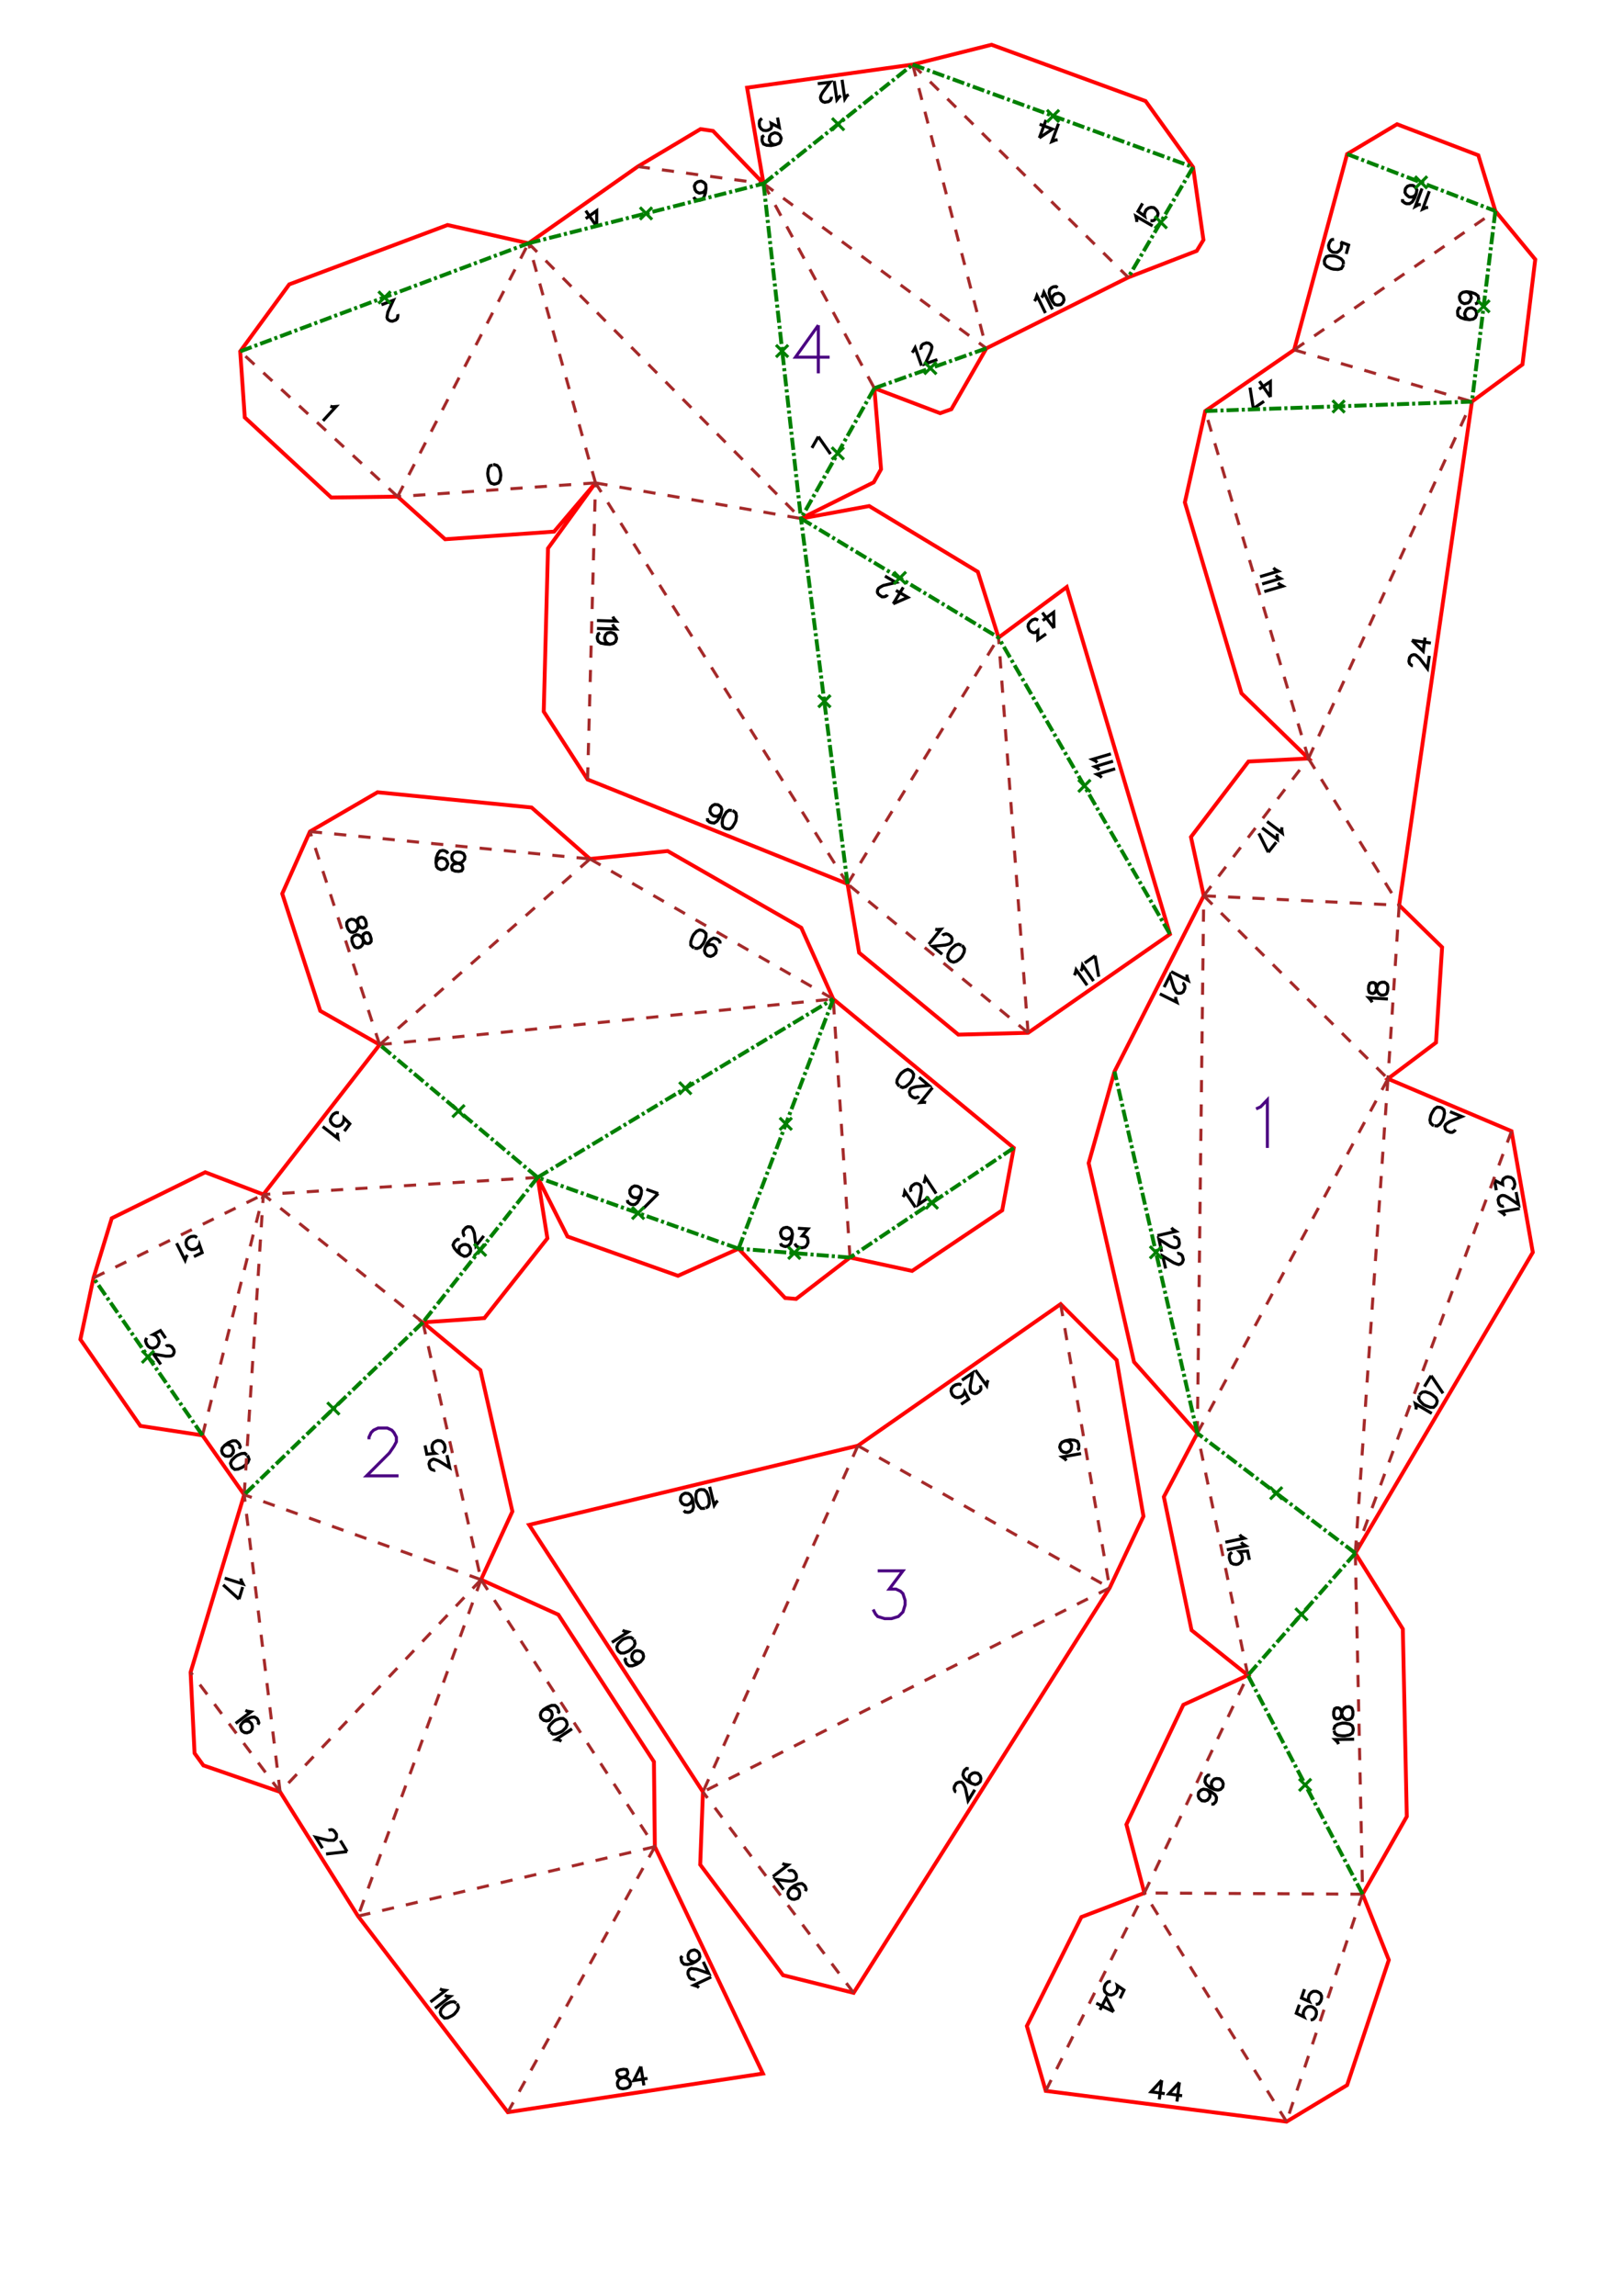 <?xml version="1.0" encoding="UTF-8" standalone="no"?>
<svg
   height="841.89pt"
   viewBox="0 0 533 754"
   width="595.276pt"
   version="1.1"
   id="svg1"
   sodipodi:docname="cuteDino244_H25_lang_A4x4.svg"
   inkscape:version="1.3 (0e150ed6c4, 2023-07-21)"
   xmlns:inkscape="http://www.inkscape.org/namespaces/inkscape"
   xmlns:sodipodi="http://sodipodi.sourceforge.net/DTD/sodipodi-0.dtd"
   xmlns="http://www.w3.org/2000/svg"
   xmlns:svg="http://www.w3.org/2000/svg">
  <defs
     id="defs1" />
  <sodipodi:namedview
     id="namedview1"
     pagecolor="#ffffff"
     bordercolor="#000000"
     borderopacity="0.25"
     inkscape:showpageshadow="2"
     inkscape:pageopacity="0.0"
     inkscape:pagecheckerboard="0"
     inkscape:deskcolor="#d1d1d1"
     inkscape:document-units="mm"
     showgrid="false"
     inkscape:zoom="0.41288913"
     inkscape:cx="1590.0152"
     inkscape:cy="555.83929"
     inkscape:window-width="1560"
     inkscape:window-height="943"
     inkscape:window-x="180"
     inkscape:window-y="32"
     inkscape:window-maximized="1"
     inkscape:current-layer="svg1" />
  <style
     type="text/css"
     id="style1"><![CDATA[
			path {
				fill: none;
			}
		]]></style>
  <g
     id="page_001"
     transform="translate(1.343)">
    <path
       d="m 405.8,504 0.4,0.5 1.1,0.7 -6.2,1.3 m 5.2,0 0.4,0.5 1.1,0.7 -6.2,1.3 m 7.4,3.3 -0.6,-2.9 -2.7,0.2 0.3,0.3 0.5,0.8 0.2,0.9 -0.1,0.9 -0.5,0.7 -0.8,0.5 -0.6,0.1 -0.9,-0.1 -0.8,-0.4 -0.4,-0.9 -0.2,-0.8 0.1,-1 0.2,-0.3 0.6,-0.5 m 46,-180.6 -0.3,-0.6 -0.8,-0.9 6.3,0.4 m -6.4,-3.1 0.3,0.9 0.6,0.3 0.6,0.1 0.6,-0.3 0.3,-0.6 0.4,-1.1 0.3,-0.9 0.7,-0.6 0.6,-0.2 h 0.9 l 0.6,0.4 0.3,0.3 0.2,0.9 -0.1,1.2 -0.3,0.9 -0.4,0.3 -0.6,0.2 h -0.9 l -0.6,-0.4 -0.5,-0.6 -0.3,-0.9 -0.2,-1.2 -0.2,-0.7 -0.6,-0.3 h -0.6 l -0.6,0.2 -0.4,0.9 -0.1,1.3 m -28.4,-53.4 -0.1,0.7 0.2,1.2 -5,-3.8 m 3.4,4 -0.1,0.6 0.1,1.3 -5,-3.8 m 2,8 -3.1,-6.2 m 5.7,2.9 -2.6,3.3 m 47.5,-61.3 h -0.3 l -0.5,-0.4 -0.3,-0.3 -0.2,-0.7 0.2,-1.2 0.4,-0.5 0.3,-0.3 0.7,-0.2 0.6,0.1 0.5,0.4 0.8,0.7 2.6,3.4 0.6,-4.2 m -5.7,-5.1 3.7,3.6 0.6,-4.5 m -4.3,0.9 6.2,0.9 m -51.7,-24.7 0.5,0.5 1.1,0.6 -6,1.8 m 5.2,-0.5 0.4,0.5 1.1,0.6 -6,1.8 m 5.2,-0.4 0.5,0.5 1.1,0.6 -6.1,1.8 m 24.4,378.5 -0.3,-0.6 -0.9,-0.9 6.3,-0.1 m -6.6,-2.8 0.3,0.9 0.9,0.6 1.5,0.2 h 0.9 l 1.5,-0.3 0.9,-0.6 0.3,-0.9 v -0.6 l -0.3,-0.9 -0.9,-0.6 -1.5,-0.3 h -0.9 l -1.5,0.4 -0.9,0.6 -0.3,0.9 v 0.4 m -0.1,-4.8 0.3,0.8 0.6,0.3 h 0.6 l 0.6,-0.3 0.3,-0.6 0.3,-1.2 0.3,-0.9 0.6,-0.6 0.5,-0.3 0.9,-0.1 0.7,0.3 0.3,0.3 0.3,0.9 v 1.2 l -0.3,0.9 -0.3,0.3 -0.6,0.3 -0.9,0.1 -0.6,-0.3 -0.6,-0.6 -0.3,-0.9 -0.3,-1.2 -0.3,-0.6 -0.6,-0.3 h -0.6 l -0.6,0.3 -0.3,1 v 1.3 m -39.2,24.2 -0.7,-0.7 -0.3,-0.8 0.1,-0.9 0.2,-0.3 0.6,-0.7 0.8,-0.2 1,0.1 0.2,0.1 0.7,0.7 0.3,0.8 -0.1,0.9 -0.1,0.3 -0.7,0.7 -0.8,0.2 -1.2,-0.2 -1.4,-0.6 -1.2,-1 -0.5,-0.9 0.1,-0.9 0.2,-0.6 0.7,-0.7 h 0.7 m 0.4,9.5 h 0.7 l 0.7,-0.7 0.2,-0.5 0.1,-1 -0.5,-0.9 -1.2,-0.9 -1.4,-0.7 -1.2,-0.2 -0.8,0.3 -0.7,0.7 -0.1,0.2 -0.1,1 0.3,0.8 0.7,0.6 0.2,0.2 1,0.1 0.8,-0.3 0.6,-0.7 0.2,-0.3 0.1,-0.9 -0.3,-0.8 -0.7,-0.7 m -11.7,-184.6 0.4,0.5 1.1,0.7 -6.1,1.4 m 5.2,0.5 0.3,-0.1 0.7,0.2 0.3,0.2 0.5,0.5 0.2,1.2 -0.1,0.6 -0.2,0.4 -0.6,0.4 -0.5,0.1 -0.7,-0.1 -1,-0.4 -3.6,-2.3 0.9,4.1 m 5.1,0.6 0.3,-0.1 0.6,0.2 0.4,0.2 0.4,0.5 0.3,1.2 -0.2,0.6 -0.2,0.4 -0.5,0.4 -0.6,0.2 -0.7,-0.2 -1,-0.4 -3.6,-2.2 1,4.1 m 7,-96.5 v 0.7 l 0.4,1.2 -5.6,-2.9 m 3.7,3.8 0.3,0.1 0.4,0.6 0.1,0.4 v 0.6 l -0.5,1.1 -0.6,0.4 -0.4,0.1 h -0.7 l -0.5,-0.2 -0.4,-0.6 -0.5,-0.9 -1.3,-4.1 -1.9,3.8 m 3.8,3.2 v 0.6 l 0.4,1.2 -5.6,-2.8 m 97.1,44.6 -0.2,0.3 -0.5,0.4 -0.4,0.2 H 475 l -1.1,-0.4 -0.5,-0.6 -0.1,-0.4 -0.1,-0.6 0.3,-0.6 0.5,-0.4 0.9,-0.6 3.9,-1.6 -3.9,-1.6 m -5.1,4.6 0.9,0.1 0.9,-0.6 0.9,-1.3 0.3,-0.8 0.3,-1.5 -0.2,-1.1 -0.7,-0.6 -0.5,-0.2 -1,-0.1 -0.9,0.6 -0.8,1.3 -0.4,0.8 -0.3,1.5 0.2,1 0.7,0.7 0.4,0.2 m 23.4,29.6 -0.4,-0.6 -1,-0.7 6.2,-1.1 m -5.2,-0.8 -0.3,0.1 -0.7,-0.2 -0.3,-0.2 -0.4,-0.6 -0.2,-1.2 0.2,-0.6 0.2,-0.3 0.6,-0.4 0.5,-0.1 0.7,0.1 1,0.5 3.5,2.4 -0.8,-4.1 m -6.5,-0.6 -0.6,-3.3 2.7,1.4 -0.1,-0.9 0.2,-0.7 0.2,-0.3 0.8,-0.5 0.6,-0.1 1,0.2 0.7,0.5 0.4,0.8 0.2,0.9 -0.2,0.9 -0.2,0.4 -0.6,0.4 m -31.5,72.3 0.1,-0.7 -0.3,-1.2 5.4,3.2 m -4.1,-5.9 -0.2,1 0.5,0.9 1.1,1.1 0.8,0.4 1.4,0.5 h 1.1 l 0.7,-0.7 0.3,-0.5 0.2,-0.9 -0.4,-1 -1.2,-1 -0.8,-0.5 -1.4,-0.5 -1.1,0.1 -0.7,0.6 -0.2,0.4 m 3.8,-6.4 3.9,5.8 m -6.1,-2.2 2.2,-3.6 M 415.9,130.4 v -5.1 l -3.7,2.5 m 3.7,2.6 -3.6,-5.2 m -2,9 -1.1,-6.9 m 4.6,4.5 -3.5,2.4 m 68.2,-33.2 -0.7,0.2 -0.4,0.9 v 0.6 l 0.1,0.9 0.9,0.7 1.4,0.5 1.5,0.2 1.2,-0.2 0.7,-0.5 0.4,-0.9 v -0.3 l -0.1,-0.9 -0.6,-0.7 -0.8,-0.4 h -0.3 l -1,0.2 -0.6,0.5 -0.4,0.9 -0.1,0.3 0.2,0.9 0.5,0.7 0.9,0.4 m -1,-9.2 0.9,0.4 0.5,0.7 0.2,0.9 -0.1,0.3 -0.4,0.9 -0.6,0.5 -1,0.2 h -0.3 l -0.8,-0.4 -0.5,-0.7 -0.2,-0.9 v -0.3 l 0.4,-0.9 0.7,-0.5 1.2,-0.2 1.5,0.2 1.4,0.5 0.9,0.7 0.2,0.9 -0.1,0.6 -0.4,0.9 -0.7,0.2 m -15.4,-31.7 -0.7,0.1 -1.1,0.5 2.2,-5.9 m -2.8,4.4 h -0.7 l -1.1,0.6 2.2,-5.9 m -6.4,3.5 v 0.7 l 0.8,0.6 0.5,0.2 h 1 l 0.9,-0.6 0.8,-1.3 0.5,-1.4 0.2,-1.2 -0.4,-0.8 -0.7,-0.6 -0.3,-0.1 h -0.9 l -0.8,0.3 -0.6,0.7 -0.1,0.3 -0.1,1 0.4,0.7 0.7,0.6 0.3,0.2 h 0.9 l 0.8,-0.3 0.6,-0.8 m -23,19.8 0.8,-2.9 -2.6,-1 0.3,0.3 v 1 l -0.2,0.9 -0.6,0.7 -0.7,0.5 h -0.9 l -0.6,-0.1 -0.8,-0.6 -0.4,-0.7 -0.1,-0.9 0.3,-0.9 0.5,-0.8 0.3,-0.2 0.7,-0.1 m 3.1,8.2 -0.1,-1 -0.7,-0.8 -1.4,-0.7 -0.8,-0.2 -1.6,-0.1 -1,0.3 -0.5,0.8 -0.2,0.6 0.1,1 0.7,0.8 1.4,0.7 0.8,0.2 1.5,0.1 1.1,-0.3 0.5,-0.8 0.1,-0.5 m -14.4,571.5 -1,2.8 2.5,1.2 -0.2,-0.4 v -1 l 0.3,-0.8 0.6,-0.8 0.7,-0.4 h 1 l 0.5,0.2 0.8,0.6 0.4,0.8 v 0.9 l -0.3,0.9 -0.6,0.7 -0.4,0.2 -0.6,0.1 m -2,-10.1 -1,2.9 2.5,1.1 -0.2,-0.4 V 656 l 0.3,-0.9 0.6,-0.7 0.7,-0.4 h 1 l 0.5,0.2 0.8,0.5 0.4,0.8 v 0.9 l -0.3,0.9 -0.6,0.8 -0.4,0.1 -0.6,0.1 m -50.6,24.9 -3.5,3.8 4.5,0.6 m -1,-4.4 -0.8,6.3 m 6.6,-5.6 -3.5,3.8 4.4,0.6 m -0.9,-4.4 -0.8,6.3 m -18.7,-33.9 1.3,-2.7 -2.2,-1.5 0.1,0.4 -0.1,1 -0.4,0.8 -0.7,0.6 -0.8,0.3 -1,-0.1 -0.5,-0.3 -0.7,-0.7 -0.2,-0.8 0.1,-0.9 0.4,-0.8 0.7,-0.7 0.4,-0.1 h 0.6 m 0.9,9.9 -2.4,-4.6 -2.1,4 m 4.5,0.6 -5.7,-2.8 m -63.5,-264.8 0.4,-0.6 0.2,-1.2 3.5,5.2 m -1.4,-5.1 -0.1,-0.2 -0.1,-0.7 0.1,-0.4 0.3,-0.6 1,-0.7 0.6,-0.1 0.5,0.1 0.5,0.3 0.4,0.5 0.1,0.7 v 1.1 l -0.9,4.2 3.5,-2.4 m -1.8,-4.6 0.3,-0.6 0.3,-1.3 3.5,5.3 m -3.3,-29.9 -0.6,-0.1 -1.3,0.1 4,-4.9 m -4.5,2.8 -0.2,0.3 -0.6,0.2 -0.4,0.1 -0.7,-0.2 -0.9,-0.7 -0.2,-0.7 -0.1,-0.4 0.2,-0.6 0.3,-0.5 0.7,-0.3 1,-0.3 4.2,-0.4 -3.2,-2.7 m -6.3,3 0.9,0.4 1,-0.3 1.2,-1 0.6,-0.7 0.7,-1.4 0.1,-1 -0.5,-0.8 -0.5,-0.4 -0.9,-0.4 -1,0.4 -1.2,0.9 -0.5,0.7 -0.8,1.4 -0.1,1 0.5,0.8 0.4,0.3 m -35.2,48.6 -0.4,0.9 -0.7,0.5 -0.9,0.3 -0.3,-0.1 -0.9,-0.3 -0.5,-0.7 -0.2,-0.9 v -0.3 l 0.4,-0.9 0.6,-0.5 0.9,-0.2 h 0.3 l 0.9,0.4 0.5,0.6 0.3,1.2 -0.2,1.5 -0.4,1.5 -0.7,0.8 -0.9,0.3 -0.6,-0.1 -0.9,-0.4 -0.2,-0.6 m 5.7,-4.9 3.3,0.2 -1.9,2.3 0.8,0.1 0.6,0.3 0.3,0.3 0.2,0.9 v 0.6 l -0.4,0.9 -0.6,0.6 -1,0.2 -0.9,-0.1 -0.8,-0.4 -0.3,-0.3 -0.3,-0.6 m -50.5,-16.2 -0.6,0.8 -0.7,0.4 -1,-0.1 -0.3,-0.1 -0.7,-0.5 -0.4,-0.8 v -1 l 0.1,-0.2 0.6,-0.8 0.8,-0.4 0.9,0.1 0.3,0.1 0.8,0.5 0.3,0.8 -0.1,1.2 -0.5,1.5 -0.8,1.3 -0.8,0.6 h -1 l -0.5,-0.2 -0.8,-0.6 -0.1,-0.7 m 10.1,-2.1 -4.9,4.9 m 1,-6.3 3.9,1.4 m -103.1,-20.5 1.8,-2.4 -1.9,-1.9 v 0.5 l -0.3,0.9 -0.5,0.7 -0.8,0.5 -0.9,0.1 -0.8,-0.3 -0.5,-0.4 -0.6,-0.8 -0.1,-0.8 0.4,-0.9 0.5,-0.7 0.8,-0.5 0.4,-0.1 0.7,0.1 m -0.3,6.5 -0.2,0.6 0.2,1.3 -5,-3.9 m 45,37.2 -0.7,-0.2 -0.8,0.6 -0.3,0.4 -0.4,0.9 0.4,1 1,1.2 1.1,0.9 1.2,0.6 0.8,-0.1 0.8,-0.6 0.2,-0.2 0.3,-0.9 -0.1,-0.8 -0.5,-0.8 -0.2,-0.2 -0.9,-0.3 -0.9,0.1 -0.8,0.5 -0.2,0.2 -0.3,0.9 0.1,0.9 0.5,0.7 m 1.4,-6 -0.3,-0.2 -0.2,-0.6 -0.1,-0.4 0.1,-0.7 0.8,-0.9 0.6,-0.3 h 0.4 l 0.7,0.1 0.4,0.4 0.3,0.6 0.4,1 0.5,4.2 2.6,-3.3 m -16,76.9 -0.2,0.1 -0.7,-0.2 -0.4,-0.2 -0.4,-0.5 -0.3,-1.2 0.2,-0.7 0.2,-0.3 0.6,-0.4 0.5,-0.2 0.7,0.2 1,0.4 3.6,2.2 -0.9,-4.1 m -7.2,-3.2 0.6,2.9 2.7,-0.3 -0.3,-0.2 -0.5,-0.8 -0.2,-0.9 0.1,-0.9 0.4,-0.7 0.8,-0.5 0.6,-0.2 1,0.1 0.7,0.5 0.5,0.8 0.2,0.9 -0.1,0.9 -0.2,0.4 -0.6,0.4 m -64.7,84.6 0.6,0.3 1.2,0.2 -5,3.8 m 7.3,0.4 0.3,-0.6 -0.3,-0.9 -0.3,-0.5 -0.8,-0.5 -1.1,0.1 -1.4,0.6 -1.2,0.9 -0.8,1 -0.1,0.8 0.3,0.9 0.2,0.3 0.8,0.5 0.8,0.1 0.9,-0.3 0.3,-0.2 0.5,-0.7 0.1,-0.9 -0.3,-0.9 -0.2,-0.2 -0.7,-0.6 -0.9,-0.1 -0.9,0.3 m -0.8,-47.1 0.1,0.6 0.6,1.2 -6,-1.9 m 4.7,6.9 -5.2,-4.7 m 6.4,0.7 -1.2,4 m 29.4,75.9 0.3,-0.1 0.7,-0.1 0.4,0.1 0.5,0.4 0.7,1 v 0.7 0.4 l -0.4,0.5 -0.5,0.4 h -0.7 -1.1 l -4.1,-1 2.2,3.6 m 8.1,1.1 -6.9,0.8 m 4.7,-4.4 2.2,3.6 m -35.5,-132.3 0.4,-0.6 -0.3,-0.9 -0.4,-0.5 -0.7,-0.6 H 75 l -1.4,0.6 -1.2,0.9 -0.8,0.9 -0.2,0.9 0.3,0.9 0.2,0.2 0.7,0.6 0.9,0.1 0.9,-0.2 0.2,-0.2 0.6,-0.8 0.1,-0.8 -0.3,-0.9 -0.1,-0.3 -0.8,-0.5 -0.8,-0.2 -0.9,0.3 m 7.3,3.2 -0.7,-0.6 -1.1,0.1 -1.4,0.6 -0.7,0.5 -1.1,1.1 -0.4,1 0.3,0.9 0.3,0.5 0.8,0.6 1.1,-0.1 1.4,-0.6 0.7,-0.5 1.1,-1.1 0.4,-1 -0.3,-0.9 -0.3,-0.4 m -17.5,-65.3 2.7,-1.3 -0.9,-2.6 -0.1,0.4 -0.7,0.7 -0.8,0.4 -1,0.1 -0.8,-0.3 -0.6,-0.6 -0.3,-0.6 -0.1,-0.9 0.2,-0.8 0.7,-0.7 0.8,-0.4 1,-0.1 0.4,0.1 0.5,0.4 m -3.1,5.7 -0.4,0.5 -0.4,1.2 -2.8,-5.6 m -3.6,31.2 -1.7,-2.5 -2.4,1.3 0.4,0.1 0.8,0.5 0.5,0.8 0.3,0.9 -0.2,0.8 -0.5,0.8 -0.5,0.3 -0.9,0.3 -0.9,-0.2 -0.7,-0.5 -0.5,-0.8 -0.3,-0.9 0.1,-0.4 0.3,-0.6 m 6.3,2.8 0.2,-0.2 0.7,-0.1 0.4,0.1 0.6,0.3 0.7,1 0.1,0.7 -0.1,0.4 -0.3,0.6 -0.5,0.3 -0.7,0.1 h -1.1 l -4.1,-0.7 2.4,3.4 M 230.3,311 l 0.7,-0.6 0.8,-0.2 0.9,0.1 0.3,0.2 0.6,0.7 0.3,0.8 -0.2,1 -0.2,0.2 -0.7,0.6 -0.8,0.3 -0.9,-0.2 -0.3,-0.2 -0.6,-0.7 -0.2,-0.8 0.3,-1.2 0.7,-1.3 1,-1.1 1,-0.5 0.9,0.2 0.6,0.3 0.6,0.7 v 0.6 m -8.4,1.5 0.9,0.1 1,-0.4 1,-1.2 0.4,-0.8 0.5,-1.4 v -1.1 l -0.7,-0.7 -0.5,-0.3 -0.9,-0.2 -1,0.5 -1,1.1 -0.4,0.8 -0.5,1.5 v 1.1 l 0.7,0.7 0.4,0.2 m -108.1,-9.3 -0.6,-0.7 -0.6,-0.1 -0.6,0.2 -0.5,0.4 -0.1,0.7 0.1,1.2 v 1 l -0.4,0.7 -0.4,0.5 -0.9,0.3 -0.7,-0.1 -0.3,-0.2 -0.6,-0.8 -0.4,-1.1 v -1 l 0.2,-0.3 0.5,-0.5 0.8,-0.3 0.7,0.1 0.8,0.4 0.5,0.8 0.7,1 0.5,0.5 0.6,0.1 0.6,-0.2 0.5,-0.5 v -0.9 l -0.4,-1.3 m 1.7,5.2 -0.6,-0.7 -0.7,-0.1 -0.5,0.2 -0.5,0.4 -0.1,0.7 0.1,1.2 v 1 l -0.4,0.7 -0.5,0.5 -0.8,0.3 -0.7,-0.1 -0.4,-0.2 -0.5,-0.8 -0.4,-1.1 v -1 l 0.2,-0.3 0.5,-0.5 0.8,-0.3 0.7,0.1 0.7,0.4 0.6,0.8 0.7,1 0.4,0.5 0.7,0.1 0.6,-0.2 0.4,-0.5 v -0.9 l -0.4,-1.3 m 29.2,-20.8 0.9,-0.2 0.4,-0.6 v -0.6 l -0.2,-0.6 -0.6,-0.4 -1.1,-0.4 -0.9,-0.4 -0.6,-0.6 -0.2,-0.7 0.1,-0.9 0.4,-0.5 0.3,-0.3 0.9,-0.2 1.2,0.1 0.9,0.4 0.2,0.3 0.3,0.7 -0.1,0.9 -0.4,0.5 -0.6,0.6 -1,0.2 -1.2,0.2 -0.6,0.2 -0.4,0.6 v 0.6 l 0.2,0.6 0.9,0.4 1.3,0.1 m -7.6,-2.9 0.4,-0.8 0.6,-0.6 0.9,-0.2 0.3,0.1 0.9,0.3 0.5,0.7 0.3,0.9 -0.1,0.3 -0.4,0.9 -0.6,0.5 -0.9,0.2 h -0.3 l -0.9,-0.4 -0.5,-0.6 -0.2,-1.3 0.1,-1.5 0.5,-1.4 0.7,-0.9 0.9,-0.2 0.6,0.1 0.8,0.4 0.3,0.6 m 37.3,291.5 -0.6,-0.4 -1.2,-0.2 5.3,-3.5 m -7.1,1.1 0.8,0.6 h 1 l 1.5,-0.6 0.7,-0.4 1.1,-1.1 0.4,-1 -0.2,-0.9 -0.3,-0.5 -0.8,-0.6 h -1.1 l -1.4,0.5 -0.7,0.5 -1.1,1.1 -0.5,1 0.3,0.9 0.2,0.4 m -2.2,-7.3 0.9,-0.2 0.9,0.2 0.7,0.5 0.2,0.3 0.2,0.9 -0.2,0.8 -0.6,0.8 -0.2,0.2 -0.9,0.2 -0.9,-0.2 -0.7,-0.6 -0.2,-0.2 -0.2,-0.9 0.2,-0.9 0.8,-0.9 1.3,-0.8 1.4,-0.6 h 1.1 l 0.7,0.6 0.3,0.5 0.3,1 -0.4,0.5 m -38.7,90.5 0.6,0.3 1.3,0.2 -5,3.8 m 4.7,-2.2 0.6,0.3 1.2,0.1 -5,3.9 m 7,-1.7 -0.8,-0.5 -1.1,0.1 -1.3,0.6 -0.8,0.6 -1,1.1 -0.3,1.1 0.3,0.9 0.4,0.4 0.7,0.6 1.1,-0.1 1.4,-0.7 0.7,-0.5 1,-1.2 0.4,-1 -0.3,-0.9 -0.3,-0.3 m 79.6,-5.3 -0.5,-0.4 -1.2,-0.4 5.7,-2.7 m -5.3,0.6 -0.2,0.2 -0.7,-0.1 -0.4,-0.1 -0.5,-0.4 -0.5,-1.1 v -0.7 l 0.1,-0.4 0.4,-0.5 0.6,-0.3 0.6,0.1 1.1,0.1 4,1.4 -1.8,-3.8 m -6.9,-1.9 -0.4,0.5 0.1,0.9 0.2,0.6 0.7,0.7 1.1,0.1 1.5,-0.3 1.3,-0.7 1,-0.8 0.3,-0.8 -0.2,-0.9 -0.1,-0.3 -0.7,-0.7 -0.8,-0.3 -0.9,0.2 -0.3,0.1 -0.6,0.6 -0.3,0.8 0.1,1 0.1,0.3 0.7,0.6 0.8,0.3 0.9,-0.1 m -25,35.6 -0.8,0.4 -0.2,0.6 0.1,0.6 0.4,0.6 0.6,0.2 1.2,0.1 1,0.2 0.6,0.5 0.4,0.5 0.2,0.9 -0.2,0.6 -0.3,0.4 -0.8,0.4 -1.2,0.2 -1,-0.2 -0.3,-0.2 -0.4,-0.6 -0.1,-0.9 0.2,-0.6 0.5,-0.7 0.8,-0.4 1.2,-0.5 0.5,-0.4 0.2,-0.6 -0.1,-0.6 -0.3,-0.6 -1,-0.1 -1.3,0.2 m 7,-1.1 -2.3,4.6 4.5,-0.7 m -2.2,-3.9 1,6.2 m -7,-149.5 0.5,0.3 1.3,0.3 -5.3,3.4 m 7.1,-1 -0.8,-0.6 h -1 l -1.5,0.5 -0.7,0.5 -1.1,1.1 -0.4,1 0.2,0.9 0.3,0.5 0.8,0.6 h 1.1 l 1.4,-0.6 0.7,-0.5 1.1,-1 0.4,-1 -0.2,-0.9 -0.2,-0.4 m 2.2,7.3 -0.9,0.2 -0.9,-0.2 -0.7,-0.6 -0.2,-0.2 -0.2,-0.9 0.2,-0.9 0.6,-0.7 0.2,-0.2 0.9,-0.2 0.9,0.2 0.7,0.5 0.2,0.3 0.2,0.9 -0.2,0.8 -0.8,1 -1.3,0.8 -1.4,0.5 h -1.1 l -0.7,-0.6 -0.3,-0.5 -0.3,-0.9 0.4,-0.6 m 30.1,-51.6 -0.5,0.4 -0.7,1.1 -1.5,-6.1 m -1.3,7 0.8,-0.5 0.4,-1 -0.1,-1.5 -0.2,-0.9 -0.6,-1.4 -0.8,-0.7 -1,-0.1 -0.6,0.1 -0.8,0.5 -0.3,1 v 1.6 l 0.2,0.8 0.7,1.4 0.8,0.8 h 0.9 l 0.4,-0.1 m -7,0.8 0.5,0.5 0.9,0.1 0.6,-0.1 0.8,-0.5 0.4,-1.1 -0.1,-1.5 -0.3,-1.4 -0.6,-1.1 -0.7,-0.5 -1,-0.1 -0.3,0.1 -0.8,0.5 -0.4,0.7 -0.1,1 0.1,0.3 0.5,0.8 0.7,0.4 0.9,0.1 0.3,-0.1 0.8,-0.5 0.5,-0.7 0.1,-0.9 m 97.2,-38.8 -0.3,0.6 -0.2,1.2 -3.7,-5.1 m 1.6,5 0.1,0.3 0.1,0.6 v 0.4 l -0.4,0.6 -1,0.7 -0.6,0.1 -0.4,-0.1 -0.6,-0.3 -0.4,-0.5 -0.1,-0.6 v -1.1 l 0.8,-4.2 -3.5,2.4 m -0.3,7.9 2.5,-1.7 -1.3,-2.4 -0.1,0.4 -0.5,0.8 -0.8,0.5 -0.9,0.2 -0.8,-0.1 -0.8,-0.6 -0.3,-0.5 -0.3,-0.9 0.1,-0.8 0.6,-0.8 0.8,-0.5 0.9,-0.2 h 0.4 l 0.6,0.3 m 34.5,24.8 -0.4,-0.5 -1,-0.7 6.2,-1.1 m -5.2,-4.2 0.9,0.1 0.7,0.5 0.5,0.8 v 0.3 l -0.1,1 -0.5,0.7 -0.8,0.4 -0.3,0.1 -1,-0.2 -0.7,-0.5 -0.4,-0.8 -0.1,-0.3 0.2,-0.9 0.5,-0.7 1.1,-0.5 1.5,-0.3 1.5,0.1 1,0.4 0.4,0.8 0.1,0.6 -0.1,1 -0.5,0.4 m -96.8,135.8 0.6,0.3 1.3,0.2 -5,3.8 m 5,-1.7 0.2,-0.2 0.7,-0.1 h 0.4 l 0.6,0.3 0.7,1 0.1,0.7 v 0.4 l -0.3,0.6 -0.5,0.3 -0.7,0.2 h -1.1 l -4.2,-0.6 2.6,3.4 m 7.1,0.5 0.3,-0.6 -0.3,-0.9 -0.3,-0.4 -0.8,-0.6 -1.1,0.1 -1.4,0.6 -1.2,0.9 -0.7,1 -0.2,0.8 0.3,0.9 0.2,0.3 0.8,0.5 0.8,0.1 0.9,-0.3 0.3,-0.1 0.5,-0.8 0.1,-0.9 -0.3,-0.9 -0.1,-0.2 -0.8,-0.5 -0.9,-0.2 -0.9,0.3 m 54.4,-31.7 -0.3,-0.1 -0.3,-0.6 -0.1,-0.4 0.1,-0.7 0.6,-1 0.6,-0.3 0.4,-0.1 h 0.7 l 0.5,0.4 0.3,0.5 0.5,1 0.9,4.2 2.2,-3.6 m -2,-6.9 -0.7,-0.1 -0.7,0.6 -0.3,0.6 -0.2,0.9 0.4,1 1.1,1 1.3,0.8 1.2,0.4 0.8,-0.2 0.7,-0.6 0.2,-0.2 0.2,-1 -0.2,-0.8 -0.6,-0.7 -0.2,-0.2 -1,-0.2 -0.8,0.2 -0.7,0.6 -0.2,0.2 -0.2,1 0.2,0.8 0.6,0.7 m 42.8,-330.3 -0.5,-0.5 -1.1,-0.6 6,-1.8 m -5.2,0.4 -0.4,-0.5 -1.1,-0.6 6,-1.8 m -5.2,0.5 -0.4,-0.5 -1.2,-0.6 6.1,-1.8 m -18.7,-41.3 -0.1,-5.2 -3.6,2.7 m 3.7,2.5 -3.8,-5.1 m 1.2,7 -2.7,1.9 v -3 l -0.7,0.6 -0.7,0.1 -0.4,-0.1 -0.8,-0.5 -0.3,-0.5 -0.3,-0.9 0.1,-0.8 0.6,-0.8 0.7,-0.6 0.9,-0.3 0.4,0.1 0.6,0.3 m 11.9,116.6 0.3,-0.6 0.3,-1.2 3.6,5.1 m -2.1,-4.7 0.4,-0.6 0.2,-1.3 3.6,5.2 m 0.5,-8.3 1.2,6.9 m -4.6,-4.5 3.4,-2.4 m -52.5,-8.7 0.7,0.1 1.2,-0.1 -4,4.9 m 4.5,-2.8 0.2,-0.3 0.6,-0.2 0.4,-0.1 0.7,0.2 0.9,0.7 0.3,0.6 v 0.5 l -0.1,0.6 -0.4,0.5 -0.6,0.3 -1.1,0.3 -4.2,0.4 3.2,2.6 m 6.3,-2.9 -0.9,-0.4 -1,0.3 -1.2,1 -0.6,0.7 -0.7,1.3 -0.1,1.1 0.5,0.8 0.5,0.4 0.9,0.3 1,-0.3 1.2,-0.9 0.6,-0.7 0.7,-1.4 0.1,-1.1 -0.5,-0.8 -0.4,-0.2 M 292,198.3 l 4.8,-2.1 -3.9,-2.3 m -0.9,4.4 3.3,-5.4 m -5.2,2.4 -0.1,0.2 -0.6,0.4 -0.4,0.1 h -0.7 l -1,-0.7 -0.4,-0.5 -0.1,-0.4 0.1,-0.7 0.3,-0.5 0.6,-0.4 0.9,-0.5 4.2,-1 -3.6,-2.1 m -128.9,-36.5 -0.9,0.3 -0.5,1 -0.2,1.5 0.1,0.9 0.4,1.5 0.6,0.8 1,0.3 0.6,-0.1 0.8,-0.3 0.6,-1 0.2,-1.5 -0.1,-0.9 -0.4,-1.5 -0.7,-0.8 -0.9,-0.3 -0.4,0.1 m -53.5,-19.3 0.6,0.2 1.3,-0.1 -4.3,4.7 m 24.5,-35 0.1,0.3 -0.1,0.7 -0.1,0.4 -0.5,0.5 -1.1,0.4 -0.7,-0.1 -0.4,-0.2 -0.5,-0.4 -0.2,-0.6 0.1,-0.6 0.2,-1.1 1.8,-3.9 -3.9,1.5 m 102.6,-35.4 0.3,0.6 0.8,0.4 0.6,0.1 0.9,-0.2 0.7,-0.8 0.5,-1.4 0.2,-1.5 -0.1,-1.3 -0.5,-0.6 -0.9,-0.5 h -0.3 l -0.9,0.2 -0.7,0.5 -0.4,0.8 v 0.3 l 0.2,1 0.5,0.7 0.8,0.4 h 0.3 l 1,-0.2 0.6,-0.5 0.4,-0.8 m -35.9,12.5 v -5.2 l -3.6,2.6 m 3.6,2.6 -3.6,-5.2 m 76.4,74.2 4,5.7 m -6.1,-2 2.1,-3.7 m 30.8,-27.6 0.4,-0.5 0.6,-1.1 2.1,5.9 m -0.1,-5.3 -0.1,-0.2 0.1,-0.7 0.1,-0.4 0.5,-0.5 1.1,-0.4 0.7,0.1 0.4,0.2 0.5,0.5 0.2,0.5 -0.1,0.7 -0.3,1 -1.8,3.9 4,-1.4 m -29.1,-87 -0.6,0.3 -0.7,1.1 -0.9,-6.3 m -0.4,5.2 -0.5,0.4 -0.8,1 -0.9,-6.2 m -0.9,5.2 v 0.3 l -0.2,0.6 -0.2,0.3 -0.6,0.4 -1.2,0.2 -0.6,-0.2 -0.4,-0.3 -0.3,-0.5 -0.1,-0.6 0.2,-0.7 0.5,-0.9 2.5,-3.4 -4.1,0.5 m -13.2,11.1 0.6,3.3 -2.7,-1.4 0.2,0.9 -0.2,0.7 -0.3,0.3 -0.8,0.4 -0.6,0.1 -0.9,-0.1 -0.7,-0.5 -0.5,-0.8 -0.1,-0.9 0.1,-0.9 0.3,-0.4 0.5,-0.4 m 4.5,8.6 -0.9,-0.1 -0.7,-0.5 -0.5,-0.8 v -0.3 l 0.1,-1 0.5,-0.7 0.9,-0.4 0.3,-0.1 0.9,0.2 0.7,0.5 0.4,0.8 0.1,0.3 -0.2,0.9 -0.4,0.7 -1.2,0.5 -1.5,0.3 -1.5,-0.1 -1,-0.4 -0.4,-0.8 -0.1,-0.6 0.1,-1 0.6,-0.4 m 88.8,54.4 0.4,-0.6 0.4,-1.2 2.8,5.7 m -1.3,-5.1 0.4,-0.5 0.4,-1.2 2.8,5.6 m 1.7,-7.1 -0.5,-0.4 -0.9,0.1 -0.6,0.3 -0.6,0.6 -0.2,1.1 0.4,1.5 0.7,1.3 0.8,1 0.8,0.2 0.9,-0.1 0.3,-0.1 0.7,-0.7 0.3,-0.8 -0.2,-1 -0.1,-0.2 -0.7,-0.7 -0.8,-0.3 -0.9,0.2 -0.3,0.1 -0.7,0.7 -0.2,0.8 0.1,0.9 m 1.7,-53.1 -0.7,0.1 -1.2,0.5 2.2,-5.9 m -6.3,4.7 4.3,-2.9 -4.2,-1.6 m -0.1,4.5 2.2,-5.9 M 372,72.9 v -0.7 l -0.3,-1.2 5.5,3.2 m -3.3,-7.4 -1.5,2.6 2.2,1.6 -0.1,-0.4 0.2,-0.9 0.4,-0.8 0.8,-0.6 0.8,-0.2 0.9,0.1 0.5,0.4 0.6,0.7 0.3,0.8 -0.2,0.9 -0.5,0.8 -0.7,0.6 -0.4,0.1 h -0.7 m -141,194.5 -0.6,0.7 -0.8,0.4 -0.9,-0.1 -0.3,-0.1 -0.7,-0.6 -0.4,-0.8 0.1,-0.9 0.1,-0.3 0.6,-0.7 0.8,-0.4 1,0.1 0.2,0.1 0.8,0.6 0.3,0.8 -0.2,1.2 -0.5,1.4 -0.9,1.3 -0.9,0.6 -0.9,-0.1 -0.6,-0.2 -0.7,-0.6 v -0.7 m 8,-2.5 -0.9,-0.1 -0.9,0.6 -0.8,1.3 -0.4,0.8 -0.2,1.5 0.2,1.1 0.7,0.6 0.6,0.2 0.9,0.1 0.9,-0.6 0.8,-1.3 0.4,-0.8 0.2,-1.5 -0.2,-1.1 -0.7,-0.6 -0.4,-0.2 m -39.3,-63.7 0.3,0.6 0.8,0.9 -6.3,-0.2 m 5.1,1.2 0.3,0.6 0.9,1 -6.3,-0.2 m 4.2,5.2 -0.9,-0.4 -0.5,-0.6 -0.3,-0.9 v -0.3 l 0.3,-0.9 0.6,-0.6 0.9,-0.2 h 0.3 l 0.9,0.3 0.6,0.6 0.3,0.9 v 0.3 l -0.3,0.9 -0.7,0.6 -1.2,0.3 -1.5,-0.1 -1.5,-0.3 -0.8,-0.6 -0.3,-0.9 v -0.6 l 0.3,-0.9 0.6,-0.3"
       id="nums_001"
       stroke="#000000"
       stroke-width="1" />
    <path
       d="m 459.4,535 1.3,61.6 -14.5,25.5 8.6,21.6 -13.7,41.1 -19.9,12 -79.1,-10.1 -6.2,-21.3 17.9,-35.8 20.7,-7.9 -5.9,-22.5 18.7,-39.3 21.2,-9.7 -18.5,-14.8 -9.1,-43.8 11,-20.9 -20.8,-23.4 -14.9,-65.3 8.5,-30.1 29.3,-57.7 -4.2,-19.3 18.9,-24.8 19.7,-1 -22,-21.4 -18.6,-62.7 6.7,-30 29.2,-20.1 17.4,-64.3 16.4,-9.8 26.7,10.2 5.6,18.3 13.1,15.9 -4.2,34.5 -16.6,12.2 -23.9,165.4 14.1,13.8 -2,31.3 -15.8,11.9 40.6,17.2 7,39.8 -58.3,98.8 z m -277.4,-4.7 31.4,48.3 0.3,27.9 35.5,74.5 -83.8,12.7 -49.2,-64.4 -25.6,-40.8 -25.2,-8.7 -2.9,-4 -1.3,-26.6 17.6,-58.3 -13.7,-19.5 -20.4,-3.1 -19.7,-28.4 4.3,-20.2 6,-19.6 30.7,-15.1 19.1,7.3 38.2,-49.2 -19.5,-11.1 -12.5,-38.5 9.1,-20.4 22.2,-12.9 50.6,5 19.2,16.9 25.5,-2.6 43.9,25.2 10.5,23.4 59.3,48.9 -3.8,20.5 -29.6,19.9 -20.4,-4.4 -17.7,13.6 -3.6,-0.3 -15.3,-16.2 -19.9,8.9 -36.3,-12.9 -9.8,-19.4 3.2,20 -20.7,26.2 -20.2,1.4 18.9,15.7 10.5,46.4 -10.3,22.4 z m 97,124.2 -23.2,-5.8 -27.2,-36.3 0.9,-23.9 -57.1,-87.7 108,-26 66.6,-46.5 18.4,18.4 8.8,51.3 -11.1,23.5 z m 103.9,-347.7 -46.6,32.4 -22.9,0.6 -32.6,-26.9 -3.8,-22.6 -85.4,-34.3 -14.4,-22.3 1.4,-53.6 15.6,-21.5 -13.6,16 -35.8,2.5 -15.6,-14 -21.8,0.3 -28.4,-26.3 -1.5,-21.7 16.1,-22 52,-19.5 26.6,6 35.9,-25.2 20.6,-12.3 4.1,0.6 16.6,17.3 -5.4,-31.5 54.4,-7.6 25.9,-6.5 50.6,18.5 15.6,21.7 3.4,23.9 -2.2,3.6 -22.5,8.7 -46.6,23.3 -11.5,20 -3.7,1.3 -21.6,-8.2 2.2,26.6 -2.4,4.3 -23.9,11.9 22.4,-4.1 35.7,21.6 6.8,21.6 22.4,-16.6 z"
       id="coupes_001"
       stroke="#ff0000"
       stroke-width="1.27"
       sodipodi:nodetypes="cccccccccccccccccccccccccccccccccccccccccccccccccccccccccccccccccccccccccccccccccccccccccccccccccccccccccccccccccccccccccccccccccccccccccccc" />
    <path
       d="M 454.5,354.3 443.8,510.1 M 391.9,470.7 454.5,354.3 M 394,294.2 454.5,354.3 M 391.9,470.7 394,294.2 m 14.5,256 -16.6,-79.5 m 66.3,-173.4 -3.7,57 m -60.5,-60.1 64.2,3.1 m -29.8,-48.2 29.8,48.2 m -64.2,-3.1 34.4,-45.1 m 0,0 53.7,-117.2 M 428.4,249.1 394.5,135 m 49.3,375.1 2.4,112 m 0,0 -71.7,-0.4 m 0,0 34,-71.5 m 86.6,-178.7 -51.3,138.6 m -20.1,-395.2 58.4,17 m -58.4,-17 66.1,-45.6 m -43.6,552.8 -25,74.7 m 0,0 -46.7,-75.1 m -32.4,65 32.4,-65 M 277.8,413 272.3,328.1 m -149,15 149,-15 m -97.1,58.6 -90.1,5.6 m 52.4,42 -52.4,-42 m -6.3,98.6 6.3,-98.6 m 52.4,42 19.1,84.5 m 0,0 -77.8,-27.9 m 77.8,27.9 -66,69.7 m 0,0 -11.8,-97.6 m 11.8,97.6 -29.4,-39.3 m 95.4,-30.4 -40.4,110.5 m -51.1,-157.9 20,-79.1 m -55.8,27.4 55.8,-27.4 m 38.2,-49.2 69.1,-61 m 0,0 79.9,46 m -149,15 -22.9,-70 m 0,0 92,9 m -35.8,236.7 57.1,87.7 m 0,0 -97.5,22.8 m 97.5,-22.8 -48.3,87.2 m 115,-218.9 -50.9,113.7 m 133.6,-67 -133.6,67 m 50.9,-113.7 82.7,46.7 m -16.1,-93.2 16.1,93.2 m -84.1,133 -49.5,-66 M 336.3,339.2 326.6,209.4 m 9.7,129.8 -59.3,-48.9 m 0,0 49.6,-80.9 M 277,290.3 194.2,158.6 m 0,0 67.5,11.7 m -89.5,-90.4 89.5,90.4 m -67.5,-11.7 -22,-78.7 m -43,83.2 43,-83.2 m 22,78.7 -65,4.5 m 0,0 -51.7,-47.7 m 130.6,-60.7 41.3,5.6 m 0,0 36.4,67.2 m -36.4,-67.2 73.2,54.1 m -24.2,-93.2 24.2,93.2 M 298.4,21.2 369.2,91.1 M 191.6,256 l 2.6,-97.4"
       id="plisM_001"
       stroke="#a52a2a"
       stroke-dasharray="4" />
    <path
       d="m 443.8,510.1 -51.9,-39.4 m 51.9,39.4 -35.3,40.1 m -14,-415.2 87.6,-3.1 M 446.2,622.1 408.5,550.2 M 391.9,470.7 364.7,351.9 m 125.1,-282.6 -7.7,62.6 m -41,-81.3 48.7,18.7 M 331.6,377 277.8,413 m 0,0 -36.6,-2.9 m 0,0 31.1,-82 m -31.1,82 -66,-23.4 m 0,0 97.1,-58.6 m -97.1,58.6 -51.9,-43.6 m 51.9,43.6 -37.7,47.6 m 0,0 -58.7,56.6 M 65.1,471.4 29.3,419.7 M 382.9,306.8 326.6,209.4 m -64.9,-39.1 64.9,39.1 M 277,290.3 261.7,170.3 M 77.5,115.4 172.2,79.9 m 0,0 77.2,-19.6 m 0,0 12.3,110 m 24.1,-42.8 -24.1,42.8 m 60.9,-55.9 -36.8,13.1 m -36.4,-67.2 49,-39.1 m 0,0 92.1,33.7 m 0,0 -21.3,36.2"
       id="plisV_001"
       stroke="#008000"
       stroke-dasharray="4, 1, 1, 1"
       stroke-width="1.27" />
    <path
       d="m 415.8,488.4 4,4 m 0,-4 -4,4 m 8.3,35.8 4,4 m 0,-4 -4,4 m 12.2,-400.7 4,4 m 0,-4 -4,4 m -11,448.7 4,4 m 0,-4 -4,4 m -49,-178.9 4,4 m 0,-4 -4,4 m 107.6,-314.7 4,4 m 0,-4 -4,4 m -20.5,-44.7 4,4 m 0,-4 -4,4 M 302.7,393 l 4,4 m 0,-4 -4,4 m -45.2,12.5 4,4 m 0,-4 -4,4 m -2.8,-46.4 4,4 m 0,-4 -4,4 m -48.5,25.3 4,4 m 0,-4 -4,4 m 15.5,-45 4,4 m 0,-4 -4,4 m -74.5,3.5 4,4 m 0,-4 -4,4 m 7.1,41.6 4,4 m 0,-4 -4,4 m -48.2,48.1 4,4 m 0,-4 -4,4 m -60.9,-21 4,4 m 0,-4 -4,4 m 307.6,-191.5 4,4 m 0,-4 -4,4 m -60.6,-72.3 4,4 m 0,-4 -4,4 m -24.8,36.5 4,4 m 0,-4 -4,4 M 122.9,95.7 l 4,4 m 0,-4 -4,4 m 85.9,-31.6 4,4 m 0,-4 -4,4 m 44.7,41.2 4,4 m 0,-4 -4,4 m 18.3,29.6 4,4 m 0,-4 -4,4 m 30.4,-32 4,4 m 0,-4 -4,4 m -30.3,-84.1 4,4 m 0,-4 -4,4 m 70.6,-6.7 4,4 m 0,-4 -4,4 m 35.4,30.9 4,4 m 0,-4 -4,4"
       id="marqueV_001"
       stroke="#008000" />
    <path
       d="m 411.2,364.2 1.5,-0.7 2.2,-2.3 V 377"
       id="titre_1"
       stroke="#4b0082" />
    <path
       d="M 119.8,472.7 V 472 l 0.7,-1.5 0.8,-0.8 1.5,-0.7 h 3 l 1.5,0.7 0.7,0.8 0.8,1.5 v 1.5 l -0.8,1.5 -1.5,2.2 -7.5,7.5 h 10.5"
       id="titre_2"
       stroke="#4b0082" />
    <path
       d="m 286.9,515.9 h 8.3 l -4.5,6 h 2.2 l 1.5,0.7 0.8,0.8 0.7,2.2 v 1.5 l -0.7,2.3 -1.5,1.5 -2.3,0.7 h -2.2 l -2.3,-0.7 -0.7,-0.8 -0.8,-1.5"
       id="titre_3"
       stroke="#4b0082" />
    <path
       d="m 267.4,106.8 -7.5,10.5 h 11.2 m -3.7,-10.5 v 15.8"
       id="titre_4"
       stroke="#4b0082" />
  </g>
  <g
     id="page_002">
    <path
       d="m 765.4,266.9 0.6,-0.2 1,-0.7 -0.9,6.2 m 2.4,-4.7 v -0.3 l 0.4,-0.5 0.4,-0.3 0.6,-0.2 1.2,0.2 0.5,0.4 0.3,0.3 0.2,0.6 -0.1,0.6 -0.4,0.6 -0.7,0.8 -3.4,2.5 4.1,0.6 m 3.6,-5.8 -0.9,0.2 -0.4,0.5 -0.1,0.6 0.2,0.6 0.5,0.4 1.2,0.5 0.8,0.4 0.5,0.7 0.2,0.6 -0.1,0.9 -0.4,0.6 -0.3,0.2 -1,0.2 -1.1,-0.2 -0.9,-0.4 -0.2,-0.4 -0.3,-0.6 0.2,-0.9 0.4,-0.5 0.6,-0.5 1,-0.2 1.2,-0.1 0.7,-0.2 0.3,-0.6 0.1,-0.6 -0.2,-0.6 -0.8,-0.4 -1.4,-0.2 m 19,-187.6 -0.4,0.6 -0.4,1.2 -2.9,-5.6 m 0.4,7.2 0.7,-0.7 0.1,-1.1 -0.5,-1.5 -0.4,-0.8 -0.9,-1.2 -1,-0.5 -0.9,0.2 -0.5,0.2 -0.7,0.7 -0.1,1.1 0.4,1.5 0.4,0.8 1,1.2 0.9,0.5 1,-0.2 0.4,-0.2 m -4.6,2.4 0.6,-0.7 0.1,-1 -0.4,-1.5 -0.4,-0.8 -1,-1.2 -0.9,-0.5 -1,0.1 -0.5,0.3 -0.7,0.7 -0.1,1.1 0.5,1.4 0.4,0.8 0.9,1.2 1,0.6 0.9,-0.2 0.4,-0.2 m -8.2,19.7 -1,0.1 -0.8,-0.4 -0.6,-0.7 -0.1,-0.2 -0.1,-1 0.3,-0.8 0.7,-0.6 0.2,-0.1 1,-0.1 0.8,0.3 0.6,0.7 0.1,0.3 0.1,0.9 -0.3,0.8 -0.9,0.8 -1.4,0.6 -1.5,0.3 -1.1,-0.2 -0.6,-0.7 -0.3,-0.5 v -1 l 0.4,-0.5 m 6.5,6.6 -0.9,0.1 -0.8,-0.3 -0.7,-0.7 -0.1,-0.3 -0.1,-1 0.3,-0.8 0.7,-0.6 0.3,-0.1 0.9,-0.1 0.8,0.3 0.7,0.7 0.1,0.3 0.1,0.9 -0.3,0.8 -1,0.8 -1.4,0.6 -1.4,0.3 -1.1,-0.2 -0.7,-0.7 -0.2,-0.5 -0.1,-1 0.4,-0.5 M 812,93.4 811.5,93 l -1.2,-0.5 5.8,-2.6 m -5.1,1.1 -0.5,-0.4 -1.2,-0.4 5.7,-2.6 m -7,0.2 0.6,0.7 0.7,0.1 0.5,-0.3 0.5,-0.5 v -0.7 l -0.2,-1.2 -0.1,-0.9 0.3,-0.8 0.4,-0.6 0.8,-0.3 h 0.7 l 0.4,0.2 0.6,0.7 0.5,1.1 0.1,0.9 -0.1,0.4 -0.4,0.5 -0.9,0.4 -0.6,-0.1 -0.8,-0.3 -0.7,-0.7 -0.7,-0.9 L 809,85 h -0.6 l -0.6,0.3 -0.4,0.5 0.1,0.9 0.5,1.3 m 76.4,175.9 0.6,-0.4 0.9,-0.9 0.3,6.3 m 1.4,-6.6 3.3,-0.2 -1.7,2.5 h 0.9 l 0.6,0.3 0.3,0.2 0.4,0.9 v 0.6 l -0.3,0.9 -0.5,0.7 -0.9,0.3 -0.9,0.1 -0.9,-0.3 -0.3,-0.3 -0.4,-0.6 m 6.9,-5.4 -0.9,0.3 -0.5,0.9 -0.2,1.6 v 0.9 l 0.4,1.4 0.6,0.9 0.9,0.3 0.6,-0.1 0.9,-0.3 0.6,-0.9 0.2,-1.6 v -0.8 l -0.4,-1.5 -0.7,-0.9 -0.9,-0.3 -0.4,0.1 m -61.1,-183.1 0.3,0.6 0.8,1 -6.3,-0.2 m 5.1,1.2 0.3,0.6 0.8,0.9 -6.3,-0.2 m 6.5,2.9 -0.3,-0.9 -0.6,-0.3 -0.6,-0.1 -0.6,0.3 -0.3,0.6 -0.4,1.2 -0.3,0.9 -0.6,0.6 -0.6,0.2 h -0.9 l -0.6,-0.3 -0.3,-0.3 -0.3,-0.9 0.1,-1.2 0.3,-0.9 0.3,-0.3 0.6,-0.3 0.9,0.1 0.6,0.3 0.6,0.6 0.3,0.9 0.2,1.2 0.3,0.6 0.6,0.3 0.6,0.1 0.6,-0.3 0.3,-0.9 0.1,-1.4 m 18.8,-6.4 -0.6,0.1 -1.2,0.5 2.3,-5.9 m -5.1,4.9 0.9,0.1 0.9,-0.6 0.9,-1.3 0.3,-0.8 0.3,-1.5 -0.2,-1.1 -0.8,-0.6 -0.5,-0.2 -1,-0.1 -0.9,0.6 -0.8,1.3 -0.3,0.8 -0.3,1.5 0.2,1.1 0.7,0.6 0.4,0.2 m -4.8,-2 1,0.1 0.9,-0.6 0.8,-1.3 0.3,-0.8 0.3,-1.5 -0.2,-1.1 -0.7,-0.6 -0.6,-0.2 -0.9,-0.1 -0.9,0.6 -0.9,1.3 -0.3,0.8 -0.3,1.5 0.2,1.1 0.8,0.6 0.4,0.2 m 48.3,56.6 -0.6,-0.3 -0.9,0.4 -0.4,0.4 -0.5,0.8 0.1,1 0.7,1.4 1,1.1 1,0.7 0.8,0.1 0.9,-0.3 0.3,-0.2 0.4,-0.8 0.1,-0.9 -0.3,-0.9 -0.2,-0.2 -0.8,-0.5 -0.9,-0.1 -0.9,0.4 -0.2,0.2 -0.5,0.8 -0.1,0.8 0.4,0.9 m 3.5,-8.5 0.4,5.1 3.4,-2.9 m -3.8,-2.2 4.1,4.8 m -4.2,-44.6 0.4,-0.8 0.7,-0.5 0.9,-0.1 h 0.3 l 0.9,0.5 0.5,0.7 0.1,0.9 -0.1,0.3 -0.4,0.9 -0.7,0.4 -1,0.2 -0.3,-0.1 -0.8,-0.4 -0.5,-0.7 v -1.3 l 0.2,-1.4 0.6,-1.5 0.7,-0.7 1,-0.2 0.6,0.1 0.8,0.5 0.2,0.6 m -9.1,1.7 0.4,-0.8 0.7,-0.5 1,-0.1 h 0.3 l 0.8,0.5 0.5,0.7 0.1,0.9 v 0.3 l -0.5,0.8 -0.7,0.5 -0.9,0.2 -0.3,-0.1 -0.9,-0.5 -0.4,-0.6 -0.1,-1.3 0.3,-1.5 0.5,-1.4 0.8,-0.8 0.9,-0.1 0.6,0.1 0.8,0.5 0.2,0.6 m 10.8,23.1 0.8,0.5 0.4,0.7 v 1 0.3 l -0.6,0.7 -0.7,0.5 h -1 l -0.3,-0.1 -0.7,-0.5 -0.5,-0.7 v -1 l 0.1,-0.3 0.5,-0.8 0.7,-0.4 1.3,0.1 1.4,0.4 1.4,0.6 0.7,0.9 v 0.9 l -0.1,0.6 -0.5,0.8 -0.7,0.1 m -3.5,-7.5 v 1 l 0.5,0.4 0.6,0.2 0.6,-0.1 0.5,-0.5 0.6,-1.1 0.5,-0.8 0.8,-0.4 0.6,-0.1 0.9,0.2 0.5,0.4 0.2,0.4 v 1 l -0.3,1.1 -0.5,0.8 -0.4,0.2 -0.6,0.1 -0.9,-0.2 -0.5,-0.4 -0.4,-0.8 -0.1,-0.9 0.1,-1.3 -0.2,-0.6 -0.5,-0.5 -0.5,-0.1 -0.7,0.1 -0.5,0.8 -0.4,1.3 m 21.7,151.1 0.3,-0.6 0.3,-1.3 3.4,5.3 m -2.1,-6.4 2.8,-1.8 -0.2,3 0.7,-0.5 0.7,-0.1 0.4,0.1 0.8,0.6 0.3,0.5 0.2,0.9 -0.1,0.9 -0.6,0.7 -0.8,0.5 -0.9,0.2 h -0.4 l -0.6,-0.4 m 2.4,-6 0.4,-0.5 0.2,-1.3 3.4,5.3 m 16.3,-15.1 0.5,-0.5 0.5,-1.2 2.4,5.8 m 0.2,-7.2 -0.7,0.7 -0.2,1 0.3,1.5 0.3,0.9 0.9,1.2 0.9,0.6 h 0.9 l 0.6,-0.3 0.7,-0.6 0.2,-1.1 -0.3,-1.5 -0.3,-0.8 -0.9,-1.3 -0.9,-0.6 -0.9,0.1 -0.5,0.2 m 6,-2.6 -1.1,5 4.2,-1.7 m -3.1,-3.3 2.5,5.8 m -37.6,-79.7 0.1,0.6 0.7,0.6 0.6,0.2 h 0.9 l 0.9,-0.7 0.7,-1.3 0.5,-1.5 0.1,-1.2 -0.4,-0.7 -0.7,-0.6 -0.3,-0.1 h -1 l -0.7,0.4 -0.6,0.7 -0.1,0.3 v 1 l 0.4,0.7 0.8,0.6 0.2,0.1 h 1 l 0.7,-0.4 0.6,-0.8 m -6.7,2.3 -3.1,-1.1 2.5,-1.7 -0.9,-0.3 -0.5,-0.4 -0.2,-0.4 v -1 l 0.2,-0.5 0.6,-0.8 0.8,-0.4 h 0.9 l 0.9,0.3 0.7,0.6 0.2,0.4 0.1,0.6 m 51.3,71.3 -2.7,1.3 0.9,2.5 0.1,-0.4 0.7,-0.6 0.8,-0.4 0.9,-0.1 0.8,0.2 0.7,0.7 0.2,0.6 0.2,0.9 -0.3,0.8 -0.7,0.7 -0.8,0.4 -0.9,0.1 -0.4,-0.2 -0.6,-0.4 m 6.3,-8.6 v 6.9 m -3.8,-5.1 3.8,-1.8 m -12.1,-22.9 1.3,2.8 2.5,-0.9 -0.4,-0.1 -0.6,-0.7 -0.4,-0.8 -0.1,-1 0.3,-0.8 0.7,-0.6 0.6,-0.3 h 0.9 l 0.8,0.3 0.7,0.6 0.3,0.9 0.1,0.9 -0.1,0.4 -0.5,0.5 m -7.5,-6.4 -0.4,0.5 0.1,1 0.3,0.5 0.6,0.7 1.1,0.2 1.5,-0.4 1.3,-0.6 1,-0.7 0.3,-0.8 -0.1,-1 -0.1,-0.3 -0.7,-0.7 -0.8,-0.3 -0.9,0.1 -0.3,0.2 -0.7,0.6 -0.3,0.8 0.1,0.9 0.1,0.3 0.7,0.7 0.8,0.3 0.9,-0.1 m -259,63.1 -0.4,0.9 -0.6,0.5 -0.9,0.3 h -0.3 l -0.9,-0.3 -0.6,-0.7 -0.2,-0.9 v -0.3 l 0.3,-0.9 0.6,-0.5 1,-0.3 h 0.3 l 0.8,0.4 0.6,0.6 0.3,1.2 -0.1,1.5 -0.4,1.5 -0.6,0.8 -0.9,0.3 h -0.6 l -0.9,-0.4 -0.3,-0.6 m 5.5,-3.6 v -0.3 l 0.3,-0.6 0.3,-0.3 0.6,-0.3 1.2,0.1 0.6,0.3 0.3,0.3 0.3,0.6 -0.1,0.6 -0.3,0.6 -0.6,0.9 -3.2,2.8 4.2,0.2 m 47.3,-120.8 -0.3,-0.9 0.1,-0.9 0.6,-0.7 0.2,-0.2 0.9,-0.3 0.9,0.1 0.7,0.6 0.2,0.2 0.3,1 -0.1,0.8 -0.6,0.8 -0.2,0.1 -1,0.3 -0.8,-0.1 -0.9,-0.8 -0.9,-1.3 -0.6,-1.4 -0.1,-1 0.6,-0.8 0.5,-0.3 0.9,-0.3 0.6,0.3 m -2,8 0.6,-0.8 -0.1,-0.6 -0.4,-0.5 -0.6,-0.3 -0.6,0.1 -1.2,0.4 -0.9,0.3 -0.8,-0.1 -0.6,-0.3 -0.5,-0.8 -0.1,-0.6 v -0.5 l 0.6,-0.7 1,-0.7 0.9,-0.3 0.4,0.1 0.6,0.3 0.5,0.7 0.1,0.7 -0.1,0.8 -0.6,0.8 -0.8,0.9 -0.3,0.6 0.1,0.7 0.4,0.5 0.5,0.3 1,-0.3 1.1,-0.8 m -74.3,80.5 -0.3,-2.9 h -2.8 l 0.4,0.2 0.4,0.9 0.1,0.9 -0.2,0.9 -0.5,0.7 -0.9,0.4 h -0.6 l -0.9,-0.1 -0.7,-0.6 -0.4,-0.8 -0.1,-0.9 0.2,-1 0.3,-0.3 0.5,-0.4 m 5.2,8.5 0.6,-0.4 0.2,-0.9 -0.1,-0.6 -0.4,-0.9 -1,-0.5 -1.5,-0.1 -1.5,0.2 -1.1,0.4 -0.6,0.7 -0.2,0.9 0.1,0.3 0.4,0.8 0.6,0.6 1,0.2 0.3,-0.1 0.8,-0.4 0.6,-0.6 0.2,-1 -0.1,-0.3 -0.4,-0.8 -0.6,-0.5 -1,-0.2 m 24.1,-58.3 0.7,0.2 0.8,-0.5 0.4,-0.4 0.4,-0.9 -0.2,-1 -0.9,-1.3 -1.1,-1 -1.1,-0.6 h -0.8 l -0.9,0.5 -0.2,0.2 -0.4,0.8 0.1,0.9 0.4,0.8 0.2,0.2 0.9,0.4 h 0.8 l 0.9,-0.5 0.2,-0.2 0.4,-0.8 v -0.9 l -0.5,-0.8 m -0.8,7 -2.3,2.4 -0.5,-3 -0.6,0.7 -0.6,0.2 h -0.5 l -0.8,-0.4 -0.5,-0.4 -0.4,-0.8 v -0.9 l 0.4,-0.8 0.6,-0.7 0.8,-0.5 h 0.5 l 0.6,0.2 m 25.4,-16.8 -0.2,0.6 0.4,0.9 0.4,0.4 0.9,0.4 1,-0.1 1.3,-0.9 1.1,-1 0.7,-1 V 154 l -0.4,-0.8 -0.2,-0.3 -0.9,-0.4 H 737 l -0.9,0.4 -0.2,0.2 -0.4,0.8 -0.1,0.9 0.5,0.8 0.2,0.2 0.8,0.5 h 0.8 l 0.9,-0.4 m -8.7,-3 5.1,-0.7 -3.1,-3.3 m -2,4 4.5,-4.3 m 111.9,164.9 -0.2,-0.7 -0.6,-1 6.1,1.4 m -4.7,-2.2 -0.2,-0.7 -0.6,-1 6.1,1.4 m -6,-3.2 0.8,-3.2 1.9,2.3 0.2,-0.9 0.4,-0.5 0.4,-0.2 1,-0.1 0.5,0.1 0.8,0.5 0.5,0.7 0.1,1 -0.2,0.9 -0.5,0.8 -0.4,0.2 -0.6,0.2 m -26.3,-4 0.6,0.3 1.2,0.3 -5.2,3.5 m 4.8,-2 0.6,0.3 1.3,0.3 -5.3,3.5 m 7.9,-0.1 -5.2,-0.2 2.5,3.8 m 2.7,-3.6 -5.3,3.5 m -91.5,167 v -0.3 l 0.1,-0.7 0.3,-0.3 0.5,-0.5 1.2,-0.2 0.6,0.1 0.4,0.3 0.4,0.5 0.1,0.6 -0.2,0.6 -0.3,1 -2.3,3.6 4.1,-0.9 m 1.2,-6.7 -0.8,0.5 -0.2,0.6 0.2,0.6 0.4,0.5 0.6,0.2 h 1.3 l 0.9,0.1 0.7,0.5 0.4,0.5 0.2,0.9 -0.1,0.7 -0.3,0.3 -0.8,0.5 -1.1,0.3 -1,-0.1 -0.3,-0.3 -0.5,-0.5 -0.2,-0.9 0.2,-0.6 0.5,-0.7 0.8,-0.5 1.1,-0.6 0.5,-0.4 0.2,-0.6 -0.2,-0.6 -0.4,-0.6 -0.9,-0.1 -1.3,0.3 m -17.5,-130.4 3,-0.2 0.1,-2.7 -0.3,0.3 -0.9,0.4 -0.9,0.1 -0.9,-0.3 -0.7,-0.5 -0.3,-0.9 -0.1,-0.6 0.3,-0.9 0.5,-0.7 0.9,-0.3 0.9,-0.1 0.9,0.2 0.3,0.3 0.4,0.6 m -45.8,138.6 0.1,-0.3 0.3,-0.6 0.4,-0.3 0.6,-0.2 1.2,0.1 0.6,0.4 0.2,0.3 0.3,0.6 -0.1,0.6 -0.4,0.6 -0.6,0.8 -3.3,2.7 4.2,0.4 m 5.4,-3.7 -0.4,0.9 -0.6,0.5 -1,0.2 h -0.3 l -0.8,-0.4 -0.6,-0.6 -0.2,-1 v -0.2 l 0.4,-0.9 0.7,-0.6 0.9,-0.2 0.3,0.1 0.9,0.4 0.5,0.6 0.2,1.2 -0.1,1.5 -0.5,1.5 -0.7,0.8 -0.9,0.2 h -0.6 l -0.9,-0.4 -0.2,-0.6 m 104.7,-15.7 3.3,-0.5 -1.5,2.6 0.9,-0.1 0.6,0.2 0.4,0.3 0.4,0.8 0.1,0.6 -0.2,1 -0.5,0.6 -0.9,0.5 -0.9,0.1 -0.9,-0.2 -0.3,-0.3 -0.4,-0.5 m 8.6,-6.3 -2.1,6.6 m -2,-6.1 4.1,-0.5 m -122.1,-121.9 -3.3,-0.3 2.1,-2.2 -0.9,-0.1 -0.6,-0.4 -0.2,-0.3 -0.2,-0.9 v -0.6 l 0.4,-0.9 0.7,-0.5 0.9,-0.2 0.9,0.1 0.9,0.4 0.2,0.3 0.3,0.6 m 131.4,46.8 3.9,-3.4 -4.4,-1 m 0.5,4.4 1.4,-6.1 m -7.3,3.7 0.2,0.7 0.8,0.5 0.6,0.1 0.9,-0.1 0.8,-0.7 0.6,-1.4 0.4,-1.5 -0.1,-1.2 -0.4,-0.7 -0.8,-0.5 -0.3,-0.1 -0.9,0.1 -0.8,0.5 -0.5,0.8 v 0.3 l 0.1,0.9 0.4,0.7 0.8,0.5 0.3,0.1 1,-0.1 0.7,-0.5 0.5,-0.8 m -194.6,-38.2 -0.9,3.2 -1.8,-2.4 -0.2,0.9 -0.5,0.5 -0.4,0.2 h -0.9 l -0.6,-0.2 -0.8,-0.5 -0.4,-0.7 v -1 l 0.2,-0.8 0.5,-0.8 0.4,-0.2 0.7,-0.2 m 0.3,9.8 -0.8,-0.6 -0.4,-0.7 v -1 l 0.1,-0.3 0.5,-0.7 0.7,-0.5 h 1 l 0.3,0.1 0.8,0.5 0.4,0.8 v 0.9 l -0.1,0.3 -0.5,0.8 -0.7,0.4 h -1.3 l -1.4,-0.5 -1.4,-0.7 -0.7,-0.8 v -0.9 l 0.1,-0.6 0.6,-0.8 0.6,-0.1 m 20.8,-7.8 0.2,0.6 0.9,0.4 h 0.6 l 0.9,-0.2 0.7,-0.9 0.4,-1.4 0.1,-1.5 -0.2,-1.2 -0.5,-0.7 -0.9,-0.4 h -0.3 l -0.9,0.3 -0.7,0.5 -0.3,0.9 -0.1,0.3 0.3,0.9 0.5,0.6 0.9,0.4 h 0.3 l 0.9,-0.2 0.7,-0.6 0.3,-0.8 m -35.7,77.1 -0.8,3.2 -1.9,-2.3 -0.2,0.8 -0.5,0.5 -0.3,0.3 h -1 l -0.5,-0.1 -0.8,-0.5 -0.5,-0.7 -0.1,-1 0.2,-0.8 0.5,-0.9 0.4,-0.2 0.7,-0.1 m 3.2,8.1 v -0.9 l -0.8,-0.8 -1.4,-0.7 -0.8,-0.2 h -1.6 l -1,0.3 -0.5,0.8 -0.1,0.6 0.1,1 0.7,0.8 1.4,0.6 0.8,0.2 1.6,0.1 1,-0.4 0.5,-0.8 0.1,-0.4 m -23.8,78.1 -1.4,3.1 -1.4,-2.7 -0.4,0.9 -0.5,0.4 -0.4,0.2 -1,-0.1 -0.5,-0.3 -0.7,-0.6 -0.3,-0.8 0.1,-0.9 0.3,-0.9 0.7,-0.7 0.4,-0.1 0.6,-0.1 m 1.3,6.3 v 0.7 l 0.5,1.2 -5.8,-2.5 m 75.5,18.5 -0.3,-0.1 -0.5,-0.4 -0.3,-0.3 -0.1,-0.7 0.2,-1.2 0.4,-0.5 0.4,-0.2 0.6,-0.2 0.6,0.1 0.5,0.4 0.8,0.8 2.4,3.5 0.8,-4.1 m -3.1,-5.8 0.8,0.5 0.5,0.7 0.1,1 -0.1,0.2 -0.5,0.9 -0.7,0.4 -0.9,0.2 -0.3,-0.1 -0.8,-0.5 -0.5,-0.7 -0.1,-0.9 v -0.3 l 0.5,-0.8 0.7,-0.5 1.3,-0.1 1.4,0.3 1.4,0.6 0.8,0.8 0.1,0.9 -0.1,0.6 -0.5,0.8 -0.6,0.2 m -67.3,24.7 2.4,2.2 -2.9,0.6 0.7,0.6 0.2,0.6 v 0.4 l -0.3,0.9 -0.4,0.4 -0.8,0.5 -0.9,0.1 -0.9,-0.4 -0.6,-0.6 -0.5,-0.8 v -0.5 l 0.1,-0.6 m 10.4,2.4 -6.4,2.7 m 3.3,-5.5 3.1,2.8 m 28.9,10.6 -0.2,-0.3 v -0.7 l 0.2,-0.4 0.3,-0.5 1.1,-0.6 h 0.7 l 0.4,0.1 0.5,0.4 0.3,0.6 v 0.6 l -0.1,1.1 -1.2,4.1 3.7,-2 m -0.6,-6.8 -0.7,0.7 v 0.7 l 0.3,0.5 0.6,0.4 h 0.6 l 1.2,-0.3 1,-0.2 0.8,0.3 0.5,0.4 0.4,0.8 0.1,0.6 -0.2,0.4 -0.6,0.7 -1.1,0.6 -0.9,0.1 -0.4,-0.1 -0.6,-0.4 -0.4,-0.8 v -0.7 l 0.2,-0.8 0.7,-0.7 0.9,-0.8 0.4,-0.5 v -0.7 l -0.3,-0.5 -0.5,-0.4 -1,0.1 -1.2,0.7 m 237.5,-94 3.2,-0.6 -1.3,2.7 0.9,-0.2 0.7,0.2 0.3,0.2 0.5,0.9 0.1,0.5 -0.1,1 -0.5,0.7 -0.8,0.5 -0.9,0.1 -0.9,-0.1 -0.4,-0.2 -0.4,-0.6 m 4.5,-4.6 0.5,-0.4 0.7,-1.1 1.2,6.2 m 7.6,-92.3 0.8,-5.1 -4,2 m 3.2,3.1 -2.8,-5.7 m -1,7.5 0.7,-0.7 v -0.7 l -0.3,-0.5 -0.5,-0.4 h -0.7 l -1.2,0.3 -0.9,0.1 -0.8,-0.3 -0.5,-0.4 -0.4,-0.8 v -0.7 l 0.1,-0.4 0.7,-0.6 1,-0.6 1,-0.1 0.4,0.1 0.5,0.4 0.4,0.8 v 0.7 l -0.3,0.8 -0.6,0.7 -1,0.8 -0.4,0.5 v 0.7 l 0.3,0.5 0.5,0.4 1,-0.1 1.2,-0.6 m 20.6,34.5 0.3,-3.3 2.2,2 0.1,-0.9 0.3,-0.6 0.3,-0.3 1,-0.2 h 0.6 l 0.8,0.4 0.6,0.6 0.2,1 v 0.9 l -0.4,0.8 -0.3,0.3 -0.6,0.3 m -4.6,-7.5 0.2,0.9 0.9,0.7 1.5,0.4 h 0.8 l 1.6,-0.2 0.9,-0.5 0.4,-0.9 v -0.6 l -0.2,-0.9 -0.9,-0.7 -1.5,-0.4 H 887 l -1.5,0.2 -0.9,0.5 -0.4,0.9 v 0.4 m -100.5,-49.3 -0.3,-0.6 -0.9,-0.9 6.3,-0.1 m -5,-1.6 h -0.3 l -0.6,-0.3 -0.3,-0.3 -0.3,-0.6 -0.1,-1.2 0.3,-0.6 0.3,-0.3 0.6,-0.3 h 0.6 l 0.6,0.3 0.9,0.6 3.1,2.9 -0.1,-4.2 m -6.4,-5.1 6.4,2.9 m -6.3,1.3 -0.1,-4.2 m -9.6,-8.5 -0.4,0.5 -0.4,1.2 -2.7,-5.7 m 1.2,5.1 -0.4,0.5 -0.4,1.2 -2.7,-5.7 m 206.9,217.4 -1.9,-2.7 3,0.1 -0.5,-0.7 -0.1,-0.7 0.1,-0.4 0.5,-0.8 0.5,-0.3 0.9,-0.3 0.9,0.2 0.7,0.5 0.6,0.8 0.2,0.9 -0.1,0.4 -0.3,0.6 m -6.3,-2.7 -0.2,0.1 -0.7,0.1 h -0.4 l -0.6,-0.4 -0.7,-0.9 -0.1,-0.7 0.1,-0.4 0.3,-0.6 0.5,-0.4 0.7,-0.1 h 1 l 4.2,0.8 -2.4,-3.5 m -10,104.8 -3.3,3.9 4.4,0.4 m -1.1,-4.3 -0.6,6.3 m 5.1,-5.8 -1,0.2 -0.6,0.8 -0.5,1.5 -0.1,0.9 0.2,1.5 0.5,1 0.9,0.4 h 0.6 l 0.9,-0.2 0.7,-0.8 0.4,-1.5 0.1,-0.9 -0.2,-1.5 -0.5,-1 -0.8,-0.4 h -0.5 m 12,-33.6 0.1,-3.3 2.4,1.8 v -0.9 l 0.3,-0.6 0.3,-0.3 0.9,-0.2 h 0.6 l 0.9,0.3 0.6,0.6 0.3,0.9 v 0.9 l -0.4,0.9 -0.3,0.3 -0.6,0.3 m -5,-6.9 0.3,0.9 0.6,0.3 h 0.6 l 0.6,-0.3 0.3,-0.6 0.4,-1.2 0.3,-0.9 0.6,-0.6 0.6,-0.3 h 0.9 l 0.6,0.3 0.3,0.3 0.3,0.9 -0.1,1.2 -0.3,0.9 -0.3,0.3 -0.6,0.3 h -0.9 l -0.6,-0.3 -0.6,-0.6 -0.3,-0.9 -0.2,-1.2 -0.3,-0.6 -0.6,-0.3 h -0.6 l -0.6,0.3 -0.3,0.9 -0.1,1.3 m -59.4,51.4 v 5.1 l 3.7,-2.6 m -3.7,-2.5 3.7,5.1 m -0.8,-5.5 0.3,-0.6 0.2,-1.2 3.7,5.1 m -32.1,-4.4 h 0.7 l 1.2,-0.3 -3.2,5.4 m 4,-3.5 0.2,-0.2 0.5,-0.4 0.4,-0.1 0.7,0.1 1,0.6 0.4,0.5 0.1,0.4 v 0.7 l -0.3,0.5 -0.6,0.4 -1,0.5 -4.1,1 3.7,2.2 m -12.1,-138.9 3.7,-3.7 -4.4,-0.7 m 0.7,4.4 1.1,-6.2 m -7.2,5.1 3,0.5 0.7,-2.6 -0.3,0.2 -1,0.1 -0.9,-0.1 -0.8,-0.5 -0.5,-0.6 -0.1,-1 0.1,-0.6 0.4,-0.8 0.7,-0.5 0.9,-0.1 0.9,0.1 0.9,0.4 0.2,0.4 0.2,0.6 m -37.8,116.6 -2.8,-0.9 -1.1,2.5 0.4,-0.2 h 0.9 l 0.9,0.3 0.7,0.5 0.4,0.8 0.1,0.9 -0.2,0.6 -0.6,0.8 -0.7,0.4 h -1 l -0.8,-0.3 -0.8,-0.5 -0.2,-0.4 -0.1,-0.7 m 8.3,-2.7 h -0.9 l -0.9,0.7 -0.7,1.3 -0.2,0.9 -0.2,1.5 0.3,1 0.8,0.6 0.6,0.2 0.9,-0.1 0.8,-0.7 0.8,-1.3 0.2,-0.9 0.2,-1.5 -0.3,-1 -0.8,-0.6 -0.4,-0.1 m -14.1,-118.8 -3.3,-0.2 1.9,-2.3 h -0.9 l -0.6,-0.4 -0.2,-0.3 -0.3,-0.9 v -0.6 l 0.3,-0.9 0.7,-0.5 0.9,-0.3 h 0.9 l 0.9,0.4 0.3,0.3 0.2,0.6 m -9.1,3.8 0.3,0.6 0.9,0.4 h 0.6 l 0.9,-0.3 0.6,-0.8 0.4,-1.5 0.1,-1.5 -0.3,-1.2 -0.6,-0.7 -0.9,-0.3 h -0.3 l -0.9,0.3 -0.6,0.5 -0.3,0.9 v 0.3 l 0.2,0.9 0.6,0.7 0.9,0.3 h 0.3 l 0.9,-0.3 0.6,-0.5 0.4,-0.9 m -39.6,121.4 -1,5 4.1,-1.8 m -3.1,-3.2 2.6,5.7 m 3.6,-8.4 -0.2,7 m -3.7,-5.3 3.9,-1.7 m -7.2,-109.6 -3.2,0.7 1.2,-2.7 -0.9,0.2 -0.7,-0.2 -0.3,-0.2 -0.5,-0.8 -0.2,-0.6 0.1,-0.9 0.5,-0.7 0.8,-0.5 0.8,-0.3 1,0.1 0.3,0.2 0.5,0.6 m -7.5,7 2.9,-0.7 -0.3,-2.7 -0.3,0.4 -0.8,0.5 -0.8,0.2 -1,-0.1 -0.7,-0.4 -0.5,-0.8 -0.1,-0.6 v -1 l 0.5,-0.7 0.8,-0.5 0.9,-0.2 0.9,0.1 0.4,0.2 0.4,0.5 m -17.6,142 2.7,4.4 1.7,-4.2 m -4.4,-0.2 5.8,2.4 m -4.5,-5.4 1.2,-3 1.6,2.6 0.3,-0.9 0.5,-0.4 0.4,-0.2 1,0.1 0.5,0.2 0.7,0.6 0.4,0.8 -0.1,1 -0.4,0.8 -0.6,0.7 -0.4,0.2 h -0.6 m -43.7,12.2 -2.3,4.6 4.4,-0.7 m -2.1,-3.9 0.9,6.2 m 2.4,-5.2 v -0.3 l 0.2,-0.6 0.3,-0.3 0.5,-0.4 1.2,-0.2 0.6,0.2 0.4,0.2 0.4,0.6 v 0.6 l -0.2,0.6 -0.4,1 -2.5,3.4 4.1,-0.6 m -17.9,-48 2.4,-4.6 -4.4,0.7 m 2,3.9 -0.9,-6.2 m -3.5,6.8 0.9,-0.4 0.4,-1 0.1,-1.5 -0.1,-0.9 -0.5,-1.4 -0.7,-0.8 -1,-0.2 -0.6,0.1 -0.8,0.4 -0.5,1 -0.1,1.5 0.2,0.9 0.5,1.4 0.7,0.8 0.9,0.2 0.5,-0.1 m -27.6,32.9 -6.8,1.7 m 4.1,-5 2.7,3.3 m -1.4,-21.5 -0.3,-5.1 -3.5,2.8 m 3.8,2.3 -3.9,-4.9 m 1,5.4 -0.3,0.6 -0.2,1.2 -3.9,-4.9 m 47,-72.6 1.3,3.1 -2.9,-0.8 0.3,0.9 -0.1,0.6 -0.1,0.4 -0.7,0.7 -0.6,0.2 -0.9,0.1 -0.8,-0.4 -0.6,-0.7 -0.4,-0.8 v -1 l 0.1,-0.4 0.5,-0.5 m 7.3,4.4 -0.6,-0.7 h -0.7 l -0.6,0.2 -0.4,0.5 v 0.7 l 0.1,1.2 0.1,0.9 -0.3,0.8 -0.5,0.5 -0.8,0.4 -0.7,-0.1 -0.4,-0.1 -0.6,-0.8 -0.4,-1.1 -0.1,-0.9 0.2,-0.4 0.4,-0.5 0.8,-0.4 0.7,0.1 0.8,0.3 0.6,0.7 0.7,1 0.5,0.5 h 0.7 l 0.6,-0.2 0.4,-0.5 -0.1,-1 -0.5,-1.2 m 6.5,-38.6 -3.3,0.4 1.5,-2.6 -0.9,0.1 -0.6,-0.2 -0.4,-0.3 -0.4,-0.9 -0.1,-0.6 0.2,-0.9 0.5,-0.7 0.9,-0.4 0.9,-0.1 0.9,0.2 0.4,0.3 0.3,0.5 m -7.8,6.2 2.5,-4.5 -4.5,0.5 m 2,4 -0.7,-6.3 m 195.5,-44.7 -4.7,-2.3 0.8,4.5 m 3.9,-2.2 -6.3,1 m 7.2,5.2 -0.5,-3 -2.7,0.2 0.4,0.2 0.4,0.8 0.1,0.9 -0.1,1 -0.5,0.7 -0.8,0.4 -0.6,0.1 -1,-0.2 -0.7,-0.4 -0.4,-0.9 -0.1,-0.9 0.1,-0.9 0.3,-0.4 0.5,-0.4 m 14.3,-43 -2.5,2.1 -0.2,-3 -0.7,0.6 -0.7,0.2 -0.4,-0.1 -0.8,-0.4 -0.4,-0.5 -0.3,-0.9 v -0.8 l 0.5,-0.8 0.7,-0.6 0.9,-0.4 0.4,0.1 0.6,0.2 m -4,9 0.6,0.3 0.9,-0.4 0.4,-0.4 0.5,-0.8 -0.1,-1 -0.8,-1.4 -1,-1.1 -1,-0.7 -0.8,-0.1 -0.9,0.4 -0.2,0.2 -0.5,0.8 -0.1,0.8 0.4,0.9 0.2,0.2 0.8,0.5 0.9,0.1 0.8,-0.4 0.3,-0.2 0.4,-0.8 0.1,-0.8 -0.4,-0.9 m 45.1,-5.1 -3.3,-0.2 1.9,-2.3 h -0.9 l -0.6,-0.4 -0.2,-0.3 -0.3,-0.9 0.1,-0.6 0.3,-0.9 0.6,-0.6 1,-0.2 0.9,0.1 0.8,0.3 0.3,0.3 0.3,0.6 m -9.3,4.6 3,0.2 0.5,-2.7 -0.3,0.3 -0.9,0.2 h -0.9 l -0.9,-0.4 -0.6,-0.6 -0.2,-1 v -0.6 l 0.4,-0.8 0.6,-0.6 0.9,-0.2 h 0.9 l 0.9,0.4 0.3,0.3 0.3,0.6 m 17.9,16.6 0.6,-3.3 2.1,2.2 0.1,-0.9 0.4,-0.5 0.4,-0.3 0.9,-0.1 0.6,0.1 0.8,0.5 0.5,0.7 0.2,0.9 -0.2,0.9 -0.5,0.8 -0.3,0.3 -0.6,0.2 m -4,-6.8 0.6,-3.2 2,2.2 0.2,-0.9 0.4,-0.6 0.3,-0.2 1,-0.1 0.5,0.1 0.9,0.4 0.5,0.7 0.1,1 -0.2,0.8 -0.4,0.9 -0.4,0.2 -0.6,0.2 m -13.2,66.9 3,-1.2 -0.8,2.9 0.9,-0.3 h 0.7 l 0.3,0.2 0.7,0.7 0.2,0.6 v 0.9 l -0.3,0.8 -0.7,0.6 -0.9,0.3 -0.9,0.1 -0.4,-0.2 -0.5,-0.4 m 4.1,-5.5 -0.1,-0.3 0.1,-0.7 0.1,-0.4 0.5,-0.5 1.1,-0.4 h 0.7 l 0.3,0.2 0.5,0.5 0.3,0.5 -0.1,0.7 -0.2,1 -1.7,3.9 3.9,-1.5 m 23,-47.1 -3.3,0.3 1.6,-2.5 h -0.9 l -0.6,-0.2 -0.3,-0.3 -0.4,-0.9 v -0.6 l 0.2,-0.9 0.5,-0.6 0.9,-0.4 0.9,-0.1 0.9,0.3 0.4,0.2 0.3,0.6 m -5.6,5.5 -3.3,0.2 1.7,-2.5 -0.9,0.1 -0.6,-0.3 -0.4,-0.2 -0.3,-0.9 -0.1,-0.6 0.3,-0.9 0.5,-0.7 0.9,-0.3 0.9,-0.1 0.9,0.2 0.3,0.3 0.4,0.6 m -3.3,23.8 1.1,-3.2 1.7,2.5 0.3,-0.8 0.5,-0.5 0.3,-0.2 h 1 l 0.6,0.2 0.7,0.6 0.4,0.7 v 1 l -0.3,0.8 -0.6,0.8 -0.4,0.2 -0.6,0.1 m -2.2,-9.7 3,4.1 1.5,-4.2 m -4.5,0.1 6,2"
       id="nums_002"
       stroke="#000000"
       stroke-width="1" />
    <path
       d="m 962.9,166.2 29.1,64.6 -2.1,17.7 -1.9,0.9 -15.1,-9.4 -5.2,18.5 -2.5,1 -16.8,-9.2 -4.8,21 -2.9,1.8 -21.1,-4.2 -12,15.7 -31.1,1.5 -13.5,-14.3 10.6,20.6 -9.7,42 -18.6,13.8 -22.9,-7.3 -25.5,-38.1 2.1,-23.9 -14.8,13 -30.7,-4.7 -10.4,-16.7 -13,14.4 -30.2,-1.3 -11.7,-15.5 -16.7,-14.2 -4.4,-38.7 13.1,-17.5 0.7,-22.7 28.4,-30.1 22.5,-2 16.3,-4.6 1.3,1.3 -5.4,16.1 8.2,-24.3 3.7,-2.6 25.6,0.2 -21.9,-12.5 -1.9,-4.1 5.5,-24.6 12.7,-23.5 4.3,-2.3 26.6,3 v 0 l 19.6,11.2 -0.9,30.5 1.4,-45.6 45.6,18.4 44.3,8.2 -12.2,44.4 -13.3,11 z M 790,316.7 l 15.2,13.3 0.5,32.9 -14.8,13.8 18.9,-11.1 3.4,0.8 12.1,18.2 9.3,-21.3 39,-19.3 22.6,5.5 13.2,26.3 -4.3,61.7 -16.8,24.2 -10.7,17.4 -33.5,6.7 -16.6,-12 -12.5,16.8 -35.6,4.8 -16.6,-12.9 -45.3,9.8 -66.9,-6.5 11.7,17.8 -7.3,36.2 -17.6,11.9 -11.5,23 -4.1,2.1 -25.4,-3.5 -48.9,-43.4 24.9,-56.8 26.5,-109.2 -10.4,-18 0.8,-3.1 18.4,-9.7 41.5,3.1 51.8,5.8 43.6,-3.3 z m -50.2,297.8 -22.2,-14.4 -20.3,-49.1 5.6,-25.8 54.5,-6.7 57,-13.8 37.5,1.4 18,-12.1 37.9,6.4 13,17.4 -11.4,-68.9 3,-22.4 2.8,-2.5 22.7,0.3 14.1,-14.1 32.1,2 12.2,15.8 -5.3,29.6 12.5,-15.9 3,-0.2 14.5,14 10.2,16.5 -9.6,28.6 -18.2,6.9 -11.2,20.6 -3.7,1.5 -22.3,-7.3 23,32.8 -1.4,96.6 -21.7,13 -4.6,-0.5 -18.8,-16.9 -4.6,22.1 -3,2.2 -22.4,-2.2 -33.8,-19.6 -18.7,9.9 -35.1,-10.8 -9.9,-18.7 -8.4,20.2 -3.3,1.5 -20.6,-7.2 9,17.3 -1.1,2.6 -18.6,5.8 -74.9,11.6 -31.5,-37.7 29.2,-23.2 z"
       id="coupes_002"
       stroke="#ff0000"
       stroke-width="1.27"
       sodipodi:nodetypes="ccccccccccccccccccccccccccccccccccccccccccccccccccccccccccccccccccccccccccccccccccccccccccccccccccccccccccccccccccccccccccccccccccccccccccc" />
    <path
       d="M 743.1,270.5 781.5,129 m 0,0 17.5,149.9 m 0,0 -55.9,-8.4 M 781.5,129 806.8,65 m 0,0 -7.8,213.9 M 763.2,87.8 806.8,65 m -25.3,64 -18.3,-41.2 m 43.6,-22.8 18.7,41.7 m 0,0 L 799,278.9 M 825.5,106.7 863,271.8 m 0,0 -64,7.1 m 26.5,-172.2 94.1,162.2 m 0,0 -56.6,2.9 m -1,-141.1 57.6,138.2 m -94.1,-162.2 36.5,24 M 826.9,61.1 862,130.7 M 872.5,79.5 862,130.7 m 10.5,-51.2 18.6,64 m -18.6,-64 32.1,52.6 m -42.6,-1.4 86.4,119.6 m 14.5,-84.1 10,73.8 M 688.2,268.1 781.5,129 m -93.3,139.1 -8,-70.4 m 0,0 63.8,-42 m -63.8,42 51.6,-54.8 M 863,271.8 845.3,348.2 m 0,0 -46.3,-69.3 m -81.5,213.4 27.1,-153.6 m 0,0 18.2,143.8 M 717.5,492.3 701,342 m 89.9,34.7 -28.1,105.8 M 650.6,485.8 701,342 m 89.9,34.7 36.6,97.1 m 0,0 -64.7,8.7 m -112.2,3.3 -1.4,-149.6 m 176.1,48.4 2.2,89.2 m -176.9,12 -51.7,-121.9 m 0,0 8.8,-30.8 m 42.9,152.7 -78.2,-12.7 m 78.2,12.7 -103.1,44.1 m 89.9,21.8 -89.9,-21.8 m 103.1,-44.1 -13.2,65.9 m 0,0 -41,21.6 m 228.9,-188.7 63,77.1 m 0,0 -60.8,12.1 m 68.7,-124.3 -7.9,112.2 m 100.9,93.4 -46.5,92.2 m 0,0 23.5,-125 m -53.5,147.1 53.5,-147.1 m -53.5,147.1 8.1,-151.6 m 0,0 45.4,4.5 m -87.3,127.5 41.9,-132 m -41.9,132 -27,-143.7 m 0,0 68.9,11.7 M 815.2,630.2 851.9,506.1 m -36.7,124.1 -0.8,-125.5 m -31.5,140 31.5,-140 m -31.5,140 -25.5,-126.2 m -17.6,96 17.6,-96 m 14.8,151.9 -32.4,-55.9 M 697.3,682 739.8,614.5 M 697.3,682 695,621.1 m 44.8,-6.6 -36.9,-89.3 m 206.5,-76.3 56.8,73.4 m -56.8,-73.4 81.6,8.7 m 0,0 -24.8,64.7 m -56.8,-73.4 28.5,-24.6 m 0,0 53.1,33.3 m -53.1,-33.3 58.4,3.7 m 7.1,79.5 -37.2,14.8 m 24.8,-64.7 12.4,49.9 m -12.4,-49.9 30,-2.1 m 0,0 -17.6,52"
       id="plisM_002"
       stroke="#a52a2a"
       stroke-dasharray="4" />
    <path
       d="M 891.1,143.5 862,130.7 m 86.4,119.6 -28.8,18.6 M 891.5,142.7 948.4,250.3 M 972.9,240 948.4,250.3 M 891.5,142.7 972.9,240 m 19.1,-9.2 -19.1,9.2 m -229.8,30.5 -54.9,-2.4 m 0,0 55.8,-112.4 m 0,0 37.5,-26.7 m -49.7,13.9 12.2,12.8 m 0.6,183 46.3,38 m 0,0 34.4,7.9 m -226.4,-20.7 50.3,-27.7 m 176.1,48.4 70.9,-35.1 M 790,316.7 l 0.9,60 m 196.9,275 -45.1,-4.4 m 0,0 -30,22.1 m -33.8,-19.6 -63.7,-19.6 m 0,0 -32.3,14.5 m 0,0 -43.1,-30.2 m 43.1,30.2 -10.7,25.7"
       id="plisV_002"
       stroke="#008000"
       stroke-dasharray="4, 1, 1, 1"
       stroke-width="1.27" />
    <path
       d="m 874.5,135.1 4,4 m 0,-4 -4,4 m 57.5,118.5 4,4 m 0,-4 -4,4 m -14.1,-67.1 4,4 m 0,-4 -4,4 m 40.7,44.7 4,4 m 0,-4 -4,4 m -28.4,-57.9 4,4 m 0,-4 -4,4 m 50.3,40.1 4,4 m 0,-4 -4,4 m -266.9,29.9 4,4 m 0,-4 -4,4 m 0.5,-61.4 4,4 m 0,-4 -4,4 m 46.7,-73.6 4,4 m 0,-4 -4,4 m -24.9,3 4,4 m 0,-4 -4,4 m 29.9,204.4 4,4 m 0,-4 -4,4 m 40.3,18.9 4,4 m 0,-4 -4,4 m -184,-34.6 4,4 m 0,-4 -4,4 m 236.7,13.1 4,4 m 0,-4 -4,4 m -70.3,-24.4 4,4 m 0,-4 -4,4 m 174.7,298.8 4,4 m 0,-4 -4,4 m -37.5,4.9 4,4 m 0,-4 -4,4 m -80.6,-22.4 4,4 m 0,-4 -4,4 m -48.1,-6.6 4,4 m 0,-4 -4,4 m -37.7,-11.8 4,4 m 0,-4 -4,4 m 16.2,24 4,4 m 0,-4 -4,4"
       id="marqueV_002"
       stroke="#008000" />
    <path
       d="m 872.4,156.4 h -7.5 l -0.7,6.7 0.7,-0.7 2.3,-0.8 h 2.2 l 2.3,0.8 1.5,1.5 0.7,2.2 v 1.5 l -0.7,2.3 -1.5,1.5 -2.3,0.7 h -2.2 l -2.3,-0.7 -0.7,-0.8 -0.8,-1.5"
       id="titre_5"
       stroke="#4b0082" />
    <path
       d="m 693.5,429.9 -0.7,-1.5 -2.3,-0.7 H 689 l -2.2,0.7 -1.5,2.3 -0.8,3.7 v 3.8 l 0.8,3 1.5,1.5 2.2,0.7 h 0.8 l 2.2,-0.7 1.5,-1.5 0.8,-2.3 v -0.7 l -0.8,-2.3 -1.5,-1.5 -2.2,-0.7 H 689 l -2.2,0.7 -1.5,1.5 -0.8,2.3"
       id="titre_6"
       stroke="#4b0082" />
    <path
       d="m 888.6,545.5 -7.5,15.8 m -3,-15.8 h 10.5"
       id="titre_7"
       stroke="#4b0082" />
  </g>
  <g
     id="page_003">
    <path
       d="m 1270.1,586.2 0.5,-0.4 0.2,-0.9 -0.1,-0.6 -0.4,-0.9 -0.9,-0.5 -1.6,-0.1 -1.5,0.2 -1.1,0.4 -0.5,0.7 -0.2,0.9 v 0.3 l 0.4,0.9 0.7,0.5 0.9,0.2 h 0.3 l 0.9,-0.5 0.5,-0.6 0.2,-0.9 -0.1,-0.3 -0.4,-0.9 -0.6,-0.5 -1,-0.2 m 5.3,8.5 -6.6,-2.2 m 6.1,-2 0.5,4.2 m 266.1,-5.3 -0.2,-0.7 -0.8,-1 6.3,0.7 m -6.2,-3.6 0.2,0.9 0.8,0.7 1.5,0.5 h 0.9 l 1.5,-0.1 1,-0.5 0.3,-0.9 0.1,-0.6 -0.2,-0.9 -0.8,-0.7 -1.5,-0.4 -0.9,-0.1 -1.5,0.1 -1,0.5 -0.4,0.9 v 0.4 m 1.9,-3.7 h -0.3 l -0.6,-0.4 -0.2,-0.3 -0.3,-0.6 0.1,-1.2 0.4,-0.6 0.3,-0.3 0.7,-0.2 h 0.5 l 0.6,0.4 0.8,0.7 2.7,3.3 0.5,-4.2 m -36.4,18.5 h 0.7 l 1.2,-0.4 -2.9,5.6 m 5.6,-4.4 -0.9,-0.2 -1,0.6 -0.9,1.2 -0.4,0.8 -0.5,1.4 0.2,1.1 0.6,0.7 0.5,0.3 1,0.1 0.9,-0.5 1,-1.2 0.4,-0.8 0.4,-1.5 -0.1,-1 -0.6,-0.7 -0.4,-0.2 m 3.5,1.8 2.9,1.5 -2.7,1.3 0.8,0.4 0.4,0.6 0.1,0.4 -0.1,0.9 -0.3,0.6 -0.7,0.6 -0.8,0.3 -0.9,-0.2 -0.8,-0.4 -0.7,-0.7 -0.1,-0.4 v -0.6 m -138.1,-7.2 -0.6,-0.3 -0.9,0.5 -0.4,0.4 -0.5,0.8 0.2,1.1 0.9,1.3 1,1 1,0.7 h 0.9 l 0.8,-0.4 0.3,-0.2 0.4,-0.8 v -0.9 l -0.4,-0.8 -0.2,-0.2 -0.8,-0.5 h -0.9 l -0.8,0.4 -0.3,0.2 -0.4,0.8 v 0.9 l 0.4,0.8 m 1.7,-5.4 0.2,-0.6 v -1.3 l 4.4,4.6 m 3.2,38.3 v 0.7 l 0.7,0.6 0.5,0.3 1,0.1 0.9,-0.6 0.9,-1.3 0.6,-1.3 0.2,-1.3 -0.3,-0.7 -0.7,-0.7 -0.3,-0.1 -0.9,-0.1 -0.8,0.3 -0.6,0.7 -0.2,0.3 -0.1,0.9 0.3,0.8 0.7,0.7 0.3,0.1 1,0.1 0.8,-0.3 0.6,-0.7 m -5.7,0.5 h -0.6 l -1.2,0.5 2.5,-5.8 m 16.6,22 -0.6,0.2 -0.5,0.8 -0.1,0.6 0.2,1 0.8,0.7 1.4,0.5 1.5,0.3 1.2,-0.1 0.7,-0.5 0.4,-0.8 0.1,-0.3 -0.2,-1 -0.4,-0.7 -0.9,-0.4 -0.3,-0.1 -0.9,0.2 -0.7,0.5 -0.5,0.8 v 0.3 l 0.1,1 0.5,0.6 0.9,0.5 m -1.8,-9.1 -0.7,0.2 -0.4,0.9 -0.1,0.5 0.1,1 0.8,0.7 1.4,0.6 1.5,0.2 1.2,-0.1 0.7,-0.5 0.5,-0.8 v -0.3 l -0.1,-0.9 -0.5,-0.7 -0.8,-0.5 h -0.3 l -1,0.1 -0.7,0.5 -0.4,0.8 -0.1,0.3 0.2,1 0.5,0.7 0.8,0.4 m -111.6,-15.4 -0.9,0.3 h -0.9 l -0.8,-0.5 -0.2,-0.2 -0.4,-0.8 0.1,-0.9 0.4,-0.8 0.3,-0.2 0.8,-0.4 h 0.9 l 0.8,0.5 0.2,0.2 0.4,0.9 v 0.8 l -0.7,1.1 -1.1,1 -1.4,0.8 -1,0.1 -0.9,-0.4 -0.4,-0.5 -0.3,-0.9 0.2,-0.6 m 6.1,0.8 0.6,0.2 1.3,0.1 -4.7,4.2 m 120,-50.3 0.4,-0.5 v -1 l -0.2,-0.5 -0.6,-0.8 -1,-0.2 -1.5,0.2 -1.4,0.5 -1.1,0.7 -0.3,0.7 v 1 l 0.1,0.3 0.6,0.7 0.7,0.4 h 1 l 0.3,-0.1 0.7,-0.6 0.4,-0.8 V 586 l -0.1,-0.3 -0.6,-0.8 -0.8,-0.3 h -0.9 m 6,7 0.4,-0.5 v -0.9 l -0.2,-0.6 -0.6,-0.7 -1,-0.3 -1.5,0.2 -1.5,0.5 -1,0.7 -0.3,0.8 v 0.9 l 0.1,0.3 0.6,0.8 0.7,0.3 h 1 l 0.3,-0.1 0.7,-0.6 0.4,-0.7 -0.1,-1 -0.1,-0.3 -0.5,-0.7 -0.8,-0.4 h -1 m 27.6,-0.5 0.6,-0.4 0.6,-1.1 1.5,6.1 m 0.4,-5.2 v -0.3 l 0.1,-0.7 0.3,-0.3 0.5,-0.5 1.1,-0.2 0.7,0.1 0.4,0.2 0.4,0.6 0.1,0.5 -0.1,0.7 -0.4,1 -2.3,3.6 4.1,-0.9 m 4,-5.3 -0.1,1 -0.4,0.7 -0.8,0.5 -0.3,0.1 -1,-0.1 -0.7,-0.5 -0.5,-0.8 -0.1,-0.3 0.1,-0.9 0.5,-0.7 0.8,-0.5 0.3,-0.1 0.9,0.1 0.7,0.4 0.6,1.1 0.3,1.5 0.1,1.5 -0.4,1 -0.8,0.5 -0.6,0.2 -0.9,-0.1 -0.5,-0.5 m -21.5,-60.3 -0.7,0.2 -1,0.8 0.8,-6.2 m -3.7,6 0.9,-0.1 0.7,-0.9 0.5,-1.4 0.1,-0.9 -0.1,-1.5 -0.5,-1 -0.8,-0.4 -0.6,-0.1 -1,0.2 -0.7,0.8 -0.5,1.5 -0.1,0.9 0.1,1.5 0.5,0.9 0.9,0.5 h 0.4 m -7.4,-0.9 3.8,-5.9 m 0.4,6.4 -4.2,-0.5 m 97.4,173.5 0.7,0.6 0.3,0.8 v 1 l -0.2,0.2 -0.6,0.8 -0.8,0.3 -0.9,-0.1 -0.3,-0.1 -0.7,-0.6 -0.3,-0.8 v -0.9 l 0.2,-0.3 0.6,-0.7 0.8,-0.4 1.2,0.2 1.4,0.6 1.2,0.8 0.6,0.9 v 1 l -0.3,0.5 -0.6,0.8 h -0.6 m -3,-7 1.3,-3 1.5,2.5 0.3,-0.8 0.6,-0.4 0.3,-0.2 1,0.1 0.5,0.2 0.8,0.6 0.3,0.8 -0.1,1 -0.3,0.8 -0.6,0.7 -0.4,0.2 h -0.7 m -71.8,10.7 0.6,-0.3 0.9,-0.9 v 6.3 m 1.7,-5 v -0.3 l 0.3,-0.6 0.3,-0.3 0.6,-0.3 1.2,0.1 0.6,0.3 0.3,0.3 0.3,0.6 v 0.6 l -0.3,0.6 -0.6,0.9 -3,2.9 4.2,0.1 m 1.7,-4.8 v -0.3 l 0.3,-0.6 0.3,-0.3 0.6,-0.3 h 1.2 l 0.6,0.3 0.3,0.3 0.3,0.6 v 0.6 l -0.4,0.6 -0.6,0.9 -3,3 h 4.2 m -136.7,-40 -0.9,-0.4 -0.5,-0.6 -0.3,-0.9 v -0.3 l 0.4,-0.9 0.6,-0.6 0.9,-0.2 h 0.3 l 0.9,0.3 0.6,0.7 0.2,0.9 v 0.3 l -0.3,0.9 -0.7,0.5 -1.2,0.3 -1.5,-0.1 -1.5,-0.4 -0.8,-0.7 -0.3,-0.9 0.1,-0.6 0.3,-0.9 0.6,-0.2 m 5,8.2 -4,-3.3 -0.2,4.5 m 4.2,-1.2 -6.3,-0.4 m 28.1,35.9 0.5,-0.4 0.8,-1 0.7,6.3 m 0.5,-5.2 0.6,-0.4 0.8,-1 0.7,6.3 m 3.9,-7 -3,0.3 0.1,2.7 0.2,-0.3 0.9,-0.4 0.9,-0.1 0.9,0.2 0.7,0.5 0.4,0.9 v 0.6 l -0.1,0.9 -0.6,0.7 -0.8,0.4 -0.9,0.1 -1,-0.2 -0.3,-0.3 -0.4,-0.6 m -32,-8 -0.8,-0.4 -0.6,-0.6 -0.2,-1 0.1,-0.3 0.4,-0.8 0.6,-0.6 1,-0.2 0.3,0.1 0.8,0.4 0.5,0.6 0.2,1 v 0.3 l -0.4,0.8 -0.7,0.6 -1.2,0.1 -1.5,-0.2 -1.4,-0.4 -0.9,-0.7 -0.2,-0.9 0.1,-0.6 0.4,-0.9 0.6,-0.2 m 4.5,8.9 0.3,-3 -2.6,-0.6 0.2,0.3 0.2,0.9 -0.1,0.9 -0.4,0.9 -0.6,0.5 -1,0.2 -0.6,-0.1 -0.8,-0.4 -0.6,-0.6 -0.2,-0.9 0.1,-0.9 0.4,-0.9 0.4,-0.3 0.6,-0.2 m 139.7,-54.6 -0.6,0.4 -0.7,1 -1,-6.2 m -0.9,5.2 0.1,0.3 -0.2,0.6 -0.3,0.4 -0.5,0.3 -1.2,0.2 -0.6,-0.2 -0.4,-0.2 -0.4,-0.6 -0.1,-0.6 0.2,-0.6 0.5,-1 2.5,-3.4 -4.2,0.6 m -4.3,5 0.1,-0.9 0.5,-0.7 0.9,-0.5 h 0.3 l 0.9,0.1 0.7,0.5 0.4,0.9 0.1,0.3 -0.2,0.9 -0.5,0.7 -0.8,0.4 -0.3,0.1 -0.9,-0.2 -0.7,-0.5 -0.5,-1.1 -0.2,-1.5 V 659 l 0.5,-1 0.8,-0.4 0.6,-0.1 0.9,0.1 0.4,0.6 m -128.8,-152.1 -0.7,0.1 -1.1,0.6 2,-6 m -4.9,5.2 1,0.1 0.9,-0.7 0.7,-1.3 0.3,-0.9 0.2,-1.5 -0.3,-1 -0.7,-0.6 -0.6,-0.2 h -0.9 l -0.9,0.6 -0.8,1.4 -0.3,0.8 -0.2,1.5 0.3,1.1 0.8,0.6 0.4,0.1 m -4.6,-1.6 h 0.9 l 0.5,-0.4 0.2,-0.6 -0.1,-0.7 -0.5,-0.4 -1,-0.7 -0.8,-0.6 -0.4,-0.8 v -0.6 l 0.2,-0.9 0.5,-0.4 0.4,-0.2 h 0.9 l 1.2,0.4 0.7,0.5 0.2,0.4 0.1,0.7 -0.3,0.8 -0.4,0.5 -0.8,0.4 h -1 l -1.2,-0.1 -0.7,0.1 -0.4,0.4 -0.2,0.6 0.1,0.7 0.7,0.5 1.3,0.5 m -76,1.5 2.6,-1.5 -1.1,-2.5 -0.1,0.4 -0.7,0.7 -0.7,0.5 -1,0.2 -0.8,-0.2 -0.7,-0.6 -0.3,-0.6 -0.2,-0.9 0.2,-0.8 0.6,-0.7 0.8,-0.5 0.9,-0.2 0.4,0.1 0.6,0.4 m -5.1,8.9 2.6,-1.5 -1.1,-2.5 -0.1,0.4 -0.6,0.7 -0.8,0.5 -0.9,0.2 -0.9,-0.2 -0.7,-0.6 -0.3,-0.5 -0.2,-1 0.2,-0.8 0.6,-0.7 0.8,-0.5 0.9,-0.2 0.4,0.1 0.6,0.4 m 277.6,16.4 -0.3,0.6 -0.1,1.2 -3.9,-4.9 m 1.8,5 0.2,0.2 0.1,0.7 v 0.4 l -0.3,0.6 -1,0.7 -0.6,0.2 -0.4,-0.1 -0.7,-0.3 -0.3,-0.4 -0.2,-0.7 V 521 l 0.5,-4.2 -3.3,2.6 m 2.5,6 -2.6,2.1 -0.1,-3 -0.7,0.5 -0.6,0.2 -0.5,-0.1 -0.7,-0.5 -0.4,-0.5 -0.3,-0.9 0.1,-0.8 0.5,-0.8 0.7,-0.6 0.9,-0.3 0.4,0.1 0.6,0.2 m 37.3,12.4 -0.6,-0.1 -1.3,0.1 4.1,-4.8 m -4.5,2.7 -0.2,0.2 -0.6,0.3 h -0.4 l -0.7,-0.2 -0.9,-0.7 -0.3,-0.7 v -0.4 l 0.2,-0.6 0.4,-0.5 0.6,-0.2 1,-0.3 4.3,-0.3 -3.2,-2.8 m -7.4,2 5,-1.2 -3.4,-2.9 m -1.6,4.1 4.1,-4.7 m -281.2,61.5 h -0.6 l -0.7,0.7 -0.3,0.5 -0.1,1 0.5,0.9 1.2,0.9 1.4,0.7 1.2,0.3 0.8,-0.3 0.7,-0.7 0.1,-0.2 0.1,-1 -0.2,-0.8 -0.7,-0.6 -0.3,-0.2 -0.9,-0.1 -0.8,0.3 -0.7,0.6 -0.1,0.3 -0.2,0.9 0.3,0.8 0.7,0.7 m 0.3,-10 4.3,5.5 m -6.2,-1.8 1.9,-3.7 m -65,-21.3 -2.6,-4.5 -1.9,4 m 4.5,0.5 -5.7,-2.7 m 3.2,7.9 -2.5,-4.5 -1.9,4.1 m 4.4,0.4 -5.7,-2.7 m 40.3,69.3 0.5,0.9 0.1,0.8 -0.4,0.9 -0.2,0.2 -0.8,0.5 h -0.9 l -0.9,-0.4 -0.2,-0.2 -0.5,-0.8 v -0.8 l 0.4,-0.9 0.2,-0.2 0.8,-0.5 h 0.9 l 1,0.5 1.2,1 0.9,1.3 0.2,1 -0.3,0.9 -0.4,0.4 -0.9,0.5 -0.6,-0.2 m 0.1,-6.1 0.2,-0.7 V 626 l 4.6,4.2 m -42.8,23.4 -0.2,0.9 -0.5,0.7 -0.8,0.4 h -0.3 l -1,-0.1 -0.6,-0.6 -0.4,-0.8 -0.1,-0.3 0.2,-1 0.5,-0.6 0.9,-0.4 0.3,-0.1 0.9,0.2 0.7,0.5 0.4,1.2 0.2,1.5 -0.1,1.5 -0.5,1 -0.8,0.4 -0.6,0.1 -1,-0.2 -0.3,-0.6 m 7.1,-6.4 -2.4,4.6 4.4,-0.6 m -2,-4 0.8,6.3 m -54.5,-45.8 2.8,-1 -0.6,-2.7 -0.2,0.4 -0.8,0.6 -0.8,0.3 h -1 l -0.7,-0.3 -0.6,-0.8 -0.2,-0.6 v -0.9 l 0.3,-0.8 0.8,-0.6 0.8,-0.3 h 1 l 0.4,0.2 0.4,0.5 m -6.2,7.7 1.4,-5 -4.2,1.5 m 2.8,3.5 -2.1,-6 m 22.6,59.6 0.3,0.9 -0.1,0.9 -0.5,0.8 -0.3,0.1 -0.9,0.3 -0.8,-0.1 -0.8,-0.6 -0.2,-0.2 -0.3,-0.9 0.2,-0.8 0.5,-0.8 0.3,-0.2 0.9,-0.3 0.8,0.2 0.9,0.7 0.9,1.3 0.7,1.3 v 1.1 l -0.5,0.8 -0.5,0.4 -0.9,0.2 -0.6,-0.3 m 3.5,-9.2 -2.4,1.7 1.4,2.4 V 666 l 0.6,-0.8 0.7,-0.5 0.9,-0.3 0.8,0.1 0.8,0.6 0.4,0.4 0.3,0.9 -0.2,0.9 -0.5,0.8 -0.8,0.5 -0.9,0.3 -0.4,-0.1 -0.6,-0.3 m -29.7,-24.7 -0.9,0.3 -0.8,-0.1 -0.8,-0.5 -0.2,-0.3 -0.2,-0.9 0.1,-0.8 0.5,-0.8 0.3,-0.2 0.9,-0.3 0.8,0.2 0.8,0.5 0.2,0.3 0.3,0.9 -0.2,0.8 -0.8,0.9 -1.2,0.9 -1.4,0.7 h -1 l -0.8,-0.5 -0.4,-0.5 -0.3,-0.9 0.3,-0.6 m 8.6,4.1 0.3,-0.6 -0.3,-0.9 -0.3,-0.5 -0.8,-0.6 -1.1,0.1 -1.4,0.6 -1.2,0.9 -0.8,1 -0.1,0.8 0.3,0.9 0.2,0.2 0.7,0.6 0.9,0.1 0.9,-0.3 0.2,-0.1 0.6,-0.8 0.1,-0.9 -0.3,-0.9 -0.2,-0.2 -0.7,-0.5 -0.9,-0.2 -0.9,0.3 m 407.6,-7 -0.4,0.5 -0.5,1.2 -2.5,-5.8 m -0.1,7.1 0.7,-0.6 0.2,-1.1 -0.4,-1.5 -0.3,-0.8 -0.9,-1.2 -0.9,-0.6 -1,0.1 -0.5,0.2 -0.7,0.6 -0.2,1.1 0.3,1.5 0.4,0.8 0.9,1.3 0.9,0.6 0.9,-0.1 0.4,-0.2 m -3.6,1.6 -3,1.3 0.6,-2.9 -0.8,0.3 h -0.7 l -0.3,-0.1 -0.7,-0.7 -0.2,-0.6 -0.1,-0.9 0.3,-0.8 0.7,-0.7 0.8,-0.3 1,-0.1 0.4,0.1 0.5,0.5 m 15.8,15.2 0.8,0.6 0.4,0.7 v 1 l -0.1,0.2 -0.6,0.8 -0.7,0.4 h -1 -0.2 l -0.8,-0.6 -0.4,-0.7 v -1 -0.3 l 0.6,-0.8 0.7,-0.4 1.3,0.1 1.4,0.4 1.4,0.8 0.6,0.8 0.1,1 -0.2,0.5 -0.6,0.8 -0.6,0.1 m -2.6,-10 5.1,4.7 m -6.3,-0.7 1.2,-4 m -207.4,-509.5 5.7,4 m -6.4,0.1 0.7,-4.1 m 0.8,-4.7 -0.5,3 2.6,0.7 -0.3,-0.3 -0.1,-1 0.1,-0.8 0.5,-0.9 0.7,-0.5 0.9,-0.1 0.6,0.1 0.8,0.4 0.5,0.7 0.2,0.9 -0.2,0.9 -0.4,0.9 -0.4,0.2 -0.6,0.2 m -61.2,-63.8 -0.1,0.2 -0.6,0.4 h -0.4 -0.7 l -1,-0.7 -0.3,-0.6 -0.1,-0.4 0.1,-0.7 0.3,-0.5 0.6,-0.3 1,-0.4 4.2,-0.8 -3.5,-2.4 m -7.1,2.8 4.9,-1.7 -3.8,-2.6 m -1.1,4.3 3.6,-5.1 m -18.4,63.5 0.7,0.1 1.2,-0.3 -3.4,5.3 m 6.7,-1 -0.8,0.6 -0.8,0.2 -0.9,-0.3 -0.3,-0.1 -0.6,-0.8 -0.2,-0.8 0.3,-0.9 0.1,-0.3 0.8,-0.6 0.8,-0.1 0.9,0.2 0.3,0.2 0.6,0.7 0.1,0.8 -0.3,1.2 -0.9,1.3 -1,1.1 -1,0.4 -0.9,-0.2 -0.5,-0.4 -0.6,-0.7 v -0.7 m -72.1,-110.8 -0.6,0.3 -1,0.8 0.5,-6.3 m -3.1,6.3 0.9,-0.2 0.3,-0.6 0.1,-0.6 -0.3,-0.6 -0.5,-0.4 -1.2,-0.4 -0.9,-0.3 -0.5,-0.7 -0.3,-0.6 0.1,-0.9 0.3,-0.6 0.3,-0.2 1,-0.3 1.2,0.1 0.8,0.4 0.3,0.3 0.3,0.6 -0.1,0.9 -0.3,0.6 -0.7,0.6 -0.9,0.2 -1.2,0.2 -0.7,0.2 -0.3,0.6 v 0.6 l 0.2,0.6 0.9,0.4 1.3,0.1 m -25.2,7.8 0.2,0.1 0.6,0.4 0.2,0.4 0.1,0.7 -0.3,1.1 -0.4,0.5 -0.4,0.3 -0.6,0.1 -0.6,-0.1 -0.5,-0.5 -0.7,-0.8 -2.2,-3.6 -1,4.1 m 5.4,4.3 -0.1,-0.9 -0.7,-0.8 -1.4,-0.7 -0.9,-0.2 h -1.5 l -1,0.3 -0.6,0.8 -0.1,0.6 0.1,1 0.7,0.8 1.4,0.6 0.9,0.2 1.5,0.1 1,-0.4 0.5,-0.8 0.1,-0.4 m 166,152.1 v 0.9 l 0.5,0.5 0.6,0.2 0.6,-0.1 0.5,-0.5 0.7,-1 0.5,-0.8 0.8,-0.4 0.7,-0.1 0.8,0.3 0.5,0.5 0.2,0.4 v 0.9 l -0.4,1.1 -0.6,0.8 -0.3,0.2 -0.7,0.1 -0.9,-0.3 -0.4,-0.5 -0.4,-0.7 v -1 l 0.1,-1.2 -0.1,-0.7 -0.5,-0.5 -0.6,-0.1 -0.6,0.1 -0.6,0.7 -0.4,1.3 m 2.8,-3.8 -0.3,-0.1 -0.4,-0.5 -0.2,-0.4 -0.1,-0.6 0.4,-1.2 0.4,-0.4 0.4,-0.2 0.7,-0.1 0.6,0.2 0.4,0.4 0.7,0.9 1.9,3.8 1.3,-4 m -30,36.9 -0.5,0.7 0.1,0.7 0.3,0.5 0.6,0.3 0.7,-0.1 1.1,-0.5 0.9,-0.3 0.9,0.2 0.6,0.3 0.5,0.7 0.1,0.7 v 0.4 l -0.6,0.7 -1,0.8 -0.9,0.2 h -0.4 l -0.6,-0.3 -0.5,-0.8 -0.1,-0.6 0.1,-0.9 0.5,-0.7 0.8,-1 0.3,-0.6 -0.1,-0.6 -0.3,-0.5 -0.6,-0.3 -0.9,0.3 -1.1,0.8 m 4.7,-3.5 -0.6,0.8 0.1,1.1 0.6,1.4 0.5,0.7 1.2,1 1,0.4 0.9,-0.3 0.5,-0.3 0.5,-0.8 v -1.1 l -0.7,-1.4 -0.5,-0.7 -1.1,-1 -1,-0.4 -0.9,0.3 -0.4,0.2 m -40.8,10.1 0.3,0.1 0.3,0.6 0.1,0.4 v 0.7 l -0.7,1 -0.5,0.3 -0.4,0.1 h -0.7 l -0.5,-0.3 -0.4,-0.6 -0.4,-1 -1.1,-4.1 -2.1,3.6 m 2.1,6.9 h 0.7 l 0.7,-0.6 0.3,-0.5 0.3,-0.9 -0.5,-1 -1.1,-1 -1.3,-0.8 -1.2,-0.4 -0.8,0.2 -0.7,0.6 -0.2,0.3 -0.2,0.9 0.2,0.9 0.6,0.7 0.3,0.1 0.9,0.2 0.8,-0.2 0.7,-0.6 0.2,-0.2 0.2,-1 -0.2,-0.8 -0.6,-0.7 m 34.3,58.6 -0.4,-0.6 -1,-0.8 6.3,-0.7 m -7,-3.5 4.5,2.5 -0.5,-4.5 m -4,2 6.2,-0.7 m -18.7,50.9 -0.1,-0.2 0.2,-0.7 0.2,-0.4 0.4,-0.4 1.2,-0.4 0.7,0.1 0.3,0.2 0.5,0.5 0.2,0.6 -0.2,0.7 -0.3,1 -2,3.7 4,-1.2 m -0.1,-6.5 3.2,-0.9 -1.1,2.8 0.9,-0.3 0.6,0.1 0.4,0.2 0.6,0.8 0.1,0.6 v 0.9 l -0.4,0.8 -0.8,0.5 -0.8,0.3 -1,-0.1 -0.4,-0.2 -0.4,-0.4 m -52.4,111.9 -3.5,6.1 m -0.7,-6.4 4.2,0.3 m 4.3,0.3 -3.3,4 4.5,0.3 m -1.2,-4.3 -0.5,6.3 m 58,-85.6 -0.1,0.3 -0.6,0.3 -0.4,0.2 -0.6,-0.1 -1.1,-0.6 -0.4,-0.5 -0.1,-0.4 0.1,-0.7 0.3,-0.5 0.5,-0.4 1,-0.5 4.1,-1.1 -3.7,-2.1 m -3.8,3.4 -0.1,0.2 -0.6,0.4 -0.4,0.1 h -0.7 l -1,-0.6 -0.4,-0.6 -0.1,-0.4 v -0.7 l 0.3,-0.5 0.6,-0.4 1,-0.4 4,-1.2 -3.6,-2 m 18.1,97.4 -4.1,5.7 m 0,-6.4 4.1,0.7 m 1.4,1.8 v -0.3 l 0.4,-0.5 0.4,-0.3 0.6,-0.1 1.2,0.2 0.5,0.4 0.3,0.3 0.2,0.7 -0.2,0.6 -0.4,0.5 -0.7,0.8 -3.5,2.4 4.1,0.7 m 31.4,-81.3 2.7,-6.4 m 1.5,6.2 -4.2,0.2 m -1.7,0.1 -3.3,0.2 1.7,-2.5 -0.9,0.1 -0.6,-0.3 -0.4,-0.3 -0.3,-0.9 v -0.6 l 0.2,-0.9 0.6,-0.6 0.9,-0.4 h 0.9 l 0.9,0.2 0.3,0.3 0.3,0.6 m 37,9.8 4.8,-5.1 m -0.8,6.3 -4,-1.2 m -2.5,-0.8 h 0.9 l 0.5,-0.5 0.2,-0.6 -0.1,-0.6 -0.5,-0.5 -1.1,-0.6 -0.7,-0.6 -0.4,-0.7 -0.1,-0.7 0.2,-0.9 0.5,-0.5 0.4,-0.1 0.9,-0.1 1.2,0.4 0.7,0.5 0.2,0.4 0.1,0.7 -0.2,0.8 -0.5,0.5 -0.7,0.4 h -1 -1.2 l -0.7,0.1 -0.4,0.5 -0.2,0.5 0.1,0.7 0.8,0.5 1.2,0.5 m -2.9,85.3 -4.6,5.2 m 0.6,-6.4 4,1.2 m 5,1.4 -4.6,5.2 m 0.6,-6.4 4,1.2 m -217.5,-99.8 -0.3,-0.9 -0.6,-0.3 -0.6,0.1 -0.6,0.3 -0.3,0.6 -0.3,1.2 -0.2,0.9 -0.6,0.6 -0.6,0.3 h -0.9 l -0.6,-0.3 -0.3,-0.3 -0.4,-0.9 v -1.2 l 0.3,-0.9 0.3,-0.3 0.6,-0.3 h 0.9 l 0.6,0.3 0.6,0.6 0.3,0.9 0.4,1.2 0.3,0.6 0.6,0.3 0.6,-0.1 0.6,-0.3 0.2,-0.9 v -1.3 m 0.1,7.6 v -3 l -2.7,-0.3 0.3,0.3 0.3,0.9 v 0.9 l -0.3,0.9 -0.6,0.6 -0.9,0.3 h -0.6 l -0.9,-0.3 -0.6,-0.6 -0.3,-0.8 v -0.9 l 0.3,-1 0.3,-0.3 0.6,-0.3 m 35.8,-57.2 0.6,-0.7 -0.1,-0.7 -0.3,-0.5 -0.6,-0.3 -0.7,0.1 -1.1,0.3 -1,0.3 -0.8,-0.2 -0.6,-0.4 -0.4,-0.7 -0.1,-0.7 0.1,-0.4 0.6,-0.7 1,-0.7 0.9,-0.2 0.4,0.1 0.6,0.3 0.5,0.8 0.1,0.7 -0.2,0.8 -0.6,0.7 -0.9,0.9 -0.3,0.6 v 0.7 l 0.4,0.5 0.5,0.3 1,-0.2 1.1,-0.7 m -3.9,2.4 -2.8,1.8 0.3,-3 -0.8,0.5 h -0.7 -0.4 l -0.7,-0.6 -0.3,-0.6 -0.2,-0.9 0.1,-0.8 0.6,-0.7 0.8,-0.5 0.9,-0.2 h 0.4 l 0.6,0.4 m 238.5,69.9 0.8,-0.5 0.2,-0.7 -0.2,-0.6 -0.4,-0.5 -0.6,-0.1 -1.3,-0.1 -0.9,-0.1 -0.7,-0.4 -0.5,-0.6 -0.1,-0.8 0.1,-0.7 0.2,-0.4 0.9,-0.4 1.1,-0.3 1,0.1 0.3,0.2 0.5,0.6 0.1,0.8 -0.1,0.7 -0.5,0.7 -0.8,0.5 -1.1,0.5 -0.5,0.5 -0.2,0.6 0.1,0.6 0.5,0.5 0.9,0.1 1.3,-0.3 m -7.6,0.8 0.4,0.5 1,0.1 0.5,-0.1 0.9,-0.5 0.4,-1 -0.1,-1.6 -0.3,-1.4 -0.5,-1.1 -0.7,-0.5 -1,-0.1 -0.3,0.1 -0.8,0.5 -0.5,0.7 -0.1,0.9 0.1,0.3 0.5,0.8 0.7,0.5 0.9,0.1 0.3,-0.1 0.9,-0.5 0.4,-0.7 0.1,-0.9 m 23.5,37.7 0.5,0.8 0.7,0.1 0.6,-0.1 0.5,-0.5 0.1,-0.6 v -1.3 -0.9 l 0.4,-0.7 0.5,-0.5 0.9,-0.2 0.7,0.1 0.3,0.2 0.6,0.8 0.3,1.1 -0.1,1 -0.2,0.4 -0.5,0.4 -0.8,0.3 -0.7,-0.2 -0.7,-0.4 -0.6,-0.8 -0.6,-1.1 -0.4,-0.5 -0.7,-0.1 -0.6,0.2 -0.5,0.4 v 1 l 0.3,1.3 m -2,-7.3 0.8,2.9 2.7,-0.5 -0.4,-0.2 -0.5,-0.8 -0.2,-0.8 v -1 l 0.4,-0.7 0.8,-0.6 0.6,-0.1 h 0.9 l 0.8,0.5 0.5,0.7 0.3,0.9 -0.1,1 -0.2,0.3 -0.5,0.5 m -22,50.1 -0.7,0.7 v 0.7 l 0.3,0.5 0.6,0.4 0.6,-0.1 1.2,-0.3 1,-0.1 0.8,0.2 0.5,0.4 0.5,0.8 v 0.6 l -0.1,0.4 -0.7,0.7 -1,0.6 -0.9,0.2 -0.5,-0.1 -0.5,-0.4 -0.4,-0.8 -0.1,-0.7 0.3,-0.8 0.6,-0.7 0.9,-0.8 0.4,-0.6 v -0.6 l -0.3,-0.6 -0.6,-0.4 -0.9,0.2 -1.2,0.7 m 7.1,-3.9 0.4,7 m -4.1,-5 3.7,-2 m -299,-21.7 0.6,-0.8 -0.1,-0.6 -0.3,-0.5 -0.6,-0.4 -0.7,0.1 -1.1,0.4 -1,0.2 -0.8,-0.2 -0.6,-0.3 -0.4,-0.8 -0.1,-0.7 0.1,-0.4 0.6,-0.7 1,-0.7 0.9,-0.2 0.4,0.1 0.6,0.3 0.5,0.8 0.1,0.7 -0.2,0.8 -0.6,0.7 -0.9,0.9 -0.3,0.6 v 0.7 l 0.4,0.5 0.5,0.3 0.9,-0.2 1.2,-0.7 m -6.8,4.3 -0.8,-7 m 4.3,4.7 -3.5,2.3 m 48.5,41.7 5.1,4.8 m -6.4,-0.8 1.3,-4 m 1.3,-4.1 3.1,4.2 1.4,-4.3 m -4.5,0.1 6,2 m -74.5,-0.7 -6.5,-2.6 m 6.2,-1.6 0.3,4.2 m 0.4,5.2 -6.5,-2.6 m 6.2,-1.6 0.3,4.2 m 27.9,23.8 -3.6,5.9 m -0.5,-6.4 4.1,0.5 m 1.5,1.7 0.1,-0.3 0.3,-0.6 0.3,-0.2 0.7,-0.3 1.2,0.2 0.5,0.3 0.3,0.3 0.2,0.7 v 0.6 l -0.4,0.5 -0.7,0.9 -3.3,2.6 4.2,0.5 m 15.2,-447.3 0.5,0.6 1.1,0.6 -6.1,1.6 m 5.2,0.3 h 0.3 l 0.7,0.1 0.3,0.2 0.5,0.5 0.3,1.2 -0.1,0.6 -0.3,0.4 -0.5,0.4 -0.5,0.2 -0.7,-0.1 -1,-0.4 -3.7,-2.1 1.1,4 m 7.2,2.6 -4.8,-1.9 1.1,4.4 m 3.7,-2.5 -6.1,1.6 m 64.2,71.4 -0.4,-0.6 -1,-0.7 6.2,-1 m -5.2,-0.9 -0.3,0.1 -0.7,-0.2 -0.3,-0.3 -0.4,-0.5 -0.2,-1.2 0.2,-0.7 0.3,-0.3 0.5,-0.4 0.6,-0.1 0.7,0.2 0.9,0.5 3.5,2.5 -0.7,-4.2 m -7,-3.7 0.5,3 2.7,-0.1 -0.3,-0.3 -0.5,-0.8 -0.1,-0.9 0.2,-1 0.5,-0.6 0.8,-0.5 0.6,-0.1 0.9,0.2 0.7,0.5 0.5,0.8 0.1,0.9 -0.2,0.9 -0.2,0.4 -0.6,0.4 m -95.4,45 0.5,-0.5 V 195 l -0.2,-0.6 -0.5,-0.8 -1.1,-0.3 -1.5,0.2 -1.4,0.4 -1.1,0.7 -0.4,0.7 v 1 l 0.1,0.2 0.6,0.8 0.7,0.4 h 1 0.2 l 0.8,-0.6 0.4,-0.8 v -0.9 l -0.1,-0.3 -0.5,-0.8 -0.8,-0.4 h -0.9 m 4.2,4.5 h 0.3 l 0.7,0.1 0.3,0.2 0.5,0.4 0.3,1.2 -0.1,0.7 -0.2,0.3 -0.4,0.5 -0.6,0.2 -0.7,-0.1 -1,-0.3 -3.8,-2 1.3,4 m 21.7,-62.7 -0.1,0.7 0.1,1.2 -4.9,-4 m 3.2,6.4 0.3,-0.8 -0.3,-1.1 -1,-1.2 -0.7,-0.5 -1.3,-0.8 -1.1,-0.1 -0.8,0.5 -0.4,0.5 -0.3,0.9 0.3,1 1,1.2 0.7,0.6 1.3,0.7 1.1,0.1 0.8,-0.5 0.3,-0.3 m -3.7,2 0.3,0.2 0.2,0.6 0.1,0.4 -0.2,0.7 -0.8,0.9 -0.6,0.3 h -0.4 l -0.6,-0.1 -0.5,-0.4 -0.3,-0.6 -0.3,-1.1 -0.4,-4.2 -2.7,3.3 m 67,98.9 -0.1,-0.7 -0.4,-1.1 5.7,2.5 m -4.7,-5.3 -0.1,0.9 0.6,0.9 1.2,0.9 0.8,0.4 1.5,0.3 1.1,-0.2 0.6,-0.7 0.3,-0.5 0.1,-0.9 -0.6,-1 -1.2,-0.8 -0.9,-0.4 -1.5,-0.3 -1,0.1 -0.7,0.7 -0.1,0.4 m 3.6,-6 h -0.6 l -0.7,0.7 -0.2,0.6 -0.1,0.9 0.6,1 1.2,0.8 1.4,0.7 1.2,0.2 0.8,-0.3 0.6,-0.7 0.2,-0.3 v -1 l -0.3,-0.7 -0.7,-0.7 -0.2,-0.1 -1,-0.1 -0.8,0.3 -0.6,0.7 -0.1,0.3 -0.1,0.9 0.3,0.8 0.7,0.7 m -46.5,13.1 0.2,-0.2 0.7,-0.2 0.4,0.1 0.6,0.2 0.8,0.9 0.2,0.7 v 0.4 l -0.3,0.6 -0.4,0.4 -0.7,0.2 -1.1,0.1 -4.2,-0.2 2.8,3.1 m 7.8,-0.6 -1.9,-2.3 -2.3,1.6 h 0.5 l 0.8,0.5 0.6,0.7 0.3,0.8 v 0.9 l -0.5,0.8 -0.4,0.4 -0.9,0.4 -0.8,-0.1 -0.9,-0.4 -0.6,-0.7 -0.3,-0.9 v -0.4 l 0.2,-0.6 m 380.3,-0.7 6.7,1.8 m -6,2.4 -0.7,-4.2 m -0.9,-4.6 0.5,2.9 2.8,-0.2 -0.4,-0.2 -0.5,-0.8 -0.1,-0.9 0.1,-1 0.5,-0.7 0.8,-0.4 0.6,-0.1 1,0.1 0.7,0.5 0.4,0.8 0.2,0.9 -0.2,0.9 -0.2,0.4 -0.5,0.4 m -10,-49.9 0.3,0.9 0.6,0.3 h 0.6 l 0.6,-0.3 0.3,-0.6 0.3,-1.2 0.3,-0.9 0.5,-0.6 0.6,-0.3 h 0.9 l 0.6,0.3 0.3,0.3 0.4,0.9 v 1.2 l -0.3,0.9 -0.3,0.3 -0.6,0.3 h -0.9 l -0.6,-0.3 -0.6,-0.6 -0.3,-0.9 -0.3,-1.2 -0.4,-0.6 -0.6,-0.3 h -0.6 l -0.6,0.3 -0.2,0.9 v 1.4 m 1.4,-4.5 h -0.3 l -0.6,-0.3 -0.3,-0.3 -0.3,-0.6 v -1.2 l 0.3,-0.6 0.3,-0.3 0.6,-0.3 h 0.6 l 0.6,0.3 0.9,0.5 3,3 v -4.2 m -130.1,8.2 -6.6,-2.5 m 6.2,-1.7 0.4,4.2 m -0.5,4.8 0.6,-0.4 0.2,-0.9 -0.1,-0.6 -0.4,-0.9 -0.9,-0.5 -1.5,-0.1 -1.5,0.1 -1.2,0.4 -0.5,0.7 -0.3,0.9 0.1,0.3 0.4,0.8 0.6,0.6 0.9,0.2 h 0.3 l 0.9,-0.4 0.5,-0.6 0.3,-1 -0.1,-0.3 -0.3,-0.8 -0.7,-0.6 -0.9,-0.2 m 21,-45.1 0.4,-0.8 -0.2,-0.6 -0.5,-0.5 -0.6,-0.2 -0.6,0.3 -1.1,0.6 -0.8,0.5 h -0.9 l -0.6,-0.2 -0.7,-0.7 -0.2,-0.6 v -0.4 l 0.4,-0.9 0.9,-0.8 0.8,-0.5 h 0.4 l 0.7,0.2 0.6,0.6 0.2,0.7 v 0.8 l -0.4,0.9 -0.6,1.1 -0.2,0.6 0.2,0.6 0.5,0.4 0.6,0.2 0.9,-0.4 0.9,-1 m -3.7,1.9 -0.2,0.6 v 1.3 l -4.6,-4.4 m 122.6,-3 -0.2,1 0.4,0.5 0.5,0.3 h 0.7 l 0.5,-0.4 0.9,-0.9 0.7,-0.6 0.8,-0.2 h 0.6 l 0.8,0.4 0.4,0.6 0.1,0.4 -0.1,0.9 -0.6,1.1 -0.7,0.6 -0.4,0.1 h -0.7 l -0.8,-0.4 -0.4,-0.6 -0.2,-0.8 0.2,-0.9 0.3,-1.2 v -0.7 l -0.4,-0.6 -0.5,-0.2 -0.7,-0.1 -0.7,0.7 -0.6,1.2 m 2.8,-5.1 -0.2,0.9 0.5,1 1.2,0.9 0.8,0.5 1.4,0.4 1.1,-0.1 0.7,-0.6 0.3,-0.5 0.1,-1 -0.5,-0.9 -1.1,-1 -0.8,-0.4 -1.5,-0.5 -1.1,0.1 -0.7,0.6 -0.2,0.4 m -110.8,-41.8 -6.9,0.1 m 5.1,-3.9 1.8,3.8 m 0.4,5.5 -1,0.1 -0.8,-0.3 -0.6,-0.7 -0.2,-0.2 -0.1,-1 0.3,-0.8 0.7,-0.6 0.2,-0.2 1,-0.1 0.8,0.3 0.6,0.7 0.2,0.2 0.1,1 -0.3,0.8 -0.9,0.8 -1.4,0.6 -1.5,0.4 -1,-0.1 -0.7,-0.7 -0.3,-0.5 -0.1,-1 0.4,-0.5 m 118.7,14 -0.5,-0.5 -1.1,-0.6 6.1,-1.6 m -7.4,-3 0.7,2.9 2.7,-0.3 -0.4,-0.3 -0.5,-0.8 -0.2,-0.8 0.1,-1 0.4,-0.7 0.8,-0.5 0.6,-0.2 0.9,0.1 0.8,0.5 0.5,0.8 0.2,0.8 -0.1,1 -0.2,0.3 -0.5,0.5 m -124,-50.4 -5.6,-4.1 m 6.4,0 -0.8,4.1 m -1.6,0.8 0.2,0.6 0.7,1.1 -6.2,-1.2 m 76.4,-19.7 0.4,0.6 0.9,0.2 h 0.6 l 0.9,-0.4 0.5,-1 0.1,-1.5 -0.1,-1.5 -0.4,-1.1 -0.7,-0.6 -0.9,-0.2 h -0.3 l -0.9,0.4 -0.5,0.7 -0.2,0.9 v 0.3 l 0.4,0.9 0.6,0.5 1,0.2 h 0.3 l 0.8,-0.4 0.6,-0.7 0.2,-0.9 m -6.1,4.8 0.8,-0.4 0.3,-0.6 -0.1,-0.6 -0.4,-0.5 -0.6,-0.3 -1.2,-0.2 -0.9,-0.2 -0.7,-0.5 -0.3,-0.6 -0.1,-0.9 0.2,-0.6 0.3,-0.3 0.9,-0.4 1.1,-0.1 1,0.2 0.3,0.2 0.4,0.6 V 55 l -0.2,0.6 -0.5,0.7 -0.9,0.4 -1.2,0.4 -0.5,0.3 -0.3,0.7 0.1,0.6 0.3,0.5 1,0.2 1.3,-0.1 m 56.4,14.1 -0.7,0.1 -0.5,0.8 -0.2,0.6 0.1,0.9 0.6,0.9 1.4,0.7 1.4,0.4 1.3,0.1 0.7,-0.4 0.6,-0.8 v -0.3 -1 l -0.4,-0.7 -0.8,-0.5 -0.3,-0.1 h -0.9 l -0.7,0.4 -0.6,0.8 -0.1,0.3 0.1,0.9 0.4,0.8 0.7,0.5 m 0.6,-9.2 0.7,0.6 0.4,0.7 0.1,1 -0.1,0.3 -0.6,0.7 -0.7,0.4 -0.9,0.1 -0.3,-0.1 -0.8,-0.6 -0.4,-0.7 -0.1,-0.9 0.1,-0.3 0.6,-0.8 0.7,-0.4 h 1.3 l 1.4,0.5 1.4,0.7 0.6,0.8 0.1,0.9 -0.2,0.6 -0.5,0.8 -0.7,0.1 m -178.6,168.4 3.8,-5.8 m 0.4,6.4 -4.2,-0.6 m -4.6,-1.6 0.2,0.7 0.9,0.4 0.6,0.1 0.9,-0.2 0.7,-0.8 0.5,-1.5 0.2,-1.4 -0.1,-1.3 -0.5,-0.7 -0.8,-0.4 h -0.3 l -1,0.1 -0.7,0.6 -0.4,0.8 v 0.3 l 0.2,0.9 0.5,0.7 0.8,0.4 0.3,0.1 0.9,-0.2 0.7,-0.5 0.4,-0.8 m 8.9,64.8 -1.3,6.9 m -2.8,-5.8 4.1,-1.1 m 2.9,-0.7 -0.8,0.5 -0.4,1 0.1,1.5 0.2,0.9 0.7,1.4 0.8,0.7 1,0.1 0.6,-0.2 0.7,-0.5 0.4,-1 -0.1,-1.6 -0.2,-0.8 -0.7,-1.4 -0.8,-0.7 -1,-0.1 -0.4,0.1 m -42.5,1 -5.1,4.6 m 1.3,-6.2 3.8,1.6 m 0.5,1.7 0.7,-0.1 1.1,-0.5 -2.4,5.9 m -13,-60.6 0.7,-0.8 -0.1,-0.6 -0.3,-0.5 -0.6,-0.4 -0.6,0.1 -1.2,0.3 -0.9,0.2 -0.9,-0.2 -0.5,-0.3 -0.5,-0.8 -0.1,-0.7 0.1,-0.4 0.6,-0.7 1.1,-0.6 0.9,-0.2 0.4,0.1 0.6,0.3 0.4,0.8 0.1,0.7 -0.2,0.8 -0.6,0.7 -0.9,0.9 -0.3,0.6 v 0.6 l 0.3,0.5 0.6,0.4 0.9,-0.2 1.2,-0.7 m -4.1,0.8 -0.4,0.6 -0.3,1.2 -3.2,-5.4 m -3.9,29.9 -6.9,0.4 m 4.9,-4.1 2,3.7 m 0.6,5.5 -0.9,0.1 -0.8,-0.2 -0.7,-0.6 -0.2,-0.3 -0.1,-0.9 0.2,-0.9 0.7,-0.7 0.2,-0.1 0.9,-0.2 0.9,0.3 0.7,0.6 0.1,0.3 0.2,0.9 -0.3,0.8 -0.9,0.9 -1.3,0.7 -1.4,0.4 h -1.1 l -0.7,-0.7 -0.3,-0.5 -0.2,-1 0.4,-0.5 m 113.9,48 -6.8,-1.5 m 5.8,-2.6 1,4.1 m 0.7,2.8 -0.5,-0.8 -1,-0.3 h -1.5 l -0.9,0.2 -1.4,0.7 -0.7,0.8 -0.1,0.9 0.1,0.6 0.5,0.8 1,0.4 1.6,-0.1 0.8,-0.2 1.4,-0.6 0.8,-0.8 v -1 l -0.1,-0.4 m 54.7,-15.8 -0.6,-0.4 -0.9,0.2 -0.5,0.4 -0.6,0.7 -0.1,1.1 0.6,1.4 0.8,1.3 0.9,0.8 0.8,0.2 0.9,-0.2 0.3,-0.2 0.6,-0.7 0.1,-0.8 -0.2,-0.9 -0.1,-0.3 -0.8,-0.6 -0.8,-0.2 -0.9,0.2 -0.3,0.2 -0.6,0.7 -0.2,0.9 0.3,0.9 m 3.3,-7.1 -0.6,0.8 v 0.6 l 0.4,0.6 0.5,0.3 0.7,-0.1 1.2,-0.3 0.9,-0.3 0.8,0.2 0.6,0.4 0.5,0.7 v 0.7 0.4 l -0.7,0.7 -1,0.7 -0.9,0.2 -0.4,-0.1 -0.6,-0.3 -0.5,-0.8 v -0.7 l 0.2,-0.8 0.6,-0.7 0.8,-0.9 0.4,-0.6 -0.1,-0.7 -0.3,-0.5 -0.6,-0.3 -0.9,0.2 -1.1,0.7"
       id="nums_003"
       stroke="#000000"
       stroke-width="1" />
    <path
       d="m 1178.6,674.2 -3.8,0.4 -18.7,-12.7 -2.5,20.3 -2.5,1.9 -20.2,-3.9 -46.7,-63.8 68.5,-24.3 -5.9,-22.7 18.8,-39.7 21.2,-9.8 67.6,-40.3 106.2,35.9 27.5,-11.5 62.5,8 23.7,18.2 5,-23 3.2,-2.5 23.6,0.5 43,37.1 -7.8,75.8 -20.9,6 -34.3,-17.8 -7,-20.6 -12.6,18.3 -39,9.1 -19.4,-10.9 -8.3,-23.3 1.8,19 -20.9,19.9 -18.9,-2.7 47.9,21.4 13,13.4 -0.4,2.4 -16.7,8.5 72,-11.4 64.3,-28.1 -20.5,67 -14,33.9 -121.9,-1.2 -80.7,9.5 3.5,-30.9 2.2,-37.8 -44.6,-49.1 -6,-48.6 -22,43.7 1.2,21.2 -24.3,27.1 -21.1,1.1 z m 216.3,-305 4,-0.9 21.2,10.8 22.3,80.6 -5.8,20.3 -32,17.6 -20.3,-6 -18,10.5 -33.9,-9.6 -9.8,-18.4 -18.1,11.9 -37.7,-7 -12.7,-17.6 -18.7,13.5 -42.7,-3.5 -16.3,-16.4 -24.4,74 -69.4,-7.7 -4.1,-63.9 56.1,-35.4 -15.3,-18.6 -0.6,-46.1 14.8,-19 63.9,-40.5 5.4,-38.1 44.7,-74.1 31.1,-22.6 -79.8,-50.8 17.7,15.7 7,44.1 -11.9,20.4 3.5,28.9 -25,55.8 -23.9,16.8 -57.4,-64.8 -17.9,-58.1 -0.6,-22.7 26.7,-32.3 22.5,-3.7 -17.8,-8.5 -7.9,-30.3 11.2,-16.1 -9.8,-22.9 1.1,-4.3 19.3,-15.6 56.9,4.4 39.5,9 75.7,52.1 22.4,33.7 -8.4,50.8 -17.7,52.9 -27.5,20.1 11,97.4 -39.5,11.8 55.1,31.4 17,-15.9 4,-0.2 18.7,14 21.2,-9.1 3.8,1.2 12.3,19.5 z m 38.8,-329.3 79.4,-7.7 33.9,11.8 -17.8,60.5 10.1,40.8 5.9,20.6 -1.7,3 -20.5,6.3 15.1,12.5 0.2,30.6 -14.9,12.6 16.8,8.7 5.2,27.9 -12.6,14.1 -123,76.9 -17.6,-9.2 -7.4,-30.9 11.5,-16.2 -55.9,14.8 -33.8,-13.9 -24.9,-45.5 47,-28.6 14.8,-13 31.3,4.4 10.7,16.7 -5.1,-57.2 -2.2,-19.3 21,-21.7 19.4,1.5 -18.6,-3.9 -12.6,-25.6 8.4,-17.1 -11.7,-18.9 0.7,-3.6 17.9,-13.3 z"
       id="coupes_003"
       stroke="#ff0000"
       stroke-width="1.27"
       sodipodi:nodetypes="cccccccccccccccccccccccccccccccccccccccccccccccccccccccccccccccccccccccccccccccccccccccccccccccccccccccccccccccccccccccccccccccccccccccccccccccccccc" />
    <path
       d="m 1259.9,564.1 139.9,14.8 m -139.9,-14.8 214.4,-33.9 m 4.8,55.5 -79.3,-6.8 m 74.5,-48.7 74.8,12.1 m -7.8,75.8 -62.2,-32.4 m -79.3,-6.8 -38,36.2 m 0,0 -95.9,-2.4 m 95.9,2.4 43.8,45.7 m 0,0 -95.1,1 m 168.6,-76.1 -71,16.5 m 99.3,120 -196.9,-60.4 m 75,59.2 -77.2,-21.4 m -48.4,-135.5 -5.5,-84.5 m 5.5,84.5 -73.1,-44.2 m 287.5,10.3 31.8,-25 m -246.2,58.9 -22,43.7 m 0,0 -51.1,-87.9 m -34.1,72.2 34.1,-72.2 m 51.1,87.9 -85.2,-15.7 m 85.2,15.7 -44.2,49.4 m 0,0 -41,-65.1 m 3.4,69.8 -3.4,-69.8 m 3.4,69.8 -71.9,-45.5 m 237.5,-451.8 -43.1,-1.6 m 0,0 -86.1,-144 m 0,0 137.6,94.8 m -131.3,-1.6 -6.3,-93.2 m 6.3,93.2 -63.2,-97.6 m 63.2,97.6 -73.8,-54.8 m 0,0 10.6,-42.8 M 1304,217.5 1278.6,163 m -2.1,74.6 -79.1,60.2 m 0,0 81.2,-134.8 M 1248,346.8 1176.4,455 m 0,0 21,-157.2 m 56.7,163.6 -77.7,-6.4 m 71.6,-108.2 6.1,114.6 m 49,-83.2 -49,83.2 m 49,-83.2 19.5,95.9 m 0,0 -68.5,-12.7 m 88.7,-85.3 -20.2,98 m 20.2,-98 37.3,11.6 m 0,0 -57.5,86.4 m 57.5,-86.4 4.2,103.9 m 0,0 -61.7,-17.5 M 1176.4,455 1134.6,422 m 0,0 62.8,-124.2 m -62.8,124.2 -1.1,-83.7 m 286.6,40.8 -35.8,112.5 m 58.1,-31.9 -58.1,31.9 m -207.9,-36.6 -97.9,2.4 m 73.5,71.6 -73.5,-71.6 m 120.3,-345.2 12.8,80.2 m 0,0 -72.1,-80.1 m -30.7,116.8 30.7,-116.8 m 72.1,80.1 -45.4,101.5 m 230.1,8.3 127.1,-71.3 m 0,0 9.4,50.7 m 0,0 -136.5,20.6 m 0,0 -10.8,-65.1 m 0,0 137.9,-6.2 m -143,-51 142.6,-4.7 m -142.6,4.7 38.2,-39.5 m 0,0 104.4,34.8 m 16.3,-29.9 -16.3,29.9 m -104.4,-34.8 120.7,4.9 m -120.7,-4.9 -22.8,-46.6 m 0,0 143.5,51.5 m -143.5,-51.5 133.4,10.7 M 1395.8,93.8 1402.7,58 m 0,0 126.5,46.5 M 1402.7,58 1547,44 M 1396.3,302.2 1328.7,229 m 0,0 56.8,8.1 m -45.1,79.9 -11.7,-88 m -22.1,74.1 22.1,-74.1 m 81.1,129.5 -13.5,-56.3"
       id="plisM_003"
       stroke="#a52a2a"
       stroke-dasharray="4" />
    <path
       d="m 1399.8,578.9 -133.9,33.8 m 208.4,-82.5 -74.5,48.7 m 74.5,-48.7 4.8,55.5 m 70,-43.4 -70,43.4 m -73.5,75.1 -139.7,-48.1 m 143.8,23.8 -4.1,24.3 m -145.7,-96.7 100.7,-48.6 m 0,0 113.7,14.7 m -68.7,130.6 101.8,61.4 m -101.8,-61.4 115.8,27.5 m -135.9,32.7 -75,-59.2 m 167.1,-12.4 43.8,38.9 m -327.7,-31.1 -37.6,4.7 m 0,0 -25.2,18.3 m 147.7,-517.2 51.5,-49.2 m -53.6,123.8 2.1,-74.6 m 8.9,172 -90.1,-37.2 m 50.6,49 -50.6,-49 m 105.7,80.4 39.7,-2.1 m 37.3,11.6 40,-8.6 m -221.3,-266.9 -59.3,0.1 m 0,0 -14.5,-54.9 m 86.6,135 -102.8,36.7 m -17.9,-58.1 48.6,-58.7 m 246,124.8 137.5,-61.9 m 0,0 0.4,55.7"
       id="plisV_003"
       stroke="#008000"
       stroke-dasharray="4, 1, 1, 1"
       stroke-width="1.27" />
    <path
       d="m 1330.9,593.8 4,4 m 0,-4 -4,4 m 104.2,-45.2 4,4 m 0,-4 -4,4 m 39.6,-0.7 4,4 m 0,-4 -4,4 m 37.4,2.1 4,4 m 0,-4 -4,4 m -178.3,68.8 4,4 m 0,-4 -4,4 m 71.9,7.8 4,4 m 0,-4 -4,4 m -97.5,-112.8 4,4 m 0,-4 -4,4 m 107.2,-20.9 4,4 m 0,-4 -4,4 m 39.1,164.6 4,4 m 0,-4 -4,4 m 7,-21 4,4 m 0,-4 -4,4 m -115.5,12.9 4,4 m 0,-4 -4,4 m 151.5,-26.6 4,4 m 0,-4 -4,4 m -324.6,-13.3 4,4 m 0,-4 -4,4 m -31.4,7.5 4,4 m 0,-4 -4,4 m 160.8,-536.6 4,4 m 0,-4 -4,4 m -26.8,57.9 4,4 m 0,-4 -4,4 m -35,112.1 4,4 m 0,-4 -4,4 m -19.8,1.9 4,4 m 0,-4 -4,4 m 100.2,50.9 4,4 m 0,-4 -4,4 m 77.2,2.2 4,4 m 0,-4 -4,4 m -231,-275.1 4,4 m 0,-4 -4,4 m -36.8,-31.4 4,4 m 0,-4 -4,4 m 27.9,121.8 4,4 m 0,-4 -4,4 m -45,-73 4,4 m 0,-4 -4,4 m 339,60.4 4,4 m 0,-4 -4,4 m 69,-7 4,4 m 0,-4 -4,4"
       id="marqueV_003"
       stroke="#008000" />
    <path
       d="m 1340.7,589.9 -2.2,0.7 -0.8,1.5 v 1.5 l 0.8,1.5 1.5,0.8 3,0.7 2.2,0.8 1.5,1.5 0.8,1.5 v 2.2 l -0.8,1.5 -0.7,0.8 -2.3,0.7 h -3 l -2.2,-0.7 -0.8,-0.8 -0.7,-1.5 v -2.2 l 0.7,-1.5 1.5,-1.5 2.3,-0.8 3,-0.7 1.5,-0.8 0.7,-1.5 v -1.5 l -0.7,-1.5 -2.3,-0.7 h -3.4"
       id="titre_8"
       stroke="#4b0082" />
    <path
       d="m 1258.4,283 -0.8,2.3 -1.5,1.5 -2.2,0.7 h -0.8 l -2.2,-0.7 -1.5,-1.5 -0.8,-2.3 v -0.7 l 0.8,-2.3 1.5,-1.5 2.2,-0.7 h 0.8 l 2.2,0.7 1.5,1.5 0.8,3 v 3.8 l -0.8,3.7 -1.5,2.3 -2.2,0.7 h -1.5 l -2.3,-0.7 -0.7,-1.5"
       id="titre_9"
       stroke="#4b0082" />
    <path
       d="m 1421.4,188.6 1.5,-0.8 2.2,-2.2 v 15.7 m 5.9,-16.3 -2.2,0.8 -1.5,2.2 -0.8,3.8 v 2.2 l 0.8,3.8 1.5,2.2 2.2,0.8 h 1.5 l 2.3,-0.8 1.5,-2.2 0.7,-3.8 v -2.2 l -0.7,-3.8 -1.5,-2.2 -2.3,-0.8 h -1.1"
       id="titre_10"
       stroke="#4b0082" />
  </g>
  <g
     id="page_004">
    <path
       d="m 1878,530.1 -0.3,0.9 -0.6,0.6 -0.8,0.4 h -0.3 l -1,-0.3 -0.6,-0.6 -0.3,-0.8 V 530 l 0.2,-0.9 0.6,-0.7 0.9,-0.3 h 0.3 l 0.9,0.2 0.6,0.6 0.4,1.2 v 1.5 l -0.2,1.5 -0.6,0.9 -0.8,0.4 h -0.6 l -1,-0.3 -0.3,-0.6 m -98.9,-93.1 0.4,0.6 1,0.7 -6.2,1 m 6.9,1.9 -0.4,-0.9 -1,-0.4 -1.5,-0.1 -0.9,0.2 -1.5,0.5 -0.8,0.7 -0.1,1 0.1,0.6 0.4,0.8 1,0.5 h 1.5 l 0.9,-0.1 1.4,-0.6 0.8,-0.7 0.2,-0.9 -0.1,-0.5 m 99,-31.9 -0.6,0.3 -0.9,0.9 0.2,-6.3 m -1.3,5 -0.6,0.3 -0.9,0.9 0.2,-6.3 m 48.9,3.2 2.9,-0.6 -0.2,-2.7 -0.2,0.4 -0.9,0.5 -0.8,0.1 -1,-0.1 -0.7,-0.4 -0.5,-0.9 -0.1,-0.5 0.1,-1 0.5,-0.7 0.8,-0.5 0.9,-0.1 0.9,0.1 0.4,0.2 0.4,0.5 m 34.3,73.3 -0.3,-0.1 -0.5,-0.4 -0.3,-0.4 -0.1,-0.7 0.3,-1.1 0.4,-0.5 0.4,-0.3 0.7,-0.1 0.5,0.2 0.5,0.4 0.8,0.8 2.1,3.6 1.1,-4 m 7.5,-75 -3.3,0.7 1.3,-2.8 -0.8,0.2 -0.7,-0.2 -0.3,-0.2 -0.5,-0.8 -0.1,-0.6 0.1,-0.9 0.5,-0.8 0.8,-0.4 0.9,-0.2 0.9,0.1 0.4,0.3 0.4,0.5 m 7,9.5 2.8,4.3 1.6,-4.2 m -4.4,-0.1 5.9,2.2 m -277.7,-49.6 -0.9,-0.4 -0.6,-0.6 -0.2,-1 v -0.3 l 0.4,-0.8 0.6,-0.6 0.9,-0.2 h 0.3 l 0.9,0.4 0.6,0.6 0.2,0.9 v 0.3 l -0.4,0.9 -0.6,0.6 -1.2,0.2 -1.5,-0.1 -1.5,-0.5 -0.9,-0.6 -0.2,-0.9 v -0.6 l 0.4,-0.9 0.6,-0.3 m 3.5,5.6 h 0.3 l 0.6,0.3 0.3,0.4 0.2,0.6 -0.1,1.2 -0.3,0.5 -0.3,0.3 -0.6,0.3 -0.6,-0.1 -0.6,-0.3 -0.9,-0.7 -2.7,-3.2 -0.3,4.2 m 35.4,70.7 1.8,4.8 2.5,-3.8 m -4.3,-1 5.2,3.4 m 0.2,-7.7 0.6,0.7 0.2,0.9 -0.3,0.9 -0.2,0.2 -0.7,0.6 -0.8,0.2 -0.9,-0.3 -0.3,-0.1 -0.6,-0.8 -0.2,-0.8 0.3,-0.9 0.2,-0.3 0.7,-0.6 0.8,-0.1 1.2,0.4 1.3,0.8 1,1.1 0.5,1 -0.3,0.9 -0.3,0.5 -0.8,0.6 -0.6,-0.1 m -47.1,-36.1 2.3,-1.9 -1.5,-2.3 v 0.4 l -0.5,0.8 -0.7,0.6 -0.9,0.3 -0.8,-0.1 -0.8,-0.5 -0.4,-0.4 -0.3,-0.9 v -0.9 l 0.6,-0.8 0.7,-0.5 0.8,-0.4 0.5,0.1 0.6,0.3 m -4.1,9.8 -1.7,-6.8 m 4.9,4.2 -3.2,2.6 m 48.9,95.8 5.2,0.1 -2.6,-3.7 m -2.6,3.6 5.2,-3.6 m -7.1,-3 0.9,-0.3 0.8,0.2 0.8,0.6 0.2,0.2 0.2,0.9 -0.1,0.8 -0.6,0.8 -0.2,0.2 -1,0.2 -0.8,-0.1 -0.7,-0.6 -0.2,-0.2 -0.3,-0.9 0.2,-0.9 0.8,-0.9 1.2,-0.9 1.4,-0.6 h 1.1 l 0.8,0.6 0.3,0.5 0.3,0.9 -0.4,0.6 m -19.9,21.1 0.6,-0.3 0.9,-1 0.3,6.3 m 2.6,-6.6 -0.9,0.3 -0.5,1 -0.3,1.5 0.1,0.9 0.4,1.4 0.6,0.9 0.9,0.3 0.6,-0.1 0.9,-0.3 0.6,-0.9 0.2,-1.6 -0.1,-0.9 -0.3,-1.4 -0.7,-0.9 -0.9,-0.3 -0.5,0.1 m -76.4,-23.2 0.6,0.1 1.3,-0.3 -3.5,5.3 m 6.1,-3.9 -1,-0.2 -1,0.4 -1,1.1 -0.5,0.8 -0.6,1.4 v 1.1 l 0.6,0.7 0.5,0.3 1,0.3 1,-0.5 1,-1.1 0.5,-0.7 0.6,-1.4 v -1.1 l -0.6,-0.8 -0.4,-0.2 m 2,3 0.7,0.1 1.2,-0.3 -3.4,5.3 m -10.6,-70.6 v 0.7 l 0.5,1.2 -5.7,-2.8 m 4.6,5.5 0.1,-0.9 -0.6,-1 -1.2,-0.9 -0.8,-0.4 -1.5,-0.4 -1.1,0.2 -0.6,0.7 -0.3,0.5 -0.1,0.9 0.5,1 1.3,0.9 0.8,0.4 1.5,0.4 1,-0.2 0.7,-0.7 0.2,-0.4 m -3.1,6.3 1.4,-2.7 -2.3,-1.4 0.1,0.4 -0.1,0.9 -0.4,0.8 -0.7,0.7 -0.8,0.3 -0.9,-0.1 -0.6,-0.3 -0.6,-0.7 -0.3,-0.8 0.1,-0.9 0.4,-0.8 0.7,-0.7 0.4,-0.1 h 0.6 m 33.2,-30.5 h -0.7 l -1.2,0.3 3,-5.5 m -5.7,4.3 0.9,0.2 1,-0.5 1,-1.2 0.4,-0.8 0.5,-1.5 -0.1,-1 -0.7,-0.7 -0.5,-0.3 -0.9,-0.2 -1,0.5 -1,1.2 -0.4,0.8 -0.5,1.4 0.1,1.1 0.7,0.7 0.4,0.2 m -5.8,-3.1 4.7,-2.2 -4,-2.2 m -0.7,4.4 3.1,-5.5 m 45.8,-96 0.2,0.6 0.9,0.9 -6.3,-0.3 m 4.9,1.9 h 0.3 l 0.6,0.4 0.3,0.3 0.2,0.6 v 1.2 l -0.4,0.6 -0.3,0.3 -0.6,0.2 h -0.6 l -0.6,-0.3 -0.9,-0.7 -2.8,-3.2 -0.2,4.2 m 6.1,3 -0.2,-0.9 -0.6,-0.3 -0.6,-0.1 -0.6,0.3 -0.4,0.6 -0.3,1.2 -0.4,0.9 -0.6,0.5 -0.6,0.3 -0.9,-0.1 -0.6,-0.3 -0.3,-0.3 -0.2,-0.9 V 306 l 0.4,-0.9 0.3,-0.3 0.6,-0.3 0.9,0.1 0.6,0.3 0.6,0.7 0.2,0.9 0.2,1.2 0.3,0.6 0.6,0.3 0.6,0.1 0.6,-0.3 0.4,-0.9 v -1.3 m 146,76.1 0.2,-0.7 -0.2,-1.2 5,3.8 m -3,-4.4 -0.2,-0.2 -0.3,-0.6 -0.1,-0.4 0.2,-0.6 0.7,-1 0.6,-0.3 0.4,-0.1 0.7,0.2 0.4,0.3 0.3,0.6 0.4,1 0.6,4.3 2.5,-3.4 m -1.9,-7.9 3.2,6.1 m -5.7,-2.8 2.5,-3.3 m -111.2,-97.5 -0.5,0.4 -0.8,1 -1,-6.2 m -0.2,5.2 -0.6,0.4 -0.7,1 -1,-6.2 m -3.2,7.2 2.3,-4.6 -4.5,0.7 m 2.2,3.9 -1,-6.3 m 144.2,69.4 1.5,4.9 2.7,-3.6 m -4.2,-1.3 5,3.8 m -0.4,-8.2 -0.7,-0.1 -0.8,0.5 -0.3,0.5 -0.4,0.9 0.4,1 1,1.1 1.2,0.9 1.1,0.5 0.9,-0.1 0.8,-0.5 0.1,-0.2 0.3,-0.9 -0.1,-0.9 -0.5,-0.8 -0.2,-0.1 -0.9,-0.4 -0.9,0.2 -0.8,0.5 -0.1,0.2 -0.3,0.9 0.1,0.9 0.5,0.7 m 74.9,-50.3 -0.1,0.3 -0.4,0.6 -0.3,0.2 -0.7,0.2 -1.1,-0.2 -0.6,-0.3 -0.2,-0.4 -0.2,-0.6 v -0.6 l 0.4,-0.6 0.8,-0.8 3.4,-2.5 -4.1,-0.6 m -2.4,4.5 -0.1,0.3 -0.4,0.5 -0.3,0.3 -0.7,0.2 -1.1,-0.2 -0.6,-0.4 -0.2,-0.4 -0.2,-0.6 0.1,-0.6 0.3,-0.5 0.8,-0.8 3.4,-2.5 -4.1,-0.7 m 36.2,30.2 -0.3,0.1 -0.7,-0.2 -0.4,-0.2 -0.4,-0.5 -0.3,-1.2 0.1,-0.6 0.2,-0.4 0.5,-0.4 0.6,-0.2 0.7,0.2 1,0.3 3.7,2.1 -1.1,-4 m -6.5,-0.1 -0.9,-3.2 2.8,1.2 -0.2,-0.9 0.1,-0.7 0.2,-0.3 0.8,-0.6 0.6,-0.1 h 0.9 l 0.8,0.5 0.5,0.8 0.2,0.8 -0.1,1 -0.2,0.3 -0.5,0.5 m -16.5,41.6 0.1,-0.7 -0.2,-1.3 5.1,3.8 m -3.5,-3.9 0.1,-0.7 -0.2,-1.2 5.1,3.7 m -3,-4.3 -0.3,-0.2 -0.3,-0.6 v -0.4 l 0.1,-0.7 0.7,-0.9 0.6,-0.3 0.4,-0.1 0.7,0.1 0.4,0.4 0.3,0.6 0.4,1 0.6,4.2 2.5,-3.4 m -48.2,-2.9 -4.8,1.9 3.8,2.4 m 1,-4.3 -3.4,5.3 m 6.9,-3 -0.9,-0.3 -0.6,0.4 -0.3,0.5 -0.1,0.6 0.3,0.6 0.9,0.9 0.6,0.8 0.2,0.8 -0.1,0.7 -0.5,0.7 -0.6,0.4 h -0.4 l -0.9,-0.2 -1,-0.6 -0.6,-0.8 -0.1,-0.4 0.1,-0.7 0.4,-0.7 0.6,-0.4 0.9,-0.1 0.9,0.2 1.1,0.4 0.7,0.1 0.6,-0.4 0.3,-0.5 0.1,-0.7 -0.6,-0.7 -1.1,-0.7 m -25.1,-83.3 6.8,1.7 m -5.9,2.5 -0.9,-4.2 m -0.4,-1.7 -0.7,-3.2 2.8,1.3 -0.2,-0.9 0.2,-0.6 0.2,-0.4 0.8,-0.5 0.6,-0.1 0.9,0.1 0.7,0.5 0.5,0.8 0.2,0.9 -0.1,0.9 -0.2,0.4 -0.6,0.4 m -167,-31.4 0.7,0.2 1.2,-0.1 -4.1,4.8 m 4.1,-3.2 0.7,0.2 1.3,-0.1 -4.2,4.8 m 5.6,-3.8 2.5,2.1 -2.9,0.7 0.7,0.6 0.2,0.6 v 0.4 l -0.3,0.9 -0.4,0.4 -0.8,0.5 -0.9,0.1 -0.9,-0.4 -0.6,-0.6 -0.5,-0.8 v -0.4 l 0.1,-0.7 m -1.1,-41.5 -0.3,0.7 v 1.2 l -4.2,-4.7 m 3,6 -2.5,2.2 -0.2,-2.9 -0.7,0.6 -0.6,0.1 h -0.5 l -0.8,-0.5 -0.4,-0.4 -0.4,-0.9 0.1,-0.8 0.5,-0.8 0.6,-0.6 0.9,-0.4 h 0.4 l 0.7,0.2 m -2,8.6 0.5,-0.8 -0.2,-1.1 -0.7,-1.3 -0.6,-0.7 -1.3,-0.9 -1,-0.3 -0.9,0.4 -0.4,0.4 -0.5,0.8 0.2,1.1 0.7,1.3 0.6,0.7 1.3,0.9 1,0.3 0.9,-0.4 0.3,-0.3 m 78.5,-39.3 -0.6,0.1 -1.1,0.6 1.6,-6 m -4.5,5.5 0.9,-0.1 0.8,-0.7 0.7,-1.4 0.2,-0.8 0.1,-1.6 -0.3,-1 -0.8,-0.5 -0.6,-0.2 -0.9,0.1 -0.8,0.7 -0.7,1.4 -0.3,0.8 -0.1,1.6 0.4,1 0.8,0.5 0.4,0.1 m -6.7,-1.8 2.9,0.8 1,-2.5 -0.4,0.2 h -1 l -0.8,-0.2 -0.8,-0.5 -0.4,-0.8 -0.1,-0.9 0.2,-0.6 0.5,-0.8 0.7,-0.4 1,-0.1 0.8,0.3 0.8,0.5 0.2,0.4 0.2,0.6 m -40.7,-3.3 0.1,0.7 0.6,1.1 -6,-1.7 m 5.8,3.4 -0.9,3.2 -1.8,-2.4 -0.3,0.9 -0.4,0.5 -0.4,0.2 h -0.9 l -0.6,-0.1 -0.8,-0.6 -0.4,-0.7 -0.1,-0.9 0.3,-0.9 0.5,-0.8 0.4,-0.2 0.6,-0.1 m 2.2,6 0.1,0.7 0.6,1.1 -6,-1.7 m 168.6,81.6 -5.8,4 m 2.1,-6.1 3.7,2.1 m 2.2,1.4 -0.9,-0.2 -0.5,0.3 -0.3,0.6 -0.1,0.6 0.4,0.6 0.9,0.9 0.6,0.7 0.2,0.8 v 0.7 l -0.5,0.7 -0.5,0.4 -0.4,0.1 -1,-0.2 -1,-0.6 -0.6,-0.7 -0.1,-0.4 V 246 l 0.4,-0.7 0.6,-0.4 0.8,-0.2 1,0.2 1.1,0.3 h 0.7 l 0.6,-0.3 0.3,-0.5 v -0.7 l -0.6,-0.7 -1.2,-0.7 m 29.1,9.7 -0.9,0.2 -0.4,0.6 -0.1,0.6 0.3,0.6 0.5,0.4 1.2,0.4 0.9,0.4 0.5,0.6 0.2,0.7 v 0.9 l -0.4,0.5 -0.3,0.3 -1,0.2 -1.2,-0.1 -0.8,-0.4 -0.3,-0.3 -0.2,-0.7 0.1,-0.9 0.3,-0.5 0.7,-0.6 0.9,-0.2 1.2,-0.1 0.7,-0.3 0.3,-0.6 0.1,-0.5 -0.3,-0.7 -0.8,-0.4 -1.4,-0.1 m 7.5,1.7 -0.2,-0.7 -0.9,-0.3 -0.6,-0.1 -0.9,0.2 -0.7,0.8 -0.5,1.5 -0.1,1.5 0.2,1.2 0.5,0.7 0.9,0.4 h 0.3 l 0.9,-0.2 0.6,-0.6 0.4,-0.8 0.1,-0.3 -0.2,-0.9 -0.6,-0.7 -0.8,-0.4 h -0.3 l -1,0.2 -0.6,0.5 -0.4,0.9 m 47.3,-15.7 -0.7,0.6 v 0.7 l 0.3,0.6 0.5,0.4 h 0.7 l 1.2,-0.2 0.9,-0.1 0.8,0.3 0.5,0.4 0.4,0.8 v 0.7 l -0.2,0.4 -0.7,0.6 -1,0.5 -1,0.1 -0.4,-0.1 -0.5,-0.5 -0.4,-0.8 v -0.6 l 0.3,-0.8 0.7,-0.7 1,-0.8 0.4,-0.5 v -0.7 l -0.2,-0.5 -0.5,-0.4 -1,0.1 -1.2,0.5 m 4.1,-1.9 3,-1.4 -0.6,3 0.8,-0.4 h 0.7 l 0.4,0.2 0.6,0.7 0.3,0.5 0.1,1 -0.3,0.7 -0.7,0.7 -0.8,0.4 -0.9,0.1 -0.4,-0.2 -0.6,-0.4 m 2.5,-34.1 0.8,0.4 0.7,-0.2 0.4,-0.4 0.2,-0.7 -0.2,-0.6 -0.7,-1.1 -0.4,-0.8 v -0.9 l 0.2,-0.6 0.6,-0.6 0.7,-0.3 h 0.4 l 0.9,0.5 0.8,0.8 0.4,0.9 v 0.4 l -0.2,0.6 -0.6,0.7 -0.6,0.2 h -0.9 l -0.8,-0.4 -1.1,-0.7 -0.6,-0.2 -0.7,0.2 -0.4,0.5 -0.2,0.6 0.4,0.8 1,1 m -5.1,-5 5.1,-0.9 -3.2,-3.1 m -1.9,4 4.4,-4.5 m -10.1,-61.1 0.1,-0.7 -0.1,-1.2 4.9,3.9 m -3.3,-4 0.1,-0.7 -0.1,-1.2 4.9,3.9 m -3.3,-6.4 -0.3,0.9 0.3,1 1,1.2 0.7,0.5 1.4,0.7 1.1,0.1 0.8,-0.5 0.3,-0.5 0.4,-0.9 -0.4,-1 -1,-1.2 -0.7,-0.5 -1.3,-0.7 -1.1,-0.1 -0.8,0.5 -0.3,0.4 m 32.1,-45.5 -0.3,-0.1 -0.4,-0.6 -0.1,-0.4 v -0.6 l 0.5,-1.1 0.5,-0.4 0.4,-0.2 h 0.6 l 0.6,0.2 0.4,0.6 0.6,0.9 1.5,4 1.7,-3.9 m -3.6,-7.3 4.5,5.3 m -6.2,-1.5 1.7,-3.8 m -58.5,-36.4 -0.2,0.7 0.1,1.2 -4.6,-4.3 m 3.6,5.7 -2.3,2.5 -0.5,-3 -0.6,0.7 -0.7,0.2 h -0.4 l -0.8,-0.4 -0.5,-0.4 -0.4,-0.8 -0.1,-0.8 0.4,-0.9 0.6,-0.7 0.9,-0.4 h 0.4 l 0.6,0.1 m 77.3,0.5 -0.1,-0.7 -0.7,-1 6.1,1.5 m -4.2,-6 -0.7,0.2 -0.5,0.8 -0.1,0.5 v 1 l 0.7,0.8 1.4,0.7 1.5,0.3 h 1.2 l 0.7,-0.4 0.6,-0.8 v -0.3 -0.9 l -0.5,-0.8 -0.8,-0.5 -0.3,-0.1 -0.9,0.1 -0.7,0.4 -0.5,0.8 -0.1,0.3 v 1 l 0.5,0.7 0.8,0.5 M 2059,22.7 V 23 l -0.3,0.6 -0.3,0.3 -0.6,0.3 h -1.2 l -0.6,-0.3 -0.3,-0.3 -0.3,-0.6 v -0.6 l 0.3,-0.6 0.6,-0.9 3,-3 h -4.2 m -1.1,4.9 -0.6,0.3 -0.9,0.9 0.1,-6.3 m -164.4,98.1 0.2,0.6 0.8,1.1 -6.2,-1.1 m 5.9,4 -0.2,-0.9 -0.7,-0.8 -1.5,-0.5 -0.9,-0.1 h -1.5 l -1,0.5 -0.4,0.8 -0.1,0.6 0.1,0.9 0.8,0.8 1.4,0.5 0.9,0.2 1.6,-0.1 0.9,-0.4 0.5,-0.9 0.1,-0.4 m -2,3 0.2,0.7 0.8,1 -6.2,-1 m 51.2,-46.2 0.4,0.5 0.9,0.2 0.6,-0.1 0.8,-0.4 0.5,-1 0.1,-1.5 -0.2,-1.5 -0.5,-1.1 -0.7,-0.5 -0.9,-0.2 h -0.3 l -0.9,0.5 -0.5,0.6 -0.1,1 v 0.3 l 0.4,0.8 0.7,0.5 0.9,0.2 h 0.3 l 0.9,-0.5 0.5,-0.7 0.2,-0.9 m -8,5.4 3,-0.4 -0.1,-2.7 -0.3,0.3 -0.8,0.4 -0.9,0.2 -0.9,-0.2 -0.7,-0.5 -0.4,-0.9 -0.1,-0.5 0.1,-1 0.6,-0.7 0.8,-0.4 0.9,-0.1 0.9,0.1 0.4,0.3 0.3,0.6 m -110.3,481 -1.7,2.5 2.1,1.8 -0.1,-0.4 0.3,-0.9 0.5,-0.8 0.7,-0.5 0.9,-0.2 0.9,0.3 0.5,0.3 0.6,0.8 0.1,0.8 -0.3,0.9 -0.5,0.7 -0.7,0.6 -0.4,0.1 -0.7,-0.1 m -0.8,-7.8 1.8,-2.7 1,2.8 0.5,-0.7 0.6,-0.3 0.4,-0.1 0.9,0.3 0.5,0.3 0.6,0.8 0.1,0.8 -0.2,0.9 -0.5,0.8 -0.8,0.5 -0.4,0.1 -0.7,-0.1 m -50.7,-32.4 0.7,-0.1 0.4,-0.9 0.1,-0.6 -0.1,-0.9 -0.8,-0.8 -1.4,-0.5 -1.5,-0.3 -1.2,0.1 -0.7,0.5 -0.5,0.8 v 0.3 l 0.1,0.9 0.5,0.7 0.8,0.5 h 0.3 l 1,-0.1 0.7,-0.5 0.4,-0.8 0.1,-0.3 -0.2,-0.9 -0.4,-0.7 -0.9,-0.5 m 2.6,9.3 0.5,-3 -2.6,-0.8 0.3,0.4 0.1,0.9 -0.1,0.9 -0.5,0.8 -0.7,0.5 -0.9,0.1 -0.6,-0.1 -0.9,-0.4 -0.4,-0.7 -0.2,-1 0.2,-0.8 0.4,-0.9 0.4,-0.2 0.6,-0.2 m 2,69.4 0.4,0.5 1.1,0.7 -6.2,1.3 m 6.7,0.3 0.7,3.3 -2.7,-1.3 0.2,0.9 -0.2,0.6 -0.2,0.4 -0.8,0.5 -0.6,0.1 -1,-0.1 -0.7,-0.5 -0.4,-0.8 -0.2,-0.9 0.1,-0.9 0.2,-0.4 0.5,-0.4 m 50.2,9.4 1.5,2.6 2.5,-1 -0.4,-0.1 -0.7,-0.7 -0.5,-0.8 -0.1,-0.9 0.2,-0.8 0.6,-0.7 0.6,-0.3 0.9,-0.2 0.8,0.3 0.7,0.6 0.4,0.8 0.2,0.9 -0.1,0.4 -0.4,0.6 m -7.3,-2.7 -1.6,-2.9 3,0.4 -0.5,-0.8 v -0.7 l 0.1,-0.4 0.6,-0.7 0.6,-0.3 0.9,-0.1 0.8,0.2 0.7,0.6 0.5,0.8 0.1,1 -0.1,0.4 -0.4,0.5 m -41.3,82.8 -0.9,0.3 -0.2,0.6 v 0.6 l 0.3,0.6 0.6,0.3 1.3,0.2 0.9,0.3 0.6,0.5 0.3,0.6 0.1,0.9 -0.3,0.6 -0.3,0.4 -0.9,0.3 h -1.2 l -0.9,-0.2 -0.3,-0.3 -0.3,-0.6 -0.1,-0.9 0.3,-0.6 0.6,-0.6 0.9,-0.4 1.1,-0.3 0.6,-0.3 0.3,-0.7 v -0.6 l -0.4,-0.5 -0.9,-0.3 -1.3,0.1 m 47.5,-30.1 0.9,0.4 0.5,0.7 0.2,0.9 v 0.3 l -0.4,0.8 -0.6,0.6 -0.9,0.2 h -0.3 l -0.9,-0.4 -0.6,-0.7 -0.2,-0.9 0.1,-0.3 0.3,-0.8 0.7,-0.6 1.2,-0.2 1.5,0.2 1.5,0.4 0.8,0.7 0.2,0.9 v 0.6 l -0.4,0.9 -0.6,0.2 m -121.6,12.8 -2.6,-1.5 -1.6,2.2 0.4,-0.1 0.9,0.2 0.8,0.4 0.6,0.7 0.2,0.9 -0.2,0.9 -0.3,0.5 -0.7,0.6 -0.8,0.2 -0.9,-0.2 -0.8,-0.4 -0.6,-0.7 -0.1,-0.5 v -0.6 m 8.5,-0.9 -0.9,-0.2 -0.6,0.4 -0.3,0.5 v 0.6 l 0.3,0.6 0.9,0.9 0.6,0.7 0.2,0.8 v 0.7 l -0.5,0.8 -0.6,0.3 -0.4,0.1 -0.9,-0.2 -1,-0.6 -0.6,-0.7 -0.1,-0.4 v -0.7 l 0.5,-0.8 0.5,-0.3 0.9,-0.2 0.9,0.2 1.2,0.3 0.6,0.1 0.6,-0.4 0.3,-0.5 0.1,-0.7 -0.7,-0.7 -1.1,-0.7 m 29,-46.5 -0.1,0.2 -0.5,0.5 -0.4,0.2 h -0.7 l -1.1,-0.4 -0.5,-0.5 -0.1,-0.4 -0.1,-0.6 0.2,-0.6 0.5,-0.5 0.9,-0.6 3.9,-1.7 -4,-1.5 m -2.7,4.2 h -0.7 l -1.1,0.6 2.2,-5.9 m -58.7,-15.1 -0.6,0.1 -1.1,0.6 1.8,-6 m -6.9,4.7 4.7,-5.2 m -0.7,6.4 -4,-1.2 m -33.3,-7.2 0.4,0.5 1,0.2 0.6,-0.1 0.8,-0.4 0.5,-1 0.1,-1.5 -0.2,-1.5 -0.5,-1.1 -0.7,-0.5 -0.9,-0.2 h -0.3 l -0.9,0.5 -0.5,0.6 -0.2,1 0.1,0.3 0.4,0.8 0.7,0.5 0.9,0.2 h 0.3 l 0.9,-0.5 0.5,-0.6 0.2,-1 m -6.2,5.1 0.8,-0.4 0.5,-1 0.1,-1.5 -0.2,-0.9 -0.5,-1.4 -0.7,-0.8 -0.9,-0.2 -0.6,0.1 -0.9,0.4 -0.4,1 -0.1,1.5 0.1,0.9 0.5,1.4 0.7,0.8 1,0.2 h 0.4 m 12.3,59.6 -3,0.2 -0.1,2.7 0.2,-0.3 0.9,-0.4 h 0.9 l 0.9,0.2 0.7,0.6 0.3,0.8 0.1,0.6 -0.3,1 -0.5,0.6 -0.9,0.4 h -0.9 l -0.9,-0.2 -0.3,-0.3 -0.4,-0.6 m 6.5,-5.5 -0.9,0.3 -0.2,0.6 v 0.6 l 0.4,0.6 0.6,0.3 1.2,0.2 0.9,0.2 0.7,0.6 0.3,0.6 0.1,0.9 -0.3,0.6 -0.3,0.3 -0.9,0.4 h -1.2 l -0.9,-0.2 -0.3,-0.3 -0.3,-0.5 -0.1,-0.9 0.3,-0.7 0.5,-0.6 0.9,-0.4 1.2,-0.3 0.6,-0.4 0.2,-0.6 v -0.6 l -0.4,-0.6 -0.9,-0.2 -1.3,0.1 m -20.7,-28.9 0.2,-3 -2.7,-0.5 0.3,0.3 0.2,1 -0.1,0.9 -0.3,0.8 -0.7,0.6 -0.9,0.2 h -0.6 l -0.8,-0.4 -0.6,-0.6 -0.2,-0.9 v -0.9 l 0.4,-0.9 0.3,-0.3 0.6,-0.3 m 2.4,9.5 -0.9,-0.4 -0.6,-0.6 -0.2,-0.9 v -0.3 l 0.4,-0.9 0.6,-0.6 0.9,-0.2 h 0.3 l 0.9,0.4 0.6,0.6 0.2,0.9 v 0.3 l -0.4,0.9 -0.6,0.6 -1.2,0.2 -1.5,-0.1 -1.5,-0.4 -0.9,-0.7 -0.2,-0.9 v -0.6 l 0.4,-0.9 0.6,-0.2 m 306.8,-52.6 -0.6,-0.8 -0.6,-0.1 -0.6,0.1 -0.5,0.5 -0.1,0.7 v 1.2 0.9 l -0.4,0.8 -0.5,0.4 -0.9,0.3 -0.6,-0.1 -0.4,-0.2 -0.5,-0.8 -0.4,-1.2 0.1,-0.9 0.2,-0.4 0.5,-0.4 0.8,-0.3 0.7,0.1 0.7,0.4 0.6,0.8 0.6,1.1 0.4,0.5 0.7,0.1 0.6,-0.2 0.5,-0.4 v -1 l -0.4,-1.3 m 37.3,71.6 -2,-2.2 -2.2,1.7 h 0.4 l 0.9,0.4 0.6,0.7 0.4,0.8 v 0.9 l -0.5,0.8 -0.4,0.4 -0.9,0.4 h -0.8 l -0.9,-0.4 -0.6,-0.7 -0.4,-0.8 v -0.5 l 0.3,-0.6 m 8.5,4.7 -0.9,0.4 -0.8,-0.1 -0.8,-0.4 -0.3,-0.2 -0.3,-0.9 v -0.8 l 0.4,-0.9 0.2,-0.2 0.9,-0.4 h 0.8 l 0.9,0.5 0.2,0.2 0.4,0.9 v 0.8 l -0.7,1.1 -1.1,1 -1.3,0.8 -1.1,0.2 -0.8,-0.5 -0.4,-0.4 -0.4,-0.9 0.2,-0.6 m 53.5,20.5 -3,0.1 -0.2,2.7 0.3,-0.3 0.9,-0.4 h 0.9 l 0.9,0.3 0.6,0.6 0.3,0.9 v 0.6 l -0.2,0.9 -0.6,0.6 -0.9,0.3 h -0.9 l -0.9,-0.2 -0.3,-0.3 -0.4,-0.6 m 5.8,-3.8 v -0.3 l 0.3,-0.6 0.3,-0.3 0.6,-0.3 1.2,-0.1 0.6,0.3 0.3,0.3 0.3,0.6 v 0.6 l -0.3,0.6 -0.5,0.9 -3,3.1 4.2,-0.1 m 5.7,-25.5 0.6,0.7 0.7,0.1 0.5,-0.3 0.5,-0.5 v -0.7 l -0.2,-1.2 -0.2,-1 0.3,-0.7 0.5,-0.6 0.8,-0.4 0.6,0.1 0.4,0.1 0.7,0.7 0.5,1.1 0.1,0.9 -0.1,0.4 -0.5,0.6 -0.8,0.3 h -0.7 l -0.7,-0.3 -0.7,-0.7 -0.8,-0.9 -0.5,-0.4 -0.7,-0.1 -0.5,0.3 -0.4,0.5 0.1,1 0.5,1.2 m -2.3,-5 0.7,0.7 h 0.7 l 0.5,-0.3 0.4,-0.5 v -0.7 l -0.2,-1.2 -0.1,-0.9 0.3,-0.8 0.4,-0.5 0.8,-0.4 h 0.7 l 0.4,0.2 0.6,0.7 0.6,1 0.1,1 -0.2,0.4 -0.4,0.5 -0.8,0.4 h -0.7 l -0.8,-0.3 -0.6,-0.7 -0.8,-1 -0.5,-0.4 h -0.7 l -0.6,0.2 -0.4,0.6 0.1,0.9 0.6,1.2 m -41.7,-113.8 -0.6,0.2 -1,0.8 0.7,-6.3 m 74,64.1 -0.8,0.5 -0.1,0.7 0.1,0.5 0.5,0.5 0.6,0.1 h 1.3 l 0.9,0.1 0.8,0.4 0.4,0.5 0.2,0.8 -0.1,0.7 -0.2,0.4 -0.8,0.5 -1.1,0.3 h -1 l -0.3,-0.2 -0.5,-0.5 -0.2,-0.9 0.1,-0.7 0.4,-0.7 0.8,-0.5 1.1,-0.6 0.5,-0.5 0.1,-0.7 -0.2,-0.5 -0.4,-0.5 -1,-0.1 -1.3,0.4 m 8.2,-0.1 -0.1,0.9 -0.4,0.8 -0.7,0.5 -0.3,0.1 -1,-0.1 -0.7,-0.4 -0.6,-0.8 v -0.3 -0.9 l 0.4,-0.7 0.8,-0.6 0.3,-0.1 0.9,0.1 0.8,0.4 0.6,1.1 0.4,1.4 0.1,1.5 -0.3,1.1 -0.8,0.5 -0.6,0.2 -0.9,-0.1 -0.5,-0.5 m 23.3,-48.2 -0.5,-0.5 -1.2,-0.5 5.9,-2.2 m -5.1,0.8 -0.5,-0.5 -1.2,-0.5 5.9,-2.2 m -5.9,-3.2 h 1 l 0.7,0.3 0.6,0.8 0.1,0.2 0.1,1 -0.4,0.8 -0.7,0.5 -0.3,0.2 h -1 l -0.7,-0.4 -0.6,-0.7 -0.1,-0.3 -0.1,-0.9 0.4,-0.8 1,-0.7 1.4,-0.5 1.5,-0.3 1.1,0.3 0.6,0.7 0.2,0.6 v 0.9 l -0.4,0.5 m -36.6,-22 0.6,-0.7 0.1,-1.1 -0.6,-1.4 -0.5,-0.8 -1,-1.1 -1,-0.4 -1,0.2 -0.5,0.3 -0.6,0.8 v 1 l 0.6,1.5 0.5,0.7 1,1.1 1,0.5 0.9,-0.3 0.4,-0.2"
       id="nums_004"
       stroke="#000000"
       stroke-width="1" />
    <path
       d="m 1759.8,566.9 15.5,-84.9 -17.5,-14.2 -6.3,-40.3 12.2,-18.8 -36.4,55 20.8,3.6 20.7,29.8 -3.9,20.7 -74.1,3.9 -74.7,-48.2 42.2,-87 23.3,12.9 16.5,-13.4 4,-54.9 3.3,-56.4 82.3,-12.8 -59.3,-51.4 42.3,-37.8 9.1,-33 24.9,-8.8 51.4,13.9 17,20.2 -11.5,-22.2 8,-48.2 18.1,-17.3 17,-17.6 47,-7 21.4,12.1 -0.8,-21.3 24.9,-27 21.3,-0.8 71.3,0.5 -12.1,47.5 4.6,26 -2,4.4 -22.6,13.5 0.5,23.6 -27.5,35 -23,5.1 24.1,2.8 33.1,32.8 3,24.1 -9.2,20.7 -37.8,17.5 -21.7,-6.5 -40.7,-4.2 -33.9,-19.6 8.3,38.9 16.4,-12.5 34.4,5.4 11.8,17.1 19.3,14 1,4 -9.7,21.8 4.8,18.9 -18,24.3 -19.4,1.1 -66.6,-42.8 -21.4,28 -36.2,47.8 11.9,-14.5 27.7,1.1 10.8,15.4 16.3,-18.6 4.3,-0.9 22.2,10.8 8.6,-17 28.1,-5.6 14.4,12.4 7,23.8 -1.6,4.1 -21,13.1 -24.9,98 69.8,7.9 54.9,-35.1 34,91.2 -89,25.2 30.9,66.9 -62.9,1.8 -22.8,-2.3 -29,-30.7 -0.9,-22.9 -20.6,-17 -15,-51.7 8.3,-25.4 -14.7,15.6 -37.5,1.6 -16,-14.4 5.9,17.9 -15.8,23 -18.8,0.9 24.5,44.4 -6,68 -97.9,4.3 -53.1,-31.5 -12.8,15.9 -33.8,2.4 -14.9,-14 5.3,-76.7 8.5,-16.4 2.4,-0.3 12.7,13.3 17.5,-10.3 32,9.8 8.7,18.3 20.4,-8.2 36.6,14 9.6,19.8 z"
       id="coupes_004"
       stroke="#ff0000"
       stroke-width="1.27"
       sodipodi:nodetypes="cccccccccccccccccccccccccccccccccccccccccccccccccccccccccccccccccccccccccccccccccccccccccccccccccccccccccccccc" />
    <path
       d="m 1910.8,534.9 -68.2,2.8 m -78.9,-129 147.1,126.2 m -61.5,-130 103.8,122.1 m 0,0 -42.3,7.9 m -61.5,-130 50.4,2 m 42.8,-8.7 10.6,128.8 M 1942.5,398.2 1978,429 m 15.6,-41 -15.6,41 m -214.3,-20.3 -61.6,-77.6 m 0,0 147.2,73.8 m -122,58.8 -29.2,-77.7 m 29.2,77.7 -45.7,-64.3 m 45.7,64.3 -36.5,58 m 36.5,-58 37.6,54.1 m -59.5,-243.1 143.9,130.2 m -143.9,-130.2 180.1,82.4 m -97.8,-95.2 119.2,67.2 m -119.2,-67.2 145.2,15.9 m 73.2,49.8 -99.2,1.5 m 88.6,-41.3 10.6,39.8 m 0,0 -32.6,44.3 m -245.1,-161.4 196.2,28.4 m -153.9,-66.2 153.9,66.2 m -153.9,-66.2 102.4,-7.7 m -93.3,-25.3 93.3,25.3 m 0,0 134.6,6.3 m 0,0 -49.2,87.2 m 49.2,-87.2 -8.5,91.4 m 58.5,-155.1 -50,63.7 m -134.6,-6.3 184.6,-57.4 m -84.6,-42.8 84.6,42.8 m -184.6,57.4 100,-100.2 m 104.6,-1.1 -20,43.9 m -84.6,-42.8 104.6,-1.1 m -59.2,-48 59.2,48 m -235.1,474 -28.7,41.8 m 0,0 -38.6,-97.5 m 38.6,97.5 -54.1,-12.6 m 54.1,12.6 -40.3,52.8 m -92.2,32.4 92.2,-32.4 m -92.2,32.4 25.6,-58 m -25.6,58 -32.6,-75.8 m 32.6,75.8 -56.2,-72.4 m 56.2,72.4 -61.5,4.3 m 333.2,-142 -15,102 m 0,0 -27.3,-94.1 m 112,81.3 -84.7,12.8 m 15,-102 69.7,89.2 m 0,0 -32,68.7 m 32.1,-150 -0.1,81.3 m 0.1,-81.3 88.9,56.1"
       id="plisM_004"
       stroke="#a52a2a"
       stroke-dasharray="4" />
    <path
       d="M 1842.6,537.7 1775.3,482 m 0,0 135.5,52.9 M 1775.3,482 1763.7,408.7 m 0,0 85.6,-3.8 m 0,0 61.5,130 m -11.1,-128 53.4,120.1 m -53.4,-120.1 42.8,-8.7 m 0,0 51.1,-10.2 m -229.9,20.7 -65.6,-22.7 m -7.3,135.7 -9.2,-122.3 m -65.5,74.1 65.5,-74.1 m 106.1,-137.5 97.8,95.2 m 47.4,-79.3 -26,51.3 m 26,-51.3 73.2,49.8 m -73.2,-49.8 62.6,10 m -207.8,-25.9 136.9,-23 m -51.5,-73.9 51.5,73.9 m 83.1,-67.6 -83.1,67.6 m 143.3,-7.9 -68.7,31.7 m 8.5,-91.4 60.2,59.7 M 1973.1,64.8 2018.5,15.7 M 1873.1,165 1887.7,77.3 m 0,0 85.4,-12.5 m -134.7,559.1 -64.8,8.4 m -39.1,63.9 39.1,-63.9 m 64.8,-8.4 -103.9,72.3 m -27.5,-89.5 66.6,25.6 m -124.8,-43.4 58.2,17.8 m -81.8,-14.4 23.6,-3.4 m 342,96 -52.7,-55.9"
       id="plisV_004"
       stroke="#008000"
       stroke-dasharray="4, 1, 1, 1"
       stroke-width="1.27" />
    <path
       d="m 1806.9,507.8 4,4 m 0,-4 -4,4 m 34.1,-5.3 4,4 m 0,-4 -4,4 m -73.5,-67.2 4,4 m 0,-4 -4,4 m 37,-42.5 4,4 m 0,-4 -4,4 m 73.5,59.1 4,4 m 0,-4 -4,4 m 46.4,-7 4,4 m 0,-4 -4,4 m -5.3,-68.4 4,4 m 0,-4 -4,4 m 47,-13.4 4,4 m 0,-4 -4,4 m -237.2,0.2 4,4 m 0,-4 -4,4 m -44.7,59.2 4,4 m 0,-4 -4,4 m -37.3,-28.1 4,4 m 0,-4 -4,4 m 187.7,-130.9 4,4 m 0,-4 -4,4 m 83.3,-10 4,4 m 0,-4 -4,4 m 49.6,-4.8 4,4 m 0,-4 -4,4 m -5.3,-23.9 4,4 m 0,-4 -4,4 m -108.1,-36.4 4,4 m 0,-4 -4,4 m 42.8,-52.4 4,4 m 0,-4 -4,4 m 67.3,-0.9 4,4 m 0,-4 -4,4 m 67.3,37.7 4,4 m 0,-4 -4,4 m 4.3,-49.6 4,4 m 0,-4 -4,4 m -42,-165 4,4 m 0,-4 -4,4 m -115.4,77 4,4 m 0,-4 -4,4 m 50,-54.2 4,4 m 0,-4 -4,4 m -124.4,553.1 4,4 m 0,-4 -4,4 m -51.9,32.2 4,4 m 0,-4 -4,4 m 32.4,-8.2 4,4 m 0,-4 -4,4 m -46.2,-44.6 4,4 m 0,-4 -4,4 m -62.4,-25.7 4,4 m 0,-4 -4,4 m -40.9,-11.2 4,4 m 0,-4 -4,4 m 327.4,62.3 4,4 m 0,-4 -4,4"
       id="marqueV_004"
       stroke="#008000" />
    <path
       d="m 1836.5,440.6 1.5,-0.7 2.3,-2.3 v 15.8 m 1.1,-12.8 1.5,-0.7 2.3,-2.3 v 15.8"
       id="titre_11"
       stroke="#4b0082" />
  </g>
</svg>
